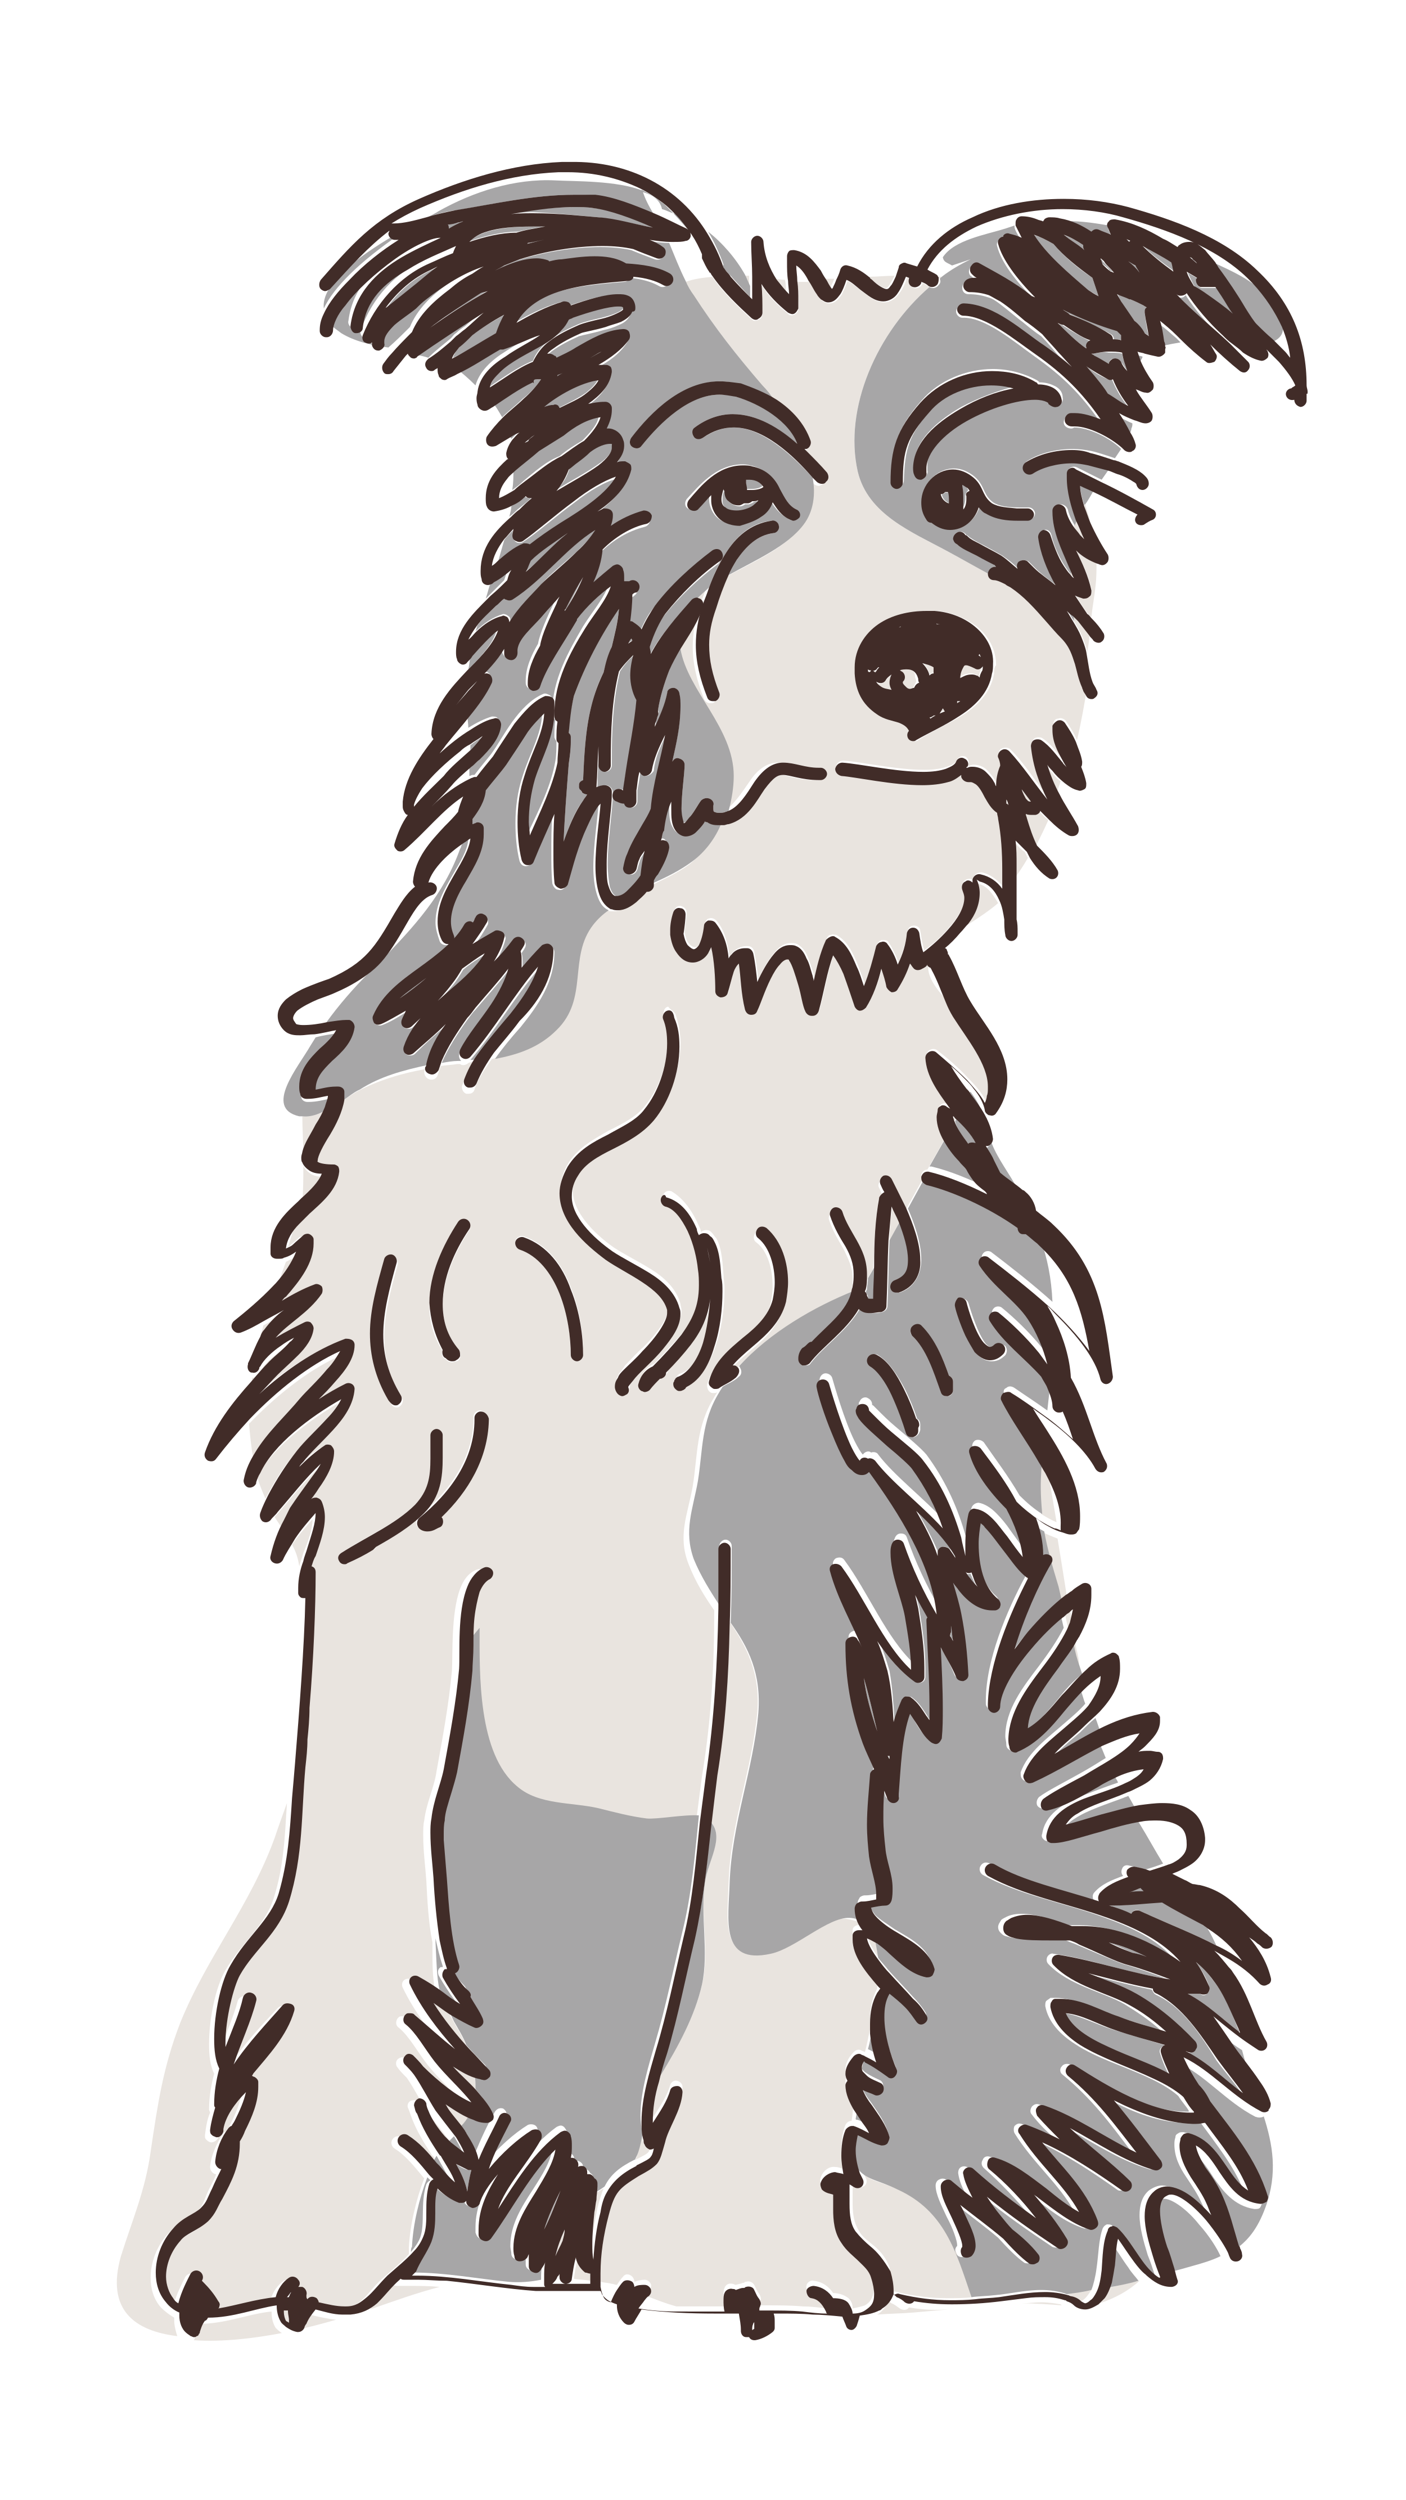 <svg version="1.2" baseProfile="tiny" xmlns="http://www.w3.org/2000/svg" viewBox="0 0 137.2 243.9"><path fill="#E9E4DF" d="M71.1 26.9c.6.8 1.3 1.5 2.1 2.2V29l-2.1-2.1c.1 0 0 0 0 0zM46.3 202.4c-.9-.2-1.7-.7-2.5-1.2.8.9 1.7 1.7 2.6 2.7 0-.5 0-1-.1-1.5zM73.1 26.9h-.5c.2.4.4.7.5 1.1v-1.1zM43.8 196.3c-.7-.4-1.3-.9-1.9-1.3 1 1.6 2.3 3.1 3.6 4.6-.3-.8-.8-1.6-1.2-2.3-.2-.4-.4-.7-.5-1zm-15.9-73.2c-.3.8-.6 1.7-.9 2.5.9-1 1.7-2.1 2-3.1-.3.2-.7.4-1.1.6zm3.6-8.3c-.5 0-.9-.1-1.2-.3-.3-.2-.6-.5-.7-.8 0 1.2 0 2.4-.1 3.5.9-.8 1.7-1.6 2-2.4zm.3-6.5c-.7.4-1.5.7-2.3.6 0 1.2.1 2.5.1 3.8.2-.9.8-1.7 1.3-2.7.4-.6.7-1.2.9-1.7zm-4.1 19.9c-.6.4-1.3.7-2 1.1-.1.5-.3 1-.4 1.4.1-.2.3-.4.4-.7.6-.7 1.3-1.2 2-1.8zM76.6 27.3c-.4 0-.7-.1-1.1-.1.3.5.7.9 1.2 1.4 0-.5 0-.9-.1-1.3zm25 120.4c.5.3 1 .6 1.5.8-.3-1.8-.6-3.6-.9-5.3-.2-.3-.4-.7-.6-1 0 .5-.1 1-.1 1.5-.1 1.6 0 2.8.1 4zm-32.6-26c.1.5.3 1 .3 1.5-.1-.6-.2-1.1-.3-1.5zM92 69c-.1.2-.2.4-.3.5-.2.2-.4.2-.6.2-.1.1-.2.2-.4.2l.1.1c.5-.2.9-.5 1.4-.7-.1-.1-.2-.2-.2-.3zM75.1 190.5c-4.9 1.1-4.1-3.4-4-6.9.2-5.8 2.3-11 2.8-16.6.3-3.9-1.1-6.4-2.7-8.8-.1 4.9-.4 9.7-1.2 14.6-.3 1.6-.5 3.3-.6 5 1.3 1.4-.3 3.7-.6 5.8-.5 3.3.5 6.8-.3 10-.7 3.1-2.3 6-4 8.7-.1.1-.1.2-.2.3-.3 1.3-.6 2.7-.6 3.9v.1c.7-1.1 1.4-2.1 1.7-3.2.1-.3.4-.5.7-.4.3.1.5.3.5.6-.1 1.8-1.3 3.5-1.7 4.9-.3 1-.4 1.6-.8 2.1s-.9.7-1.8 1.2c-1.9 1.1-2.3 1.5-2.9 3.8-.4 1.9-.7 3.8-.8 5.7v1.3c.4.1.8.1 1.1.2.2 0 .3.1.5.1.2-.3.4-.6.6-.8.2-.3.6-.3.9 0 .1.1.2.3.2.5.3-.1.7-.2 1-.2.3 0 .5.2.6.4.1.2 0 .5-.2.7l-.4.4c1 .4 2 .8 3.1 1.1h4.7c-.1-.4-.1-.7-.1-1.1 0-.2 0-.5.1-.7.1-.3.4-.5.8-.4.1 0 .2.1.3.1.3-.1.5-.1.7-.2h.1c.1-.1.1-.1.2-.1.3-.1.6 0 .8.3.3.6.2.5.5.9.1.2.2.4.1.6 0 .1-.1.2-.1.3v.2h.8c1.1 0 2.3 0 3.4.1.7 0 1.6.1 2.4.2 0-.1-.1-.2-.1-.2-.4-.8-.8-1.3-1.4-1.3-.3 0-.6-.4-.5-.7 0-.3.4-.6.7-.5.9.1 1.5.6 1.9 1.2.6 0 1.1.2 1.5.5.3.3.4.6.4 1 .5-.1.9-.2 1.2-.3.5-.3.8-.7.9-1.6 0-.4-.1-.9-.3-1.6-.2-.6-.6-1.1-1.2-1.6-.5-.5-1.2-1-1.7-1.8-.7-1.1-.8-2.2-.8-3.3v-1.4c-.2-.1-.6-.1-1.1-.5-.2-.2-.2-.4-.1-.7.2-.6.8-1.1 1.4-1 .3 0 .5.1.8.2-.1-.6-.2-1.2-.2-1.8 0-.9.1-1.8.4-2.5.1-.2.3-.4.6-.4.1-.5.1-1 .2-1.5-.4-.7-.8-1.5-.8-2.4 0-.2.1-.3.2-.4-.1-.2-.1-.5-.2-.7 0-.6.3-1.2.8-1.7.2-.2.4-.3.7-.2.1.1.3.1.4.2.2-.7.3-1.4.5-2.2v-1c0-1 .2-2.1.7-3 0-.2 0-.5.1-.7-1.3-1.5-2.5-3-2.5-4.6v-.4c0-.3.3-.5.6-.5h.4c-.1-.1-.1-.2-.2-.2-.4-.2-.8-.3-1.4-.4-1.9-.3-5 2.8-7.5 3.3zM86.4 28.1c.1 0 .2 0 .4-.3.1-.2.3-.5.5-.9-.9 0-1.7.1-2.6.1.1.1.2.1.2.2.7.6 1.3.9 1.5.9zm.4 92.9l1-1.8c-.2-.5-.4-1-.7-1.5-.2 1.1-.3 2.2-.3 3.3z"/><path fill="#E9E4DF" d="M62 210.7c.8-.4 1.2-.6 1.3-.8.1-.1.2-.3.3-.8-.1.1-.2.1-.4.1-.3 0-.5-.2-.5-.5 0-.1-.1-.3-.1-.4-.1.5-.2 1.1-.4 1.7 0 .3-.1.5-.2.7zM81.1 27.9c.1-.2.2-.4.3-.7h-1c.2.4.4.6.5.8.1.1.2 0 .2-.1zm15.1 81.2c0 .1 0 .1 0 0zm3.2-26.5l-.5-.5c.1.8.1 1.6.1 2.4v1.2c.5-.7.9-1.3 1.3-2l-.3-.6c-.2-.1-.4-.3-.6-.5zm2-3.5c-.1.2-.3.4-.5.4h-.2c-.2 0-.5-.1-.7-.1 0 .1.1.2.1.4.3 1 .6 1.9 1 2.7.4-.8.8-1.6 1.2-2.5-.4-.3-.7-.6-.9-.9zm-6 7.1c-.1 0-.2-.1-.3-.2.2.4.3.8.3 1.3 0 1.1-.5 2-1.1 3 1.1-.7 2.3-1.5 3.1-2.2-.6-1-1.1-1.7-2-1.9zm-66.1 141c.5-.1.9-.2 1.3-.3.8-.2 1.5-.4 2.2-.6-.9-.1-1.8-.3-2.6-.5-.3.4-.7.9-.9 1.4zm73.1-152.1c-.2-.2-.3-.4-.5-.6.3 1 .7 2 1.2 2.9.1-.4.3-.8.4-1.2-.4-.2-.7-.7-1.1-1.1zM38.8 223c-.1 0-.3 0-.4-.1l-.1.1c-.7.7-1.3 1.4-2 2.1l-.2.2c2.3-.8 4.5-1.6 6.8-2.2-1-.1-1.9-.1-2.8-.1h-1.3zm49.9 2.1c-.2.3-.6.3-.9.1-.3-.2-.5-.4-.8-.5-.1-.1-.3-.2-.3-.3-.2.6-.6 1.1-1.1 1.4 1.2-.1 2.3-.1 3.5-.2 1.1-.1 2.3-.2 3.4-.3h-.2c-1.2.1-2.4 0-3.6-.2zm22.5-2.6c-1.1.2-2.1.5-3.2.7-.1.5-.3 1-.7 1.5 1.5-.5 2.8-1.2 3.9-2.2zm-9.6 2.1c-.6 0-1.3.1-1.9.1 1.3 0 2.6.1 4 .2-.1 0-.1 0-.2-.1-.6-.1-1.2-.2-1.9-.2zm3.7-62.2c0-.4-.1-.9-.2-1.3-.1-.3-.1-.6-.2-.9-.1.1-.1.2-.2.3.2.6.4 1.3.6 1.9zm-2.1-7.6c.1.4.2.9.3 1.3.2-.2.4-.3.6-.4-.3-1.9-.6-3.8-.9-5.6-.5-.2-1-.4-1.4-.6.4 1.6.9 3.3 1.4 5.3zm-9.3-49.1c-.4-.5-.9-.9-1.4-1.3.4.7.9 1.5 1.5 2.2.1.2.2.3.4.5l.3-.5c-.3-.3-.5-.6-.8-.9zm-62.3 33.1c.6-.6 1.1-1.3 1.4-1.9-2.9 1.7-6.5 4.4-7.9 7.2.2.7.5 1.4.8 2.1.8-1.5 1.6-2.9 2.8-4.3.7-.9 1.9-1.9 2.9-3.1zm-1.4 5.7c.3-.4.5-.8.8-1.2-1.5 1.4-2.8 3.1-4.2 4.7l.6.9.6-1.2c.6-1 1.5-2.1 2.2-3.2zm-1.9-13.1l.4-.4c-.4.2-.9.5-1.3.8-.9.6-1.7 1.4-2 2 0 .1 0 .1-.1.2-.1.3-.4.4-.7.4 0 .3-.1.7-.1 1 .6-.7 1.2-1.3 1.8-2 .5-.7 1.3-1.3 2-2zm3.5 2.7c.5-.6 1-1.2 1.3-1.8-3.1 1.4-6.2 3.9-8.8 6.6.1 1.1.2 2.2.4 3.3 1.2-2 3-3.7 4.4-5.3.6-.7 1.7-1.7 2.7-2.8zM91.6 27c.1.1.1.1.1.2l.2-.2h-.3zm13.3 29.4c-.1-.4-.3-.8-.5-1.1v.7c.2.2.4.3.5.4zM17 226.4v-.3c-.5-.3-.9-.6-1.3-1-.7-.8-1-1.8-1-2.9 0-1.5.6-3.1 1.7-4.3.9-1 2.2-1.4 2.7-2 .6-.6.7-.9 1.1-1.9.3-.7.7-1.3.9-1.9H21c-.3-.1-.5-.4-.5-.7.1-1.2.7-2.4 1.3-3.3.1-.1.2-.2.3-.2.1-.2.2-.3.3-.5.5-1 .9-1.9 1.1-2.8-1 1-2 2.4-2.2 3.6v.2c0 .2-.1.3-.2.4-.1.1-.3.2-.5.2-.1 0-.3-.1-.4-.2l-.1-.1c-.1-.1-.1-.2-.1-.4.1-.8.2-1.5.5-2.2 0-.1-.1-.2-.1-.3 0-1.2.2-2.4.5-3.5-.4-.8-.5-1.8-.5-2.9 0-2.6.7-5.7 1.6-7.2 1.6-2.7 3.9-4.4 4.7-7 1-3.1 1.1-6.1 1.3-9.3-.4 1.1-.8 2.2-1.2 3.4-2.4 6.6-6.6 11.6-9.2 18-1.7 4.4-2.2 7.9-2.9 12.6-.5 3.7-1.8 6.7-2.9 10.2-1.5 5.3 1.4 7.3 5.5 7.8-.1-.3-.3-1-.3-1.5zm9.9.7c-.3-.5-.4-1-.4-1.6-2.1.2-4.2 1.1-6.7 1.2l-.3.3c-.2.4-.4.8-.5 1.1 0 .1-.1.2-.1.2 2.8.2 6-.2 8.6-.7-.3-.2-.5-.4-.6-.5zm30.8-11.7c-.1 1-.2 2.2-.2 3.1 0 .6 0 1.1.1 1.5v.1c.1-1.6.4-3.2.7-4.7.2-.8.4-1.4.6-1.9-.4.2-.8.5-1.2.8.1.3 0 .7 0 1.1zM43.1 205c0 .1.1.1.1.2.4.7 1.2 1.5 1.8 2.4.3-.3.5-.7.8-1.1-.9-.4-1.8-.9-2.7-1.5zm-.1-27.8c-.1.4-.1.9-.1 1.3v.6c.1-1 .2-2.1.3-3.1-.1.4-.2.8-.2 1.2zm-12.5-29c-.7.8-1.4 1.6-2 2.5.4.7.6 1.4.7 2.1.1-.4.3-.9.4-1.3.5-1.2.9-2.3.9-3.3zm75.3-95.6c-.3-.6-.6-1.2-.8-1.8-.1.2-.1.3-.2.5v.1c.2.3.4.6.7.9.1 0 .2.2.3.3zm-7.2 26.8c0-.1-.1-.2-.1-.3v.2c.1 0 .1.1.1.1zM39.8 221.7h.5c-.1-.1-.1-.2-.2-.4 0 .2-.1.3-.3.4zm16.6-1.4s0-.1 0 0c-.2.6-.3 1.3-.4 2 .5.1 1.1.1 1.6.2v-.7c-.1 0-.2 0-.3-.1-.6-.4-.8-.9-.9-1.4zm43.7-142.4c.2.2.3.3.5.3l-.9-1.2c.1.4.3.7.4.9zM27.7 225.4c0 .5.1.8.2 1 .1.1.1.2.3.2v-.2c-.1-.3-.1-.6-.1-1v-.1c-.1.1-.2.1-.4.1zM98.4 78.6c-.1-.2-.1-.4-.2-.6v.4c.1 0 .2.1.2.2zm8-27.8c-.2-.6-.4-1.1-.5-1.7 0 0 0 .1-.1.1.1.6.3 1.1.6 1.6zm.1 6.7c0 .2 0 .4-.2.6-.2.1-.4.2-.6.2-.3-.1-.5-.2-.8-.3.4.6.8 1.3 1.2 1.8l.4.4c.1-1 .3-2 .4-3 .1-.8.1-1.6.1-2.3-.8-.2-1.5-.7-2.1-1.3.7 1.2 1.3 2.5 1.6 3.9zM28.3 224.2c0-.1 0-.2.1-.3 0-.1 0-.2.1-.2-.1.2-.3.3-.4.6 0-.1.1-.1.2-.1zm26.6-5.6c.1-.4.1-.7.2-1.1-.4.9-.7 1.7-.9 2.6.3-.5.5-1 .7-1.5zm49.7-60.6c-.1-.3-.1-.7-.2-1-.2.1-.3.2-.5.4.1.4.2.9.3 1.3.2-.2.3-.5.4-.7zm.4 66.3c.3.2.4.2.4.2s.2 0 .5-.3c.2-.2.4-.5.6-.8-.8.1-1.6.3-2.4.4.4.1.7.3.9.5zM84.7 189c.1.6.6 1.4 1.2 2.2 0-.6-.1-1.2-.3-1.7-.2-.3-.5-.4-.9-.5zm2.2 34.3v.4c.2-.1.4-.2.6-.1 1.7.4 3.3.6 4.9.6.8 0 1.7 0 2.5-.1-1.5-4.4-2.6-8.4-7.2-10.5-1.8-.8-2.9-.8-3.5-1.7l.3.6c.1.2.1.5-.1.7-.2.2-.5.2-.7.1-.2-.1-.3-.2-.5-.3v1.9c0 1 .1 1.9.6 2.7.3.6.9 1 1.5 1.5s1.2 1.2 1.5 2.1c0 .9.1 1.5.1 2.1zM93 109c0 .1.1.2.1.4l.1-.2c0-.1-.1-.1-.2-.2zM54.7 221.8c-.1.1-.1.2-.2.3h.2v-.3zm50.1-161.7v.5c.3.5.6 1 .8 1.5.2.5.4 1 .5 1.5.1-.6.2-1.1.2-1.7-.3-.4-.7-.9-1.1-1.4l-.4-.4zM72.4 224.8zM86.2 68.4h-.1.1zm-1.9 132.7c-.2.2-.2.4-.2.6 0 .1 0 .2.1.4.1-.3.1-.5.2-.9l-.1-.1zm.6-135.5c.2 0 .3.1.4.2 0 0 0-.1.1-.1.1-.1.2-.2.3-.4h-.1l-.1.1c-.1.1-.3.2-.6.2-.1-.1-.2-.2-.3-.2v.3c.2-.1.3-.1.3-.1zm8.8 2.8h-.3v.2c.1-.1.2-.2.3-.2zm-.1-1.3s.1 0 0 0c.1 0 0 0 0 0zM88.5 61c-.1 0-.3.1-.4.1.1 0 .2-.1.4-.1zm6.5 4.1c-.4-.2-.7-.3-.8-.3-.2 0-.2 0-.4.4-.1.2-.1.6-.2.9 0 0 .1 0 .1-.1.2-.1.5-.3 1-.3.2 0 .3 0 .5.1.1 0 .2.1.3.2.1-.2.1-.4.2-.6 0-.2 0-.4.1-.5-.2.3-.5.4-.8.2zm.6-1.1s.1 0 0 0c.1 0 0-.1 0-.2v.1l-.1.1h.1zm-4.2-3.1h.6c-.2 0-.4-.1-.6-.1v.1z"/><path fill="#E9E4DF" d="M103.6 62.2c-.8-.9-1.9-2.2-3.1-3.4-.6-.6-1.2-1.1-1.8-1.5-.2-.1-.3-.2-.5-.3-.4-.2-.8-.4-1.1-.4-.3 0-.6-.3-.6-.6-1.4-.8-2.7-1.5-4-2.2-3.5-1.9-7.8-3.6-8.8-7.8-1.4-6.2 1.9-13.6 7-18-.2-.1-.4-.3-.7-.4v.1c-.1.3-.5.5-.8.4-.3-.1-.5-.5-.4-.8v-.1c-.1 0-.2-.1-.3-.1-.2.7-.5 1.2-.8 1.6-.4.5-.9.8-1.4.8-.9 0-1.5-.6-2.2-1.1-.5-.4-1-.8-1.4-1-.2.6-.4 1-.6 1.4-.3.4-.6.8-1.2.8-.3 0-.6-.2-.7-.3-.2-.2-.3-.3-.4-.5-.3-.4-.5-.8-.8-1.3h-1.2c0 .6.1 1.3.1 2v.7c0 .2-.2.4-.4.5-.2.1-.5.1-.6-.1-1-.8-1.9-1.7-2.6-2.8 0 .9.1 1.9.1 2.8 0 .2-.1.5-.4.6-.1 0-.2.1-.3.1-.2 0-.3-.1-.4-.2-1.2-1.1-2.7-2.5-3.8-4.1-.9.1-1.8.2-2.6.5.2.5.5 1 .8 1.4 2.1 3.1 4.3 5.9 6.7 8.8.4.4.8.9 1.2 1.5 1.5 1 2.8 2.2 3.3 4 .1.3-.1.7-.4.8h-.2v.1c.8.8 1.5 1.5 2.1 2.2.2.3.2.7-.1.9-.1.1-.3.2-.4.2-.2 0-.4-.1-.5-.2-.1-.1-.2-.3-.4-.4.3 1.7.1 3.3-.9 4.6-1.5 2.1-4.6 3.4-7.3 4.9-.5 1.1-.9 2.2-1.2 3.2-.5 1.4-.7 2.5-.7 3.6 0 1.5.4 2.9 1 4.7.1.3 0 .7-.4.8h-.2c-.3 0-.5-.2-.6-.4-.7-1.8-1.1-3.4-1.1-5.1 0-1.2.2-2.5.7-4 .2-.5.3-1 .6-1.6-.5.3-.9.7-1.3 1.1.1 0 .2 0 .3.1.3.1.4.4.3.7-.4 1.5-1.4 2.8-2.2 4.2.7 4 5.1 7.7 5.1 12.1 0 1.1-.2 2.3-.5 3.4.9-.4 1.8-1.8 2.5-2.8.9-1.4 1.9-1.9 2.8-1.9 1.2 0 2.1.6 3.5.5h.2c.3 0 .6.3.6.6s-.3.6-.6.6h-.2c-1.7 0-2.8-.6-3.5-.5-.5 0-1 .2-1.8 1.4-.8 1-1.6 3-3.5 3.4-.2 0-.3.1-.5.1-.7 1.5-1.6 2.8-2.8 3.8-1.2.9-2.6 1.5-4 2.2 0 .3-.3.6-.6.6h-.1c-.3.4-.6.7-1 1-.5.5-1.1.8-1.8.8-.2 0-.4 0-.6-.1h-.1c-.5.4-1.1.9-1.5 1.4-2.5 3.2-.5 7.2-3.6 10.3-1.7 1.7-3.8 2.4-6 2.8-.7 1-1.4 2-1.7 3-.1.3-.3.4-.6.4h-.2c-.3-.1-.5-.5-.4-.8.3-.8.7-1.6 1.2-2.3-.2 0-.4 0-.6.1-.2.2-.6.3-.8.1h-.3c-.5.1-1.1.1-1.6.2l-.3.9c-.1.3-.4.5-.8.4-.3-.1-.5-.4-.5-.7 0-.1 0-.2.1-.3-2.3.4-4.6 1.1-6.7 2.2-.5.3-1.1.7-1.7 1.1-.1 1.2-.8 2.3-1.4 3.4-.7 1.1-1.2 2.1-1.2 2.5 0 .2 0 .1.1.2.2.1.6.2 1.4.2h.1c.2 0 .3.1.4.2.1.1.2.3.1.5-.2 1.9-1.7 3-2.9 4.1-.4.3-.7.6-1 1-.2.7-.4 1.3-.6 2 .3-.3.7-.6 1-.9.2-.2.4-.2.6-.1.2.1.4.3.4.5v.4c0 1.9-1.3 3.6-2.7 5.2-.1.1-.2.3-.4.4 1-.6 2.1-1.1 3.2-1.6.3-.1.5 0 .7.2.2.2.2.5 0 .7-1.3 1.9-3.3 2.9-4.5 4.3 1-.6 2-1.2 2.8-1.5.2-.1.4-.1.6 0 .2.1.3.3.3.6-.1 1.1-.8 1.9-1.5 2.6-.7.7-1.5 1.4-2 1.9-.6.6-1.2 1.2-1.8 1.9 2.5-2.3 5.4-4.3 8.4-5.4.2-.1.4 0 .6.1.2.1.3.3.3.5 0 1.3-.9 2.5-1.9 3.6-.5.6-1.1 1.2-1.6 1.7.9-.6 1.8-1.1 2.6-1.5.2-.1.4-.1.6 0 .2.1.3.3.3.5 0 1.5-1 2.8-2.1 4-1.1 1.2-2.3 2.3-2.9 3.1-.1.2-.3.3-.4.5.8-.8 1.6-1.5 2.5-2.1.2-.1.4-.1.6 0 .2.1.3.3.3.6 0 1.3-.7 2.5-1.5 3.6-.4.5-.8 1.1-1.1 1.5.1-.1.2-.2.3-.4.1-.2.4-.2.6-.2.2 0 .4.2.5.4.2.5.3 1 .3 1.5 0 1.3-.5 2.6-.9 3.8-.1.4-.2.7-.4 1 .2.1.4.3.4.6 0 3.4-.3 8.4-.6 13.2 0 1.1-.1 2.1-.2 3.1-.1.9-.2 1.9-.2 2.7-.4 4.4-.3 8.6-1.6 13.1-1 3.1-3.4 4.8-4.8 7.2-.7 1.1-1.4 4.2-1.4 6.6v.4c.6-1.7 1.3-3.3 1.7-4.8.1-.3.4-.5.8-.5.3.1.5.4.5.8-.5 2-1.5 4-2.2 6.2 1.4-2.2 3.3-4.2 4.8-5.8.2-.2.5-.3.8-.1.3.1.4.4.3.7-.7 2.4-2.5 4.3-4 6.1 0 .1-.1.1-.1.2.1 0 .2 0 .2.1.2.1.3.3.4.5v.5c0 1.5-.6 2.9-1.3 4.3-.2.3-.4.7-.5 1v.2c0 2.1-.9 3.6-1.7 5.4-.4.8-.6 1.4-1.4 2.2-.9.9-2.2 1.2-2.7 1.9-.9 1-1.4 2.3-1.4 3.5 0 .8.2 1.6.7 2.1.2.2.3.4.5.5.3-1.2.9-2.3 1.2-2.9.2-.3.6-.4.9-.2.3.2.4.6.2.9l.1.1c.6.6 1.1 1.3 1.5 1.9.1.2.1.3.1.5 0 .1-.1.2-.1.2 1.8-.3 3.6-.9 5.6-1.1.2-.8.7-1.5 1.3-1.9.3-.2.7-.1.9.2.1.2.1.5 0 .7h.4c.3.1.5.4.4.8v.1c0 .1 0 .2.1.3.2-.3.6-.3.9-.1.1.1.2.3.2.4.9.2 1.7.4 2.5.4h.2c.9-.1 1.4-.4 2-.9.6-.5 1.1-1.3 2-2.1.9-.8 1.9-1.6 2.6-2.4v-.6c.1-2.2.7-4.7 1.5-6.8l-.1-.1c-.9-1.1-1.8-2.2-2.8-2.8-.3-.2-.4-.6-.2-.9.2-.3.6-.4.9-.2 1.1.7 2 1.7 2.8 2.7 0-.1.1-.1.1-.2.1-.2.2-.4.3-.5-.1-.1-.1-.2-.2-.2-.8-1.2-1.6-2.5-2.1-3.9-.1-.3-.2-.6-.3-.8-.1-.3.1-.7.5-.7.3-.1.7.1.7.5.1.2.1.5.2.7.3.8.9 1.7 1.6 2.5l.6.6.4-.4c-.6-.9-1.4-1.8-2-2.6-.7-1.1-1.4-2.5-2.1-3.5-.4-.4-.7-.7-.9-1-.2-.2-.2-.6 0-.8.2-.2.6-.3.8-.1.4.3.7.7 1 1.1.7.7 1.5 1.4 2.4 2.1.8.6 1.5 1.1 2.3 1.4-1-1.3-2.5-2.6-3.6-4-1-1.3-1.8-2.8-2.8-3.6-.3-.2-.3-.6-.1-.9l.1-.1c.1-.1.2-.1.3-.1.2 0 .3 0 .5.1l.1.1c1.2 1 2.5 2.3 3.9 3.3-1.7-1.9-3.3-4-4.4-6.3-.1-.2-.1-.5.1-.7.2-.2.5-.2.7-.1.9.4 1.7 1 2.5 1.6-.4-1.4-.4-2.8-.4-4.8v-.4c-.4-2-.5-4.2-.6-6.1-.1-1.4-.3-2.8-.3-4.4 0-.5 0-1 .1-1.4.2-1.7 1-3.3 1.2-4.8.6-3.3 1.2-6.5 1.5-9.8.1-1.6-.1-5.6.8-8 .3-.8.8-1.6 1.7-1.9.3-.1.7 0 .8.4.1.3 0 .7-.4.8-.4.1-.7.5-.9 1.2-.3.7-.4 1.5-.5 2.5-.1.9-.1 1.8-.1 2.7l1-1.2c0 4.5-.2 12.3 3.7 15.5 2.1 1.8 5.4 1.5 7.9 2.1 1.6.3 3.1.8 4.7 1 1 .1 3.6-.4 5.1-.2.2-1.5.4-3.1.6-4.6.9-5.4 1.2-10.7 1.2-16.2-.9-1.3-1.8-2.7-2.5-4.5-1.1-2.8-.1-4.8.4-7.6.5-3.1.3-5.8 2.1-8.7.1-.2.2-.3.3-.5-.1.1-.2.1-.4.1-.1 0-.2 0-.3-.1-.2-.1-.3-.4-.3-.7.5-1.9 2-3.1 3.3-4.2 1.3-1.1 2.5-2.2 2.9-3.7.1-.5.2-1.1.2-1.7 0-1.7-.5-3.5-1.6-4.3-.3-.2-.3-.6-.1-.9.2-.3.6-.3.9-.1 1.5 1.3 2.1 3.4 2.1 5.3 0 .7-.1 1.3-.2 1.9-.5 2-2 3.3-3.3 4.4-.7.6-1.4 1.2-1.9 1.8.1 0 .3.1.4.1 3-3.3 7.3-5.8 11.3-7.4 0-.1.1-.3.1-.4.1-.4.1-.8.1-1.2 0-1.1-.4-1.8-.8-2.7-.5-.9-1.1-1.8-1.5-3-.1-.3.1-.7.4-.8.3-.1.7.1.8.4.3 1 .9 1.9 1.4 2.8.5.9 1 2 1 3.3v.3l.7-1.2c.1-2.2.2-4.4.5-6.6 0-.3.2-.4.5-.5-.2-.3-.3-.6-.4-.8-.2-.3 0-.7.3-.8.3-.2.7 0 .8.3l1.4 2.8 1.7-3.1c-.1-.1-.1-.3-.1-.5.1-.3.3-.5.6-.5l1.7-3c-.4-.7-.6-1.5-.7-2.3 0-.2 0-.4.1-.7 0-.2.2-.3.3-.4.2-.1.4-.1.5 0 .2.1.4.2.5.3-.1-.1-.1-.2-.2-.2-1.1-1.4-2.2-2.9-2.3-4.8 0-.2.1-.5.4-.6.2-.1.5-.1.7.1.8.6 2 1.6 3 2.7.7.7 1.3 1.4 1.7 2.2.1-.2.2-.5.2-.7 0-.3.1-.6.1-.9-.1-2.2-2-4.5-3.4-6.8-.3-.4-.5-.9-.7-1.4-1.1-1.2-2-2.4-1.8-3.6v-.1c-.2.1-.4.3-.5.4-.3.2-.7.1-.9-.1-.1-.1-.2-.3-.3-.4-.3.9-.7 1.7-1.2 2.5-.1.2-.4.3-.6.3-.3 0-.5-.2-.5-.5-.1-.6-.3-1.2-.5-1.8-.3 1.3-.8 2.7-1.5 3.8-.1.2-.3.3-.6.3-.2 0-.4-.2-.5-.4-.4-.9-.7-2.1-1.1-3.2-.3-.7-.6-1.4-1-1.8-.6 1.6-.9 3.6-1.4 5.4-.1.3-.3.4-.6.5h-.1c-.2 0-.5-.1-.6-.4-.3-.6-.5-1.6-.7-2.6-.2-1-.6-2-.9-2.4l-.1-.1h-.1c-.1 0-.4.1-.7.5-.3.3-.6.9-.9 1.4-.6 1.1-1.1 2.5-1.3 3.1-.1.2-.4.4-.6.4-.3 0-.5-.2-.6-.5-.3-1.6-.3-3.1-.6-4.5 0 0-.1 0-.1.1-.1.1-.3.4-.4.7-.3.6-.4 1.5-.6 2.1-.1.3-.4.5-.7.4-.3 0-.5-.3-.5-.6 0-1.3-.1-3-.4-4.3l-.3.6c-.4.6-.9.9-1.5.9-.7 0-1.2-.4-1.6-1-.3-.5-.5-1-.6-1.7v-.5c0-.5.1-1.1.3-1.7.1-.3.4-.5.7-.4.3.1.5.3.5.6 0 .4-.1 1.3-.2 1.9.1.5.2.9.4 1.1.2.3.5.4.6.4.1 0 .3 0 .5-.4.2-.3.4-.9.5-1.9 0-.2.2-.5.4-.5.2-.1.5 0 .7.2.8.9 1.1 2.2 1.3 3.5.1-.1.2-.3.3-.4.3-.3.8-.6 1.3-.6h.2c.3 0 .5.2.6.5.2 1 .3 1.9.4 2.8.4-1 1-2 1.6-2.7.4-.5.9-.9 1.6-.9.2 0 .4 0 .6.1.5.3.8.7 1 1.2.2.5.4 1.1.6 1.7 0 .2.1.4.1.5.3-1.3.6-2.7 1.2-4 .1-.2.2-.3.4-.3.2-.1.3 0 .5 0 1.1.6 1.6 1.7 2.1 2.9.2.6.5 1.3.7 1.9.5-1.2.8-2.7 1.2-3.9.1-.2.3-.4.5-.4s.5 0 .6.2c.4.6.7 1.3 1 2 .4-1 .7-2 .9-3.1 0-.3.3-.5.6-.5s.6.2.6.5c.1.6.2 1.3.4 1.9.8-.6 1.7-1.3 2.4-2.2.9-1 1.6-2.2 1.6-3.1 0-.3-.1-.5-.2-.8-.2-.3 0-.7.3-.8.2-.1.5-.1.7.1v-.3c.1-.3.4-.5.8-.5.9.2 1.6.8 2.1 1.4v-1.9c0-1.7-.1-3.3-.4-4.9-.1-.2-.1-.4-.1-.6-.6-.4-.9-1-1.2-1.5-.3-.5-.6-1-.9-1.3-.2-.2-.3-.2-.5-.2h-.2c-.3.1-.7-.1-.7-.5v-.2c-.4.3-.8.6-1.3.7-.8.2-1.6.3-2.5.3-2.9 0-6.6-.8-7.9-.9-.3 0-.6-.3-.6-.7 0-.3.3-.6.7-.6 1.6.1 5.1.9 7.9.9.9 0 1.6-.1 2.2-.3.6-.2.9-.4 1-.7.2-.3.5-.4.8-.3.3.2.4.5.3.8 0 0 0 .1-.1.1h.1c.2 0 .3-.1.5-.1.5 0 1 .2 1.3.5.3.3.6.7.8 1 .1.1.2.3.2.4 0-.7.1-1.3.4-2-.1-.3-.2-.6-.2-.8-.1-.3 0-.6.3-.7.2-.1.6-.1.8.1 1.4 1.4 2.5 3.2 3.7 4.7-.8-1.5-1.4-3.1-1.6-5.2 0-.2.1-.5.3-.6.2-.1.5-.1.7 0 .9.6 1.5 1.5 2.1 2.2.1.2.3.3.4.5-.1-.2-.3-.5-.4-.7-.5-.9-1-1.8-1-3v-.4c0-.3.2-.5.5-.5.2-.1.5 0 .7.2.4.6.8 1.2 1.1 1.9.4-1.7.7-3.4 1-5.2-.3-.8-.5-1.6-.7-2.3-.7-.8-1-1.5-1.8-2.5zm-58.9 57.1c.2-.3.6-.4.9-.2.3.2.4.6.2.9-1.4 2.1-2.6 4.8-2.6 7.3 0 1.6.5 3.1 1.6 4.5.1.2.2.4.1.6 0 .2-.2.4-.4.4-.1 0-.2.1-.4.1s-.4-.1-.5-.2l-.1-.1c-.3-.1-.5-.5-.3-.8-.9-1.4-1.3-2.9-1.3-4.4.1-3 1.3-5.9 2.8-8.1zm-7.1 3.7c.1-.3.4-.5.8-.4.3.1.5.4.4.8-.7 2.5-1.3 4.8-1.3 7 0 2 .4 3.8 1.7 5.9.2.3.1.7-.2.9-.1.1-.2.1-.3.1-.2 0-.4-.1-.5-.3-1.3-2.2-1.8-4.4-1.8-6.5-.2-2.6.4-5 1.2-7.5zm-.9 27.9c0 .1-.1.2-.3.3-.8.5-1.6.9-2.5 1.3-.1 0-.2.1-.3.1-.2 0-.4-.1-.5-.3-.2-.3-.1-.6.2-.8 2.4-1.6 5.3-2.8 7.2-4.7 1.3-1.4 1.5-2.7 1.5-4.5V140c0-.3.3-.6.6-.6s.6.3.6.6v2.2c0 1.8-.2 3.7-1.9 5.4-1.3 1.4-3 2.4-4.6 3.3zm6.3-3s.1.1.1.2c.1.3 0 .7-.3.8-.3.1-.5.4-1.2.4-.3 0-.6-.1-.8-.3-.1-.1-.2-.3-.2-.5s.1-.4.2-.5c3.1-2.5 5.4-5.8 5.4-9.6v-.2c0-.3.3-.6.6-.6s.6.3.6.6v.2c.2 3.9-1.8 7.1-4.4 9.5zm13.3-15.2c-.3 0-.6-.3-.6-.6 0-1.7-.3-4-1.1-6s-2-3.7-3.9-4.3c-.3-.1-.5-.5-.4-.8.1-.3.5-.5.8-.4 2.3.8 3.8 2.8 4.6 5 .9 2.2 1.2 4.6 1.2 6.4 0 .4-.2.7-.6.7zm11.9-13.1c.1.2.2.4.2.6.1-.1.3-.2.5-.2.4 0 .5.2.6.3.1.1.2.3.4.5.6 1.1.6 2.6.7 3.6 0 .4.1.8.1 1.3 0 1.6-.2 3.6-.8 5.4-.5 1.6-1.3 3.1-2.7 3.9l-.1.1-.2.2c-.1 0-.1.1-.4.1-.1 0-.3 0-.4-.2-.2-.2-.2-.4-.2-.5 0-.2.1-.3.1-.3 0-.1.1-.1.1-.2.1-.1.2-.2.3-.2 1.1-.4 1.9-1.6 2.4-3.3.4-1.4.7-2.9.7-4.3-.2 1.8-1 3.2-1.9 4.5-.7.9-1.6 1.8-2.4 2.7 0 .3-.2.6-.5.6h-.1c-.3.4-.7.7-1 1.1-.1.1-.3.2-.5.2-.1 0-.2 0-.3-.1-.3-.1-.4-.4-.3-.7.1-.8.7-1.4 1.4-1.7 1-1.1 2-2.1 2.8-3.1 1.1-1.4 1.7-2.8 1.7-4.8 0-.5 0-1-.1-1.6-.1-1-.5-2.5-1-3.7-.6-1.3-1.3-2.2-2.2-2.4-.3-.1-.5-.4-.4-.8.1-.3.4-.5.8-.4 1.2.7 2.1 2 2.7 3.4zm-2.3-20.7c.3.9.5 1.8.5 2.8 0 2.6-1 5.4-2.5 7.2-1.1 1.3-2.6 2.1-4 2.8-1.4.7-2.7 1.5-3.4 2.6-.4.7-.6 1.3-.6 1.9 0 2 2 4.1 4 5.5.9.6 2.3 1.3 3.6 2.1 1.3.8 2.5 1.9 2.9 3.4 0 .2.1.4.1.6 0 1.2-.8 2.3-1.7 3.4-.9 1-1.9 2-2.7 2.8-.4.4-.6.7-.7.9.1.2.1.5-.1.7-.1.1-.3.2-.5.2-.1 0-.3-.1-.4-.2-.2-.2-.3-.4-.3-.7 0-.4.2-.6.3-.9.2-.2.4-.5.6-.8.5-.5 1.1-1.2 1.8-1.8 1.3-1.3 2.4-2.8 2.4-3.7v-.3c-.3-1-1.2-1.9-2.4-2.7-1.2-.8-2.6-1.4-3.6-2.2-2-1.5-4.5-3.7-4.5-6.5 0-.9.3-1.8.8-2.6 1-1.5 2.5-2.3 3.9-3.1 1.4-.7 2.8-1.4 3.6-2.5 1.3-1.6 2.2-4.1 2.2-6.4 0-.8-.1-1.7-.4-2.4-.1-.3 0-.7.4-.8.2.3.5.4.7.7zM97 65.7c-.3 1.9-1.7 3.2-3.1 4.1-1.5.9-3.1 1.6-4.3 2.4-.1.1-.2.1-.3.1-.2 0-.4-.1-.5-.3-.2-.2-.1-.5.1-.7-.2-.4-.5-.6-1-.8-.6-.2-1.4-.4-2.1-.8-1.5-.9-2.1-2.3-2.2-4v-.6c0-1.9 1-3.3 2.3-4.2 1.3-.9 3-1.3 4.7-1.3h.8c1.4.1 2.8.7 3.9 1.5 1.1.9 1.9 2.2 1.9 3.8-.2.2-.2.5-.2.8z"/><path fill="#E9E4DF" d="M88.4 65.3c-.2 0-.5 0-.7.1.1 0 .1 0 .2.1.3.2.4.6.2.9-.1.1-.1.2-.1.2 0 .1.1.3.3.4.1.1.3.2.4.2.1 0 .3-.1.4-.1l.3-.6c0-.1 0-.2-.1-.4 0-.7-.3-.8-.9-.8zm-1.6 1.3c0-.3.1-.5.2-.8l-.6.6c-.2.3-.6.4-.9.2 0 .2.2.3.5.5.2.1.6.2 1 .3-.1-.3-.2-.6-.2-.8zm3.9-.8c.1-.1.3-.2.4-.2V65c-.4-.1-.8-.3-1.2-.5.4.4.7.8.8 1.3zM88 61.1c-.1 0-.2 0-.2.1 0 0 .1 0 .2-.1z"/><path fill="#A7A6A7" d="M49.2 56.6c.1-.3.2-.7.4-1-.5.4-1 .9-1.7 1.2-.2.5-.3 1-.5 1.6l.2-.2 1.6-1.6zm-3.3 7.5c-.1.4-.1.8-.2 1.2 1.2-1.2 2.3-2.4 2.7-3.6-.9.5-1.8 1.5-2.5 2.4zm8.9-32c-.5.6-1.2 1-1.9 1.5-1.4.9-3.1 1.7-4.1 2.6-.5.5-.8 1-1 1.5 1.2-.8 2.7-1.9 4.2-2.5.3-.8.9-1.5 1.6-2 .9-.7 2-1.2 2.9-1.6.5-.2 1.3-.4 2.2-.6.8-.2 1.7-.5 2-.8l.1-.1v-.2c-.1 0-.2-.1-.5-.1-.9 0-2.6.5-4.4 1.1-.1 0-.3.1-.4.2-.2.4-.4.8-.7 1zm.6 19.9c-1.4.9-2.7 1.8-3.7 2.7-.1.4-.3.8-.5 1.1 1.5-1.1 2.8-2.5 4.2-3.8zm-5.8 8.1c.2.1.2.3.2.5.9-1.5 2.2-2.7 3.1-3.7.8-.9 2.2-2 3.5-3.2.7-.7 1.4-1.4 1.8-2.1-2.8 1.7-5.2 4.9-8.1 6.8-.2.1-.4.1-.6 0-.1 0-.1-.1-.2-.1-.3.2-.5.5-.8.7-.7.7-1.4 1.3-1.9 2-.1.2-.1.4-.2.6.8-.8 1.7-1.4 2.7-1.7.2 0 .4.1.5.2zm-5.8-37.8c.5-.2 1-.4 1.4-.7-.2 0-.3.1-.5.1-.3 0-.7.1-1 .2.1.2.1.3.1.4zm8 26.3c-.2 0-.3 0-.5-.1l-.1-.1c-.4.3-.9.6-1.3.9 0 .4-.1.7-.2 1.1.3-.2.6-.5.8-.7.5-.4.9-.7 1.3-1.1zm-5.6-16c-.4.4-.9.8-1.3 1.2-.4.4-.6.8-.7 1.1 1.5-.7 2.9-1.6 4.4-2.5.2-.7.4-1.3.8-1.8-1.2.7-2.3 1.3-3.2 2zm-4.5-.5c1.8-1.3 3.8-2.5 5.8-3.7-.2.1-.5.1-.7.2-1.8 1-3.4 2.2-4.3 2.9-.2.2-.5.4-.8.6zm12.5-14.5c-4-.2-8 1.1-11.4 3-.3.2-.7.4-1.1.6.9-.3 1.9-.6 2.9-.7 3.6-.6 7.5-1.5 11.4-1.5.7 0 1.4 0 2.1.1 1.8.2 3.8 1 5.7 1.8-.5-.8-.9-1.6-1.1-2.3-2.5-1-6.7-.9-8.5-1zm2.9 17.6c-.2.1-.3.2-.5.3.8-.4 1.5-.8 2.2-1.2-.6.2-1.1.5-1.7.9zm-3.2 4.3c.2 0 .4 0 .5.1.1 0 .1.1.1.2 1-.5 2-1 2.7-1.5.5-.4.9-.8 1.1-1.2-1.7.2-4 1.5-5.4 2.7.4-.1.7-.2 1-.3zm-3.3 2.6c-.3.1-.5.3-.8.4 0 .1 0 .2.1.3l.7-.7zm1.3.6c-.2.2-.4.3-.6.5.2-.1.3-.2.5-.3.2-.2.4-.3.6-.5-.3.1-.4.2-.5.3zm15.7-19.8c-.5-.7-1-1.4-1.6-2-.1 0-.2-.1-.3-.1l1.9 2.1zM51.5 40.3s-.1 0 0 0c-.1 0 0 0 0 0zm2.9-3.6c.2-.1.4-.2.5-.3-.2.1-.3.1-.5.2v.1zM37.8 30c.9-.8 1.9-1.6 3-2.4.6-.5 1.3-1.1 2-1.6l-.6.3c-1.8.8-3.4 2.2-4.5 3.8l.1-.1zm17 12.5L52.4 44c-.8.7-1.6 1.3-2.3 1.9 0 .6 0 1.2-.1 1.8v.1c.4-.3.7-.5 1.1-.9 1.1-.9 2.2-1.9 3.5-2.4.7-.6 1.5-1.1 2.2-1.5.8-.8 1.5-1.6 1.6-2.3-1.1.2-2.3.9-3.6 1.8zm15.9-16.2l.5.5 2 2.2v-1.1c-.2-.4-.3-.7-.5-1.1-.9-1.6-2.2-3.1-3.6-4.2.6 1 1.1 2.1 1.5 3.2-.1.2 0 .4.1.5z"/><path fill="#A7A6A7" d="M64.6 20.4c.4.1.7.3 1.1.4l-.9-.9c-.7-.5-1.4-1-2.2-1.4v.2c1.1.3 1.8.8 2 1.7zm-11.3 1.7h-1.2c-1.6 0-3.2.1-4.5.5-.7.2-1.3.5-1.7.9 1.5-.5 3.1-.9 4.6-.9.9-.2 1.8-.4 2.8-.5zm-14.5.9h-.4c-3.4 2-7.1 4.7-6.8 7.1.5-1.1 1.4-2.2 2.5-3.3 1.3-1.3 3.1-2.7 4.7-3.8zm19.6-1.8c1.7.2 3.6.7 5.3 1-2-.9-4.1-1.8-5.8-1.9-.6-.1-1.3-.1-1.9-.1-2.2 0-4.5.3-6.8.7.9-.1 1.8-.2 2.8-.2 2.6.1 5.1.4 6.4.5zm-7 2.6c.7-.2 1.5-.4 2.3-.5-.7.1-1.4.2-2.1.4-.1 0-.1.1-.2.1zm-.5.1c.1 0 .1 0 .2-.1-.1.1-.2.1-.2.1zm-3.6-2.5c.2-.1.4-.1.7-.2-.3 0-.5.1-.7.2 0-.1 0-.1 0 0zM52.8 37h-.4c-.2 0-.3-.1-.5-.2l-.1-.1c-1.3.7-2.6 1.6-3.9 2.4.5.5.8 1.1 1.1 1.6.6-.6 1.4-1.2 2-1.8.8-.6 1.4-1.3 1.8-1.9zM44 33c.2-.2.3-.4.5-.5.3-.3.6-.5.9-.7.6-.5 1.2-1.1 1.8-1.6-2.3 1.3-4.5 2.9-6.5 4.3 0 0-.1 0-.1.1.5.1.9.2 1.2.3l.1-.1c.7-.7 1.4-1.2 2.1-1.8zm5.3 1.3c1.2-.8 2.4-1.4 3.4-2.1-.6.3-1.3.5-1.8.7-.9.4-1.5.6-1.8.7h-.3c-1.4.8-2.7 1.7-4.2 2.4.5.4 1.1.9 1.7 1.5l.1.1c.4-1.4 1.6-2.5 2.9-3.3zm-9.8 0c.1 0 .2 0 .3.1-.1-.1-.1-.2-.2-.3 0 0-.1.1-.1.2zm.5-2.4c.7-1.7 2.1-3.1 3.7-4.2.7-.5 1.5-1 2.2-1.5.3-.3.7-.5 1.1-.7-1.9.6-3.8 1.8-5.6 3.2-.3.3-.7.6-1 .9-.6.5-1.4 1-2.1 1.6-.7.6-1.1 1.1-1 1.6v.2c.1.3-.1.7-.5.7h-.1c-.3 0-.5-.2-.6-.5v-.3c-.2.1-.5.1-.7 0-.2-.2-.3-.5-.2-.7 1.1-3.1 3.4-5.7 6.5-7 .7-.3 1.5-.6 2.3-1 .1-.3.2-.5.3-.7-1.6.7-3.2 1.4-4.7 2.3-2.3 1.4-4 3.1-4.4 5.7 0 .3-.3.5-.6.5h-.1c-.3 0-.6-.4-.5-.7.4-3.2 2.5-5.2 5-6.7 1.2-.7 2.5-1.3 3.8-1.9h-.1c-.8 0-2.6.8-4.4 2.1-1.8 1.3-3.6 3-4.8 4.5-.8 1-1.2 1.9-1.2 2.4.3.3.6.5 1 .8 1.3.8 3 1.2 4.6 1.4.7-.6 1.4-1.3 2.1-2zm1.6 63.5c-.9.7-1.8 1.3-2.6 2 .9-.5 1.8-1.3 2.6-2 .1 0 0 0 0 0zm5.5-23.5c-.4.2-.8.5-1.2.8v.6c.5-.5.9-1 1.2-1.4zm-15.3 36.4c.2-.4.3-.8.3-1.1-.5.1-1.2.3-2 .3H30c-.3 0-.6-.2-.6-.5 0-.2-.1-.5-.1-.7 0-1.8 1.1-2.9 2-3.7.7-.6 1.3-1.2 1.6-1.8-.6.1-1.4.2-2.1.4-.2.3-.3.5-.5.8-1.2 2.1-4.6 6.1-1.1 6.9h.3c.8.1 1.6-.2 2.3-.6zM51 52.9c-.2.1-.4.1-.6 0-.2-.1-.3-.3-.4-.5v-.1c0-.2 0-.4.1-.6-.3.3-.7.7-.9 1l-.6 2.1c.7-.6 1.5-1.3 2.5-1.7.2-.1.4-.1.6.1.9-.8 2-1.5 3-2.1 2.3-1.5 4.6-2.9 5.5-4.4-1.2.3-2.7 1.2-4.1 2.3-1.9 1.4-3.7 3-5.1 3.9zm12 22.8c-.3 0-.5-.2-.5-.4-.1.7-.2 1.3-.3 1.8v1.1c0 .3-.3.6-.6.6s-.5-.2-.6-.4c-.3-.1-.5-.2-.7-.2-.3-.1-.5-.5-.4-.8.1-.3.5-.5.8-.4.1 0 .2.1.2.1V77c0-.7.1-1.4.3-2 .3-2 .8-4.4 1-6.7-.4-.7-.6-1.5-.6-2.4 0-.7.1-1.4.3-2-.6.5-1 1-1.4 1.6-.7 2.9-.8 5.8-.8 8.8v.4c0 .3-.3.6-.6.6s-.6-.3-.6-.6v-1.9c-.1 1.4-.2 2.8-.2 4 .2-.1.5-.2.8-.2.3 0 .6.2.7.6v.3c0 1.4-.5 4.4-.5 6.8 0 .8.1 1.6.2 2.2.2.6.4.8.6.9h.2c.2 0 .6-.2 1-.5.4-.4.9-.9 1.3-1.5 0-.8.2-1.6.4-2.4-.2.3-.4.6-.5.8-.1.3-.2.6-.3 1-.1.3-.4.6-.7.5-.3 0-.6-.3-.6-.6 0-.5.2-1 .4-1.4.4-1 1-2 1.5-2.9.3-.5.6-1 .8-1.5.3-2.5 1-4.9 1.4-7.2-.6 1.2-1.1 2.3-1.2 3.5-.2.3-.5.5-.8.5zm-5.7 1.8c-.2 0-.4-.1-.5-.2-.1-.1-.1-.2-.1-.2-.1-.1-.2-.3-.2-.5s.2-.4.4-.5c.1-2.2.2-4.8.8-7.2.3-1.1.6-2.2 1.2-3.3.2-.9.5-1.7.8-2.5.3-1.3.6-2.5.7-3.7-1.8 2.5-3.3 5.5-4.4 8.5-.3 1.2-.5 2.4-.5 3.6.1.1.2.3.2.4v.5c0 .7-.1 1.4-.2 2.1-.2 2.5-.4 5.1-.5 7.6.5-1.4 1.1-3 1.9-4 .1-.2.3-.4.4-.6zm-4.8 17.1c-2.3 2.7-4.2 6-6.6 8.8.2 0 .4 0 .6-.1 1-1.4 2.2-2.8 3.3-4.1 1.2-1.5 2.2-3 2.7-4.6zm25.9-50.7l.1.1s0-.1-.1-.1zm-33.5 58.7c.7-1.4 2-2.9 3-4.4.8-1.2 1.5-2.4 1.7-3.5-1 1.3-2.1 2.5-3.2 3.8-.3.3-.5.6-.8 1-1 1.4-1.9 2.8-2.5 4.2.5-.1 1.1-.2 1.6-.2h.3c-.2-.2-.3-.6-.1-.9zm16.8-40.1c0-.1-.1-.1-.1-.2-.1.1-.2.3-.3.4.2-.1.3-.2.4-.2z"/><path fill="#A7A6A7" d="M56.1 60.3c-1.4 2.3-3 4.6-3.6 6.5-.1.3-.4.5-.7.4-.3 0-.5-.3-.5-.6v-.2c0-1.2.5-2.4 1.2-3.6.2-1.1.9-2.6 1.6-4.1.1-.2.2-.5.3-.7-.5.6-1.1 1.2-1.6 1.8-1.1 1.2-2.6 2.4-2.5 3.6v.1c0 .3-.2.6-.6.7-.3 0-.6-.2-.7-.6v-.5c-.7 1.1-1.7 2.2-2.7 3.2l-.8.8v.1c.4-.5.9-1 1.3-1.5.2-.2.5-.3.8-.1.3.2.4.5.2.8-.5 1.1-1.3 2.2-2.2 3.3 0 .4.1.9.1 1.3.8-.5 1.6-.9 2.3-1.1.2 0 .4 0 .5.1.1.1.2.3.2.5-.1 1.3-1.1 2.4-2.1 3.4-.3.3-.5.5-.8.7v1.1c.1 0 .2-.1.3-.1h.2c.6-.8 1.2-1.5 1.6-2 .6-.8 1.3-2.1 2.1-3.2s1.8-2.2 3-2.7c.2-.1.4 0 .6.1.2.1.3.3.3.5v.8c0 2.6-1.3 4.5-1.9 6.7-.4 1.3-.6 2.8-.6 4.2 0 .4 0 .9.1 1.3 1.1-2.3 2.3-4.7 2.7-7.1.1-.6.1-1.3.1-1.9-.1-.1-.2-.3-.2-.4 0-.5 0-1.1.1-1.7-.2-.1-.3-.3-.3-.5v-.3c0-3.1 1.6-5.9 3-8.3.8-1.3 2.1-2.8 2.5-4.1-.9 1-2.1 2.1-3.3 3.3z"/><path fill="#A7A6A7" d="M41.7 103.9c.3-1.4 1-2.6 1.9-3.9-1.1.9-2.1 1.8-3.1 2.8-.2.2-.5.2-.8.1-.2-.2-.3-.5-.2-.7.9-2.4 2.8-4 4.6-5.6 1.3-1.1 2.5-2.3 3.3-3.5-.7.4-1.5.9-2.2 1.5-.3.5-.6 1-1 1.5-1.3 1.6-2.8 3.1-3.9 4.1-.2.2-.5.2-.8.1-.2-.2-.3-.5-.2-.7.1-.3.2-.6.4-.9-.8.5-1.6 1-2.4 1.3-.2.1-.5 0-.7-.1-.2-.2-.2-.4-.1-.7.9-2.1 2.7-3.4 4.5-4.7 1.8-1.3 3.5-2.5 4.4-4.2.1-.3.4-.4.7-.3.1 0 .2.1.2.1.1-.1.2-.3.2-.4.2-.3.5-.4.8-.3.3.2.4.5.3.8-.4.7-.8 1.4-1.4 2.1.8-.5 1.5-.9 2.2-1.3.2-.1.5-.1.7.1s.3.4.2.6c-.2.8-.6 1.6-1 2.3.7-.7 1.3-1.5 1.9-2.2.2-.3.6-.3.8-.1.3.2.4.5.2.8-.1.2-.2.3-.3.5.1.3.1.6.1.9v.7c.6-.8 1.3-1.5 2-2.2.2-.2.4-.2.7-.1.2.1.4.3.4.6 0 2.9-1.6 5.2-3.3 7.3-.9 1-1.8 2.1-2.5 3.1 2.2-.4 4.3-1.1 6-2.8 3.2-3.1 1.1-7.1 3.6-10.3.4-.5.9-1 1.5-1.4-.7-.3-1-1-1.2-1.7-.2-.7-.3-1.6-.3-2.5 0-2.1.4-4.6.5-6.1-.1.1-.3.3-.4.5-.4.6-.9 1.5-1.2 2.4-.8 1.9-1.3 4-1.6 5-.1.3-.4.5-.7.4-.3 0-.5-.3-.6-.6-.1-1-.1-2-.1-3 0-1.3 0-2.5.1-3.7-.7 1.6-1.5 3.1-2 4.6-.1.3-.4.4-.6.4-.3 0-.5-.2-.6-.5-.3-1.2-.4-2.5-.4-3.7 0-1.5.2-3.1.7-4.6.7-2.2 1.8-4 1.9-6-.5.4-1.1 1.1-1.6 1.8-.8 1.1-1.5 2.3-2.1 3.2-.5.7-1.3 1.6-2 2.5-.2 1.1-.7 1.9-1.3 2.8v.5c.1 0 .2-.1.3-.1.2-.1.4 0 .5 0 .2.1.3.3.3.5v.6c0 1.7-.9 3.1-1.7 4.5-.8 1.4-1.5 2.7-1.5 4 0 .4.1.9.3 1.4.1.3 0 .7-.4.8h-.2c-.2 0-.5-.1-.6-.4-.2-.6-.4-1.2-.4-1.8 0-1.8.9-3.3 1.7-4.7.7-1.2 1.4-2.3 1.5-3.4-.2.1-.4.2-.6.4-.1.2-.1.4-.2.5-1.6 4.5-4.6 7.7-7.6 10.8-.4.5-.8.9-1.3 1.3-1.5 1.5-2.9 3.1-4.2 4.9.6-.1 1.3-.2 1.8-.2h.3c.3 0 .6.4.5.7-.2 1.6-1.3 2.5-2.2 3.3-.9.9-1.6 1.6-1.6 2.8.6-.1 1.2-.3 2-.3h.2c.3 0 .5.2.6.5v.8c.6-.4 1.2-.9 1.7-1.1 2-1.3 4.3-1.9 6.6-2.4zm31-57.1v.2c0 .2 0 .5.1.7h.5c.5 0 .9-.1 1.1-.3-.3-.4-.7-.6-1.4-.8h-.3v.2zm.9 2.6c.2-.1.3-.3.5-.5-.2 0-.4 0-.6.1-.1.1-.2.1-.4.2h-.4c-.1.1-.3.2-.5.2-.4 0-.8-.2-1-.4-.3-.3-.4-.6-.4-.9V48s0-.1-.1-.2c-.2.4-.2.7-.2 1 0 .4.1.6.4.8.3.2.7.3 1.1.3.5 0 1.1-.2 1.6-.5zm-17.1-4.5c-.3.2-.6.5-.9.7-.2.8-.6 1.5-1.2 2.1 1.5-.9 3-1.7 4.1-2.5.9-.6 1.3-1.3 1.3-1.7v-.2c-.1-.2 0-.1-.2-.2-.3 0-1 .3-1.8.7-.5.5-.9.8-1.3 1.1zm.4 11.4c-.5.8-1.1 1.9-1.7 3.1 0 .1-.1.2-.1.3l.1-.1c.6-1.2 1.2-2.3 1.7-3.3zm9.5 7c-.4.7-.9 1.4-1.1 2.1-.5 1.3-.9 2.6-1.1 3.9.1.1.1.3 0 .5s-.1.4-.2.6c0 .2 0 .3-.1.5.5-1.1 1.1-2.2 1.2-3.3.1-.3.3-.5.6-.5s.6.3.6.6c0 .4.1.8.1 1.2 0 1.8-.4 3.6-.8 5.4.1-.2.4-.3.7-.3.3.1.5.3.5.6 0 .9-.3 2.9-.3 4.3 0 .7.1 1.3.2 1.3v.1s.1-.1.2-.1c.2-.1.3-.3.5-.6.4-.5.7-1.1 1-1.5.2-.2.5-.3.8-.2.3.1.4.4.4.7v.3c0 .2 0 .2.1.3 0 0 .2.1.4.1s.4 0 .7-.1c.1 0 .2-.1.3-.1.3-1.1.5-2.3.5-3.4 0-4.7-4.5-8.3-5.2-12.4z"/><path fill="#A7A6A7" d="M70.4 80.3H70c-.4 0-.8-.1-1.2-.3-.1 0-.1-.1-.2-.1-.3.4-.6.8-.9 1.1-.3.2-.6.4-1 .4s-.8-.2-1-.6c-.4-.6-.4-1.3-.4-2.1V78c-.3.9-.6 1.9-.7 2.8 0 .1 0 .2-.1.2-.1.3-.1.6-.2.8h.4c.3.1.4.4.4.7-.1.7-.5 1.6-1.1 2.6-.1.2-.2.4-.4.6v.5c1.4-.6 2.8-1.3 4-2.2 1.2-.9 2.2-2.2 2.8-3.7zm-1.2-23c.4-1.1.9-2.3 1.6-3.3 1-1.6 2.4-3 4.5-3.2.3 0 .7.2.7.5s-.2.7-.5.7c-1.5.2-2.7 1.2-3.6 2.6-.3.5-.6 1-.8 1.5 2.7-1.5 5.7-2.8 7.3-4.9 1-1.3 1.2-3 .9-4.6-1.9-2.1-4.9-4.9-7.7-4.9-1 0-1.9.3-3 1-.3.2-.7.1-.9-.1s-.1-.7.1-.9c1.2-.9 2.5-1.3 3.7-1.3 2.4 0 4.5 1.4 6.3 2.9-.8-2.3-3.5-3.9-6-4.6-.5-.2-1.1-.2-1.6-.2-2.9 0-5.7 2.5-7.6 5-.2.3-.6.3-.9.1-.3-.2-.3-.6-.1-.9 2-2.5 4.9-5.4 8.6-5.5.6 0 1.3.1 1.9.3 1.1.4 2.4.9 3.5 1.6-.4-.6-.8-1.1-1.2-1.5-2.5-2.9-4.7-5.7-6.7-8.8-.3-.4-.6-.9-.8-1.4-.6-1.2-1.1-2.5-1.6-3.7-.7 0-1.4-.1-2.1-.2.5.2.9.4 1.3.7.2.2.3.5.2.8-.1.3-.5.4-.8.3-.8-.3-1.6-.6-2.3-.9-.9-.2-1.9-.3-3-.3-2.6 0-5.6.5-8.1 1.3L49 26c-.5.3-1.1.6-1.7.9 1.7-.9 3.4-1.6 4.9-1.6.4 0 .7 0 1.1.2.1 0 .1 0 .1.1.4-.1.8-.1 1.2-.2.8-.1 2-.3 3.2-.3 1 0 2.1.1 2.9.7 1.6 0 3.1.3 4.3 1 .3.2.4.6.2.9-.2.3-.6.4-.9.2-.7-.4-1.7-.7-2.9-.8v.1c-.1.2-.3.3-.5.3-2.3.2-5 .4-7.2 1.2-1.6.6-2.9 1.5-3.7 2.9 1.4-.8 2.9-1.6 4.6-2.1.2-.1.4 0 .5.1.1.1.2.2.2.3 1.7-.6 3.4-1.1 4.6-1.1.4 0 .8 0 1.1.2.4.2.6.6.6 1.1 0 .2 0 .4-.1.6-.2.5-.6.8-1.1 1-.4.2-1 .4-1.5.5-1 .3-2.1.5-2.4.6-.9.4-1.9.9-2.7 1.5-.2.2-.4.3-.6.5h.2c.2 0 .4 0 .5.2l.2.2c.6-.3 1.2-.7 1.9-1 1.4-.8 2.9-1.7 4.6-1.8.2 0 .5.1.6.3.1.2.1.5 0 .7-.7 1.1-1.8 1.9-3 2.5h.8c.2 0 .3.1.4.2.1.1.1.3.1.5-.2 1.4-1.2 2.3-2.3 3.1.5-.2 1-.2 1.6-.2h.1c.3 0 .6.3.6.6v.2c0 .7-.2 1.3-.5 1.8h.2c.6 0 1.3.4 1.4 1.1.1.2.1.4.1.6 0 .6-.3 1.2-.7 1.6.2 0 .5-.1.7-.1h.1c.2 0 .4.1.5.3.1.1.1.3.1.5-.4 1.7-1.8 2.9-3.3 4.1l.6-.3c.2-.1.4-.1.6.1.2.1.3.3.3.5v.1c0 .3-.1.7-.2 1 1-.7 2.1-1.2 3.2-1.5.3-.1.7.1.8.5.1.3-.1.7-.5.8-1.6.4-3.1 1.3-4.3 2.5-.1 1.1-.4 2.1-.9 3.2.7-.6 1.4-1.1 1.9-1.6.2-.1.4-.2.6-.1.2.1.4.2.4.5.1.2.1.5.1.7v.4h.5c.3-.2.7-.1.9.2.2.3.1.7-.2.9-.1.1-.2.2-.4.2 0 .9-.1 1.7-.2 2.6.1 0 .2 0 .3.1.3.2.6.4.8.7.4-.9.8-1.7 1.3-2.3 1.5-2 3.6-3.9 5.6-5.4.3-.2.7-.1.9.1.2.3.1.7-.1.9-1.9 1.4-3.9 3.3-5.4 5.2-.5.6-1.1 1.9-1.5 3.2.1.2.1.5.1.7 1-2 2.6-3.7 4-5.3.1-.1.3-.2.5-.2.6-.6 1-.9 1.4-1.3zm.9-6.7c-.5-.4-.9-1.1-.9-1.9v-.5c-.4.4-.8.9-1.2 1.3-.2.3-.6.3-.9.1-.3-.2-.3-.6-.1-.9 1.2-1.3 2.8-3.3 5.3-3.4.3 0 .6 0 .9.1 1.5.3 2.3 1.3 2.7 2.2.5.9.8 1.6 1.6 2 .3.2.4.5.3.8-.1.2-.3.3-.6.3-.1 0-.2 0-.3-.1-.9-.5-1.3-1.1-1.7-1.7-.2.6-.6 1.1-1.1 1.4-.7.5-1.5.7-2.4.7-.4.1-1.1 0-1.6-.4zM106 34c-.1-.3.1-.6.4-.7-.8-.4-1.7-.9-2.6-1.5-.2-.1-.4-.2-.6-.2.9.8 1.8 1.7 2.8 2.4 0 .1 0 .1 0 0z"/><path fill="#A7A6A7" d="M104.5 41.8c-.3 0-.7-.2-.7-.6 0-.3.2-.6.6-.7h.4c.8 0 1.7.2 2.5.6-1.8-2.6-3.6-4.4-6.3-6.3-2.1-1.5-4.9-3.9-7.1-3.8-.3 0-.6-.3-.6-.6s.3-.6.6-.6h.1c3 0 5.9 2.7 7.8 4.1 1 .7 1.9 1.4 2.7 2.1-.5-.5-.9-.9-1.3-1.4-.5-.6-1-1.2-1.6-1.8-.6-.4-1.1-.8-1.7-1.3-.8-.6-1.6-1.3-2.4-1.9-.4-.3-.7-.5-1.1-.6-.6-.2-1.2-.3-1.9-.3-.3 0-.6-.2-.6-.6 0-.3.2-.6.5-.7.2-.1.5-.1.7-.1h.1c-.2-.1-.3-.3-.5-.4-.2-.2-.2-.6 0-.8.2-.2.5-.3.8-.2 1.6 1 3.5 1.9 5.1 3.2.1 0 .2.1.3.1-1.8-1.8-3.2-3.6-3.6-5.2-.1-.3.1-.6.4-.7h.1v-.1c.2-.2.4-.3.6-.2.4.1.8.2 1.2.4-.2-.4-.5-.8-.6-1.2V22l-.9.3c-1.9.6-5 1.1-6.1 2.8.1.5.4.5.9.8l1.8-.6c-1 .5-1.9 1-2.8 1.7l-.2.2c.1.2.1.4-.1.6-.2.3-.6.4-.9.2-5.1 4.4-8.4 11.8-7 18 1 4.2 5.3 5.9 8.8 7.8 1.3.7 2.7 1.5 4 2.2v-.1c0-.3.3-.6.7-.6h.1l-.2-.2c-.3-.2-1-.6-1.7-.9-.7-.4-1.4-.8-1.9-1.1-.1-.1-.3-.2-.4-.5-.1-.3.1-.7.5-.7.3-.1.6.1.7.3.1 0 .2.1.3.2.3.2.6.4 1 .6.8.4 1.7.9 2.2 1.2.6.4 1.1.8 1.6 1.3-.1-.2-.1-.5.1-.7.2-.2.6-.2.9 0l.6.6c.6.6 1.4 1.2 2.1 1.7-.8-1.6-1.5-3.2-1.7-4.7 0-.3.2-.6.5-.7.3-.1.6.1.7.5.2.9.7 2.1 1.3 3 .2.3.4.6.6.8v-.7c-.7-1.6-1.6-3.4-1.6-5.4v-.1c0-.3.3-.6.6-.6s.6.2.7.5c.1.5.4 1.1.7 1.6v-.1c.1-.2.1-.3.2-.5-.5-1.3-.9-2.8-.9-4.2v-.4c0-.2.1-.4.3-.5.2-.1.4-.1.6 0l2.4 1.2c.2-.3.5-.7.7-1-.8-.3-1.5-.5-1.9-.5-.5-.1-1-.2-1.6-.2-1.4 0-2.9.3-3.8 1-.3.2-.7.1-.9-.2-.2-.3-.1-.7.2-.9 1.2-.8 2.9-1.2 4.5-1.2.6 0 1.3.1 1.8.2s1.4.4 2.3.7l.6-.9c-1-1-3.1-2.1-4.6-2.1-.1.1-.2.1-.3.1zm-4.3 7.7h.2c.3 0 .6.3.6.6s-.3.6-.6.6h-1c-1 0-2.1 0-3.1-.7-.3-.2-.5-.4-.7-.6-.4 1.3-1.5 2.2-2.8 2.2-.6 0-1.2-.2-1.8-.7-.2 0-.4-.1-.5-.3-.3-.5-.5-1.1-.5-1.7 0-1.7 1.4-3.2 3.1-3.2.7 0 1.4.3 2 .8.6.5.8 1.1 1 1.5.2.4.4.7.8 1 .6.4 1.5.5 2.5.5h.8zm2.2-10.3c0-.1 0-.1-.2-.2s-.6-.2-1.1-.2c-1.7 0-4.4.8-6.7 2.1s-4 3-3.9 4.6v.4c.1.3-.2.7-.5.7h-.1c-.3 0-.6-.2-.6-.5 0-.2-.1-.5-.1-.7 0-2.4 2.2-4.3 4.6-5.7 1.7-.9 3.6-1.6 5.2-2-.7-.2-1.5-.3-2.2-.3-2.3 0-4.6 1-6 2.6-2.1 2.5-2.5 3.7-2.6 6.9 0 .3-.3.6-.6.6s-.6-.3-.6-.6c0-3.3.6-5.2 2.9-7.8 1.7-2 4.4-3.1 7-3.1 1.5 0 3 .4 4.3 1.1.1.1.2.1.2.2.5 0 1 .1 1.4.3.5.2.9.6.9 1.2.1.3-.2.7-.5.7-.4.3-.8 0-.8-.3zm4.3-4.7h-.2c.1.1.2.1.3.2.5.3.9.6 1.4.8 0-.2.2-.5.4-.5.3-.1.6 0 .8.3l.6.9c-.2-.6-.4-1.1-.5-1.7-.4-.1-.9-.1-1.3-.1-.5-.1-1 0-1.5.1zm3.5 7.9c.1-.2.2-.4.2-.6.1-.2.1-.3.1-.5-.5-.2-1-.5-1.5-.7.4.5.8 1.1 1.2 1.8zm-2.1-5.4c-.7-.3-1.4-.7-2-1.2l-.1-.1c.3.4.7.8 1 1.2.4.5.7 1 1 1.5.7.4 1.3.8 2 1.2-.6-.8-1.1-1.6-1.5-2.6h-.4z"/><path fill="#A7A6A7" d="M101.3 27.1c.5.4 1.1.9 1.8 1.3l-.9-.6c-.3-.3-.6-.5-.9-.7zm4.5 22.2s0-.1.1-.1c.3-.4.5-.8.8-1.3-.4-.2-.9-.4-1.3-.6 0 .6.2 1.3.4 2zm1.5-24.1c.1.2.1.3.2.5.3.2.6.4.8.7.1 0 .2.1.3.1l-1-1c0-.1-.2-.2-.3-.3zm-1.5-.8c0-.1 0-.2-.1-.4v-.1c-.6-.4-1.3-.8-2-1 .7.4 1.3.9 1.9 1.4.1 0 .1 0 .2.1zm10.6.9c-.2-.1-.3-.2-.3-.2h-.1c.3.2.6.4.8.5-.1-.1-.3-.2-.4-.3zm-4.9-1.4c.8.9 1.9 1.7 3 2.5-.1-.3-.1-.6-.1-.9-1-.5-1.9-1.1-2.9-1.6zm-5.3 4.4c.3.2.7.4 1 .6l-.6-1.8c-1.4-.9-2.8-2.1-3.8-3.3-.7-.4-1.3-.7-2-.9 1.2 1.9 3.3 3.7 5.4 5.4zm3.9-2.8l1.2 1.2c-.1-.2-.3-.5-.4-.7-.3-.2-.5-.4-.8-.5zm9.2 3.5l-.6-.9h-1.4c-.3 0-.6-.4-.5-.7 0-.1 0-.2.1-.2-.3-.2-.7-.4-1-.6.2.4.4.9.7 1.4.3.2.6.4 1 .6 1 .7 1.9 1.4 2.8 2.1-.4-.6-.7-1.1-1.1-1.7zm-9.4-5.8l.3.3c0-.1.1-.1.2-.1-.2 0-.3-.1-.5-.2zm-.5 6.2c.4.7.8 1.3 1.3 1.9.4.4.7.8 1 1.2.2.1.3.2.4.3-.2-.7-.3-1.5-.4-2.3 0-.2.1-.4.2-.5-.1-.1-.2-.1-.3-.2-.4-.2-.8-.4-1.3-.6h-.1c-.4-.2-.8-.3-1.1-.5 0 .2.2.5.3.7zm-.3 2.9c-1.7-.5-3.5-1.2-5.3-2.1.2.2.4.4.7.5 1.4.6 2.7 1.2 3.9 1.9.2.1.3.3.3.5.3 0 .6 0 .8.1v-.5l-.4-.4zm6.6-3.5c-.1 0-.1 0 0 0l-.1.1c-.2.2-.6.2-.9 0 1.6 1.7 3.5 3.2 5.2 4.8h.1c-.3-.3-.6-.5-.9-.8-1.2-1.2-2.5-2.7-3.4-4.1zm-5 9.6c0-.1 0-.1 0 0 0-.1 0 0 0 0zm2.5-6.7c.1.6.3 1.3.4 2 .5-.1 1-.2 1.6-.3l-.4-.4c-.6-.5-1.1-1-1.6-1.3zm1.6-7.3l.2-.2c-.5-.2-1-.5-1.6-.7.5.3 1 .6 1.4.9zm-13-2.5c0-.1 0-.2.1-.2-.2 0-.5 0-.7.1.2 0 .4 0 .6.1zm1.7-.3c1.2.2 2.2.7 3.1 1.3.2-.2.5-.3.7-.2.4.1.8.3 1.2.5-.1-.2-.2-.5-.3-.7-.1-.2-.1-.3 0-.5-1.7-.3-3.2-.5-4.7-.4zm7.6 14c.1-.3.3-.5.4-.8-.2-.1-.5-.1-.7-.2.1.4.2.7.3 1zm7.9-9.3c.9 1.3 1.8 2.8 2.6 3.9.5.8.9 1.4 1.1 1.6.4.5 1 1 1.6 1.5.6-.3.9-.7.9-1.3-.6-1.5-1.5-2.9-2.9-4.3-1.1-.8-2.4-1.4-3.7-2 .1.3.3.4.4.6zM98.3 57c.2.1.3.2.5.3-.2-.1-.4-.2-.5-.3zm-3.8-9.2c-.1-.1-.1-.2-.2-.3-.2-.1-.3-.2-.5-.3v.1c.1.5.1.9.1 1.3v1c.2-.3.3-.6.3-1v-.3c0-.1.1-.3.3-.5zm9.7 11.8c.2.3.4.7.6 1v-.5c-.2-.2-.4-.4-.6-.5zM92.3 48c-.1.1-.2.2-.3.2h-.1c0 .1.1.4.3.6.2.2.4.3.5.3v-.2c0-.4-.1-.7-.1-.9-.2.1-.3.1-.3 0zM42.9 194.2c.5.4 1.1.7 1.6 1.1-.6-.8-1.2-1.7-1.7-2.6-.1-.3-.1-.6.2-.8h.2v-.1c-.3-.9-.5-1.8-.7-2.7v.4c.1 1.9.1 3.3.4 4.7zm.9 14.7c.4.4.8.8 1.3 1-.2-.5-.5-1-.8-1.5l-.5.5z"/><path fill="#A7A6A7" d="M63.1 177.4c-1.6-.2-3.1-.6-4.7-1-2.6-.6-5.8-.3-7.9-2.1-3.9-3.2-3.7-11-3.7-15.5l-1 1.2c0 1 0 1.9-.1 2.5-.3 3.4-.9 6.6-1.5 9.9-.2 1.3-.7 2.4-1 3.5-.1 1-.2 2.1-.3 3.1 0 1.2.2 2.5.3 3.7.2 2.9.4 6.1 1.2 8.5.1.3-.1.7-.4.8.3.6.8 1.2 1.3 1.7.2.2.2.4.2.6.5.7.9 1.4 1.2 2.1.1.2.1.5-.1.7-.2.2-.4.2-.7.2-.8-.3-1.5-.6-2.1-1.1.2.3.3.6.5 1 .4.7.9 1.5 1.2 2.3.6.7 1.2 1.3 1.8 1.9.2.2.2.5.1.7-.1.2-.4.4-.7.3-.1 0-.3-.1-.4-.1.1.5.1 1 .1 1.5.5.6 1 1.2 1.3 1.9.1.2.1.4 0 .6-.1.2-.3.3-.6.3-.4 0-.8-.1-1.3-.3-.2.4-.5.8-.8 1.1 0 .1.1.1.1.2.6.8 1.1 1.7 1.2 2.6.6-1.5 1.3-3 2-4.2.2-.3.5-.4.8-.3.3.2.4.5.3.8-.7 1.4-1.5 3-2.1 4.6 1.3-1.6 2.9-3 4.2-3.8.2-.1.6-.1.8.1.2.2.2.5.1.8-1.4 2.4-3.4 4.5-4.2 6.8 1.7-2.7 3.5-5.6 6.1-7.5.2-.1.4-.2.6-.1.2.1.3.3.4.5.1.3.1.6.1.9 0 .4-.1.8-.1 1.2.1 0 .3 0 .4.1.3.1.4.5.3.8.1-.1.2-.1.4-.1.3.1.5.3.5.6v.2h.2c.2 0 .4.2.5.4.2.1.3.3.3.5v.3c0 .4 0 .9-.1 1.3.4-.3.8-.5 1.2-.8.6-1.2 1.5-1.9 2.9-2.6 0 0 .1 0 .1-.1.1-.2.2-.4.3-.7.2-.6.3-1.2.4-1.7-.1-.6-.2-1.2-.2-1.8 0-2.4.8-4.9 1.4-7 1.1-3.7 1.8-7.3 2.7-11 .9-3.6 1.2-7.4 1.6-11.3-1.5-.1-4.1.4-5.1.3zM46 211.7h-.3c-.4-.1-.8-.3-1.2-.6.5.9.9 1.7 1.1 2.7.1-.7.2-1.4.4-2.1zm22.5-18.1c.7-3.2-.2-6.7.3-10 .3-2.1 1.9-4.3.6-5.8-.4 3.7-.7 7.4-1.6 11-.9 3.7-1.6 7.4-2.7 11.1-.3.9-.5 1.8-.8 2.8.1-.1.1-.2.2-.3 1.7-2.8 3.3-5.7 4-8.8zM42.2 211l.3.3c.5.6 1 1.1 1.5 1.6-.4-.8-.9-1.7-1.4-2.6-.1.2-.2.3-.3.5-.1.1-.1.2-.1.2zm-2.1 8.7c.4-.5.7-.9.9-1.4.5-1.4 0-3.3.6-5.2.1-.2.2-.3.4-.4l-.3-.3c-.8 2.1-1.4 4.6-1.5 6.8-.1.1-.1.3-.1.5z"/><path fill="#A7A6A7" d="M54.7 213.7c-.6 1.3-1.2 2.5-1.6 3.8.6-1.3 1.1-2.6 1.6-3.8z"/><path fill="#A7A6A7" d="M40.4 221.7c3 0 6.2.6 9.2.9 1.1.1 2.2 0 3.2-.2v-.4c0-.5.1-1 .1-1.5-.1.2-.3.4-.4.7-.1.2-.4.3-.7.3-.3-.1-.5-.3-.5-.6v-1.2c-.1.1-.1.2-.2.4s-.4.4-.7.3c-.3 0-.5-.3-.5-.5 0-.3-.1-.5-.1-.8 0-2.1 1.1-3.8 2.2-5.5.9-1.4 1.8-2.8 1.9-4.1-2.5 2.3-4.3 5.8-6.3 8.7-.2.2-.4.3-.7.2-.3-.1-.4-.3-.5-.6v-.5c0-2.1.9-3.8 1.9-5.4-.9 1-1.5 2.1-1.8 2.9-.1.3-.4.5-.7.4-.3 0-.5-.3-.6-.6v-.1l-.1.1c-.1.1-.3.1-.4.1h-.2c-.8-.3-1.5-.8-2.1-1.4-.5 1.4.1 3.3-.6 5.2-.4 1.1-1.1 1.9-1.9 2.7.4.3.5.4.5.5zm79-29.3c.1.2.3.4.4.5-.1-.4-.2-.9-.4-1.3-.4-.3-.9-.5-1.4-.8.5.5 1 1 1.4 1.6zm-9.2-7.8c.5 0 1-.1 1.5-.1l-.3-.3c-.5.1-.9.2-1.2.4zm12.3 21.9c-2.9-1.5-4.9-4.1-7.6-5.3.4.9.9 1.8 1.5 2.7.5.5.9 1 1.1 1.6 2.1 2.9 4.5 5.7 5.6 9.2.1.2 0 .4-.1.6-.1.2-.3.2-.6.2-2-.3-3.1-1.8-4-3.1-.7-1.1-1.4-2.1-2.3-2.6.1.6.4 1.3.9 2.1.5.9 1.2 1.7 1.6 2.6.8 1.7 1.2 3.5 1.7 5.1 1.4-.9 2.4-2.1 3.2-4.3 1.2-3.3.7-6.1-.2-8.9v.1c-.3.1-.5.1-.8 0zm-8.9 8c-.2 0-.4.1-.5.2-.3.2-.5.7-.5 1.4 0 1 .3 2.3.7 3.5.2.8.5 1.5.7 2.1.8-.2 1.5-.4 2.2-.6 1.1-.3 2.1-.6 2.9-1-.3-.7-1.1-2-2.1-3.1-1.1-1.4-2.6-2.5-3.4-2.5zm6.2-14.3c.7 1 1.7 2.2 2.5 3.4-.3-.8-.5-1.6-.8-2.5-.1-.4-.2-.7-.3-1.1-1.3-.8-2.4-1.8-3.5-2.7.8.9 1.5 1.9 2.1 2.9zm-7-5.6c-.2-.1-.3-.3-.4-.5-2.1-.4-4.2-1-6.3-1.5 1.5.7 3.2 1.2 4.7 2 2.1 1.2 4 2.8 5.7 4.6.2.2.2.5.1.8-.2.2-.5.3-.7.3-.1 0-.2-.1-.3-.1 2.2 1.1 3.9 2.8 5.6 4.1-.7-1.1-1.7-2.2-2.5-3.3-1.6-2.6-3.3-5.2-5.9-6.4zm-4.3-8.7h-.3c.1 0 .3.1.4.1.6.2 1.2.5 1.8.7.1-.3.5-.5.8-.3.4.2.7.3 1.1.5 2 .9 4.3 1.8 6.4 2.9-.3-.6-.5-1.1-.9-1.7-.1-.1-.3-.2-.4-.3-1.2-.8-2.6-1.5-4-2.3-1.6.1-3.3.4-4.9.4zm-3.6-8.5c-.5.3-.9.7-1.2 1.1.8-.2 2.1-.6 3.5-1 1.2-.3 2.5-.7 3.7-.9-.3-.5-.5-.9-.8-1.4-.2.1-.3.1-.5.2-1.6.6-3.5 1.2-4.7 2zm-2.3-48v-.7l-.8-.8c.3.5.5 1 .8 1.5zm12.7 54.5c-.2-.3-.4-.6-.5-.9-.2.1-.5.2-.7.3.3.2.8.4 1.2.6zm1.4 7.5c.5.7 1 1.5 1.3 2.4.1.3 0 .5-.2.7-.2.2-.5.2-.7 0h-1.2c1.8 1 3.4 2.5 5 3.7 0-.1 0-.2-.1-.3-.7-1.7-1.3-3.4-2.5-4.8-.4-.6-1-1.2-1.6-1.7zM105.4 169c-1.1.9-2.1 1.8-2.9 2.7 1.6-.9 3.2-1.9 4.9-2.7-.2-.5-.3-.9-.5-1.4-.5.4-1 .9-1.5 1.4zm-8-52.6zm-5.8 35c0-.3.2-.5.5-.5s.5.1.7.3c.2.3.4.7.7 1.1-.1-.2-.1-.4-.2-.5-.9-1.5-2.3-2.9-3.8-4.4.8 1.4 1.6 2.9 2.2 4.4-.1-.1-.1-.3-.1-.4zm22 48.1c-1.7-.5-3.3-1-5-1.5-1.6-.5-3.3-1.4-4.7-1.6.6 1.3 2.2 2.4 4.2 3.3 1.9.9 4.1 1.6 5.9 2.6-.3-.6-.6-1.3-.8-2-.1-.2 0-.5.2-.6l.2-.2zm-3.5 21.7c-.6-.8-1.1-1.7-1.6-2.3-.1.7-.2 1.6-.3 2.6-.1.6-.1 1.1-.3 1.7 1.1-.2 2.2-.4 3.2-.7-.3-.4-.7-.8-1-1.3zm-23.5-49.9c0 .1.1.2.1.3v-.3h-.1zm-2.3-7.6c.2 1.7.7 3.4 1.3 5.2-.4-1.7-.8-3.5-1.3-5.2zm17.6-14.3c-.4-.2-.8-.5-1.2-.8.4 1.1.7 2.3.7 3.6.2-.1.4-.1.6 0 .3.2.4.5.2.8-1.3 2.3-2.7 5.4-3.6 8.4.4-.6.9-1.2 1.3-1.7 1.2-1.4 2.5-2.7 3.7-3.6-.1-.4-.2-.9-.3-1.3-.6-2-1.1-3.7-1.4-5.4zm1 13.7c-1.5 2-2.9 3.9-3 5.9 1.2-.7 2.2-1.9 3.3-3.2.7-.9 1.5-1.8 2.4-2.5l-.3-.9c-.2-.6-.4-1.3-.5-1.9-.6.9-1.3 1.8-1.9 2.6zm-7.1-54.5c-.1-.6-.5-1.3-1.1-2.1l-.3.5c1 1.3 1.9 2.7 2.2 4.4 0 .3-.2.6-.5.7h-.2c.3.4.6.9.8 1.4.2.4.4.9.6 1.2.7.5 1.5 1.1 2.2 1.7-.1-.1-.1-.3-.2-.4-.8-1.5-1.9-2.9-2.5-4.4-.3-.7-.4-1.5-.5-2.3v-.2c-.3-.1-.5-.2-.5-.5zm-4.9 5.2c1.7.4 3.7 1.2 5.7 2.2-.1-.1-.2-.2-.2-.3-.4-.3-.8-.6-1.1-1-.3-.3-.5-.7-.7-1.1-.2-.3-.5-.5-.7-.8-.5-.6-1.1-1.3-1.5-2l-1.7 3h.2zm1.9 44.8v.6c0 .1 0 .2-.1.3.1.2.2.4.3.5-.1-.5-.1-1-.2-1.4zm-5.5 9.4c.2-.8.4-1.6.8-2.2.1-.2.2-.3.4-.3s.4 0 .5.1c.7.5 1.1 1.2 1.5 1.8.1.2.2.3.3.4v-1.3c0-2.8-.2-5.7-.3-8.4 0-.1 0-.2.1-.3-.4-.7-.8-1.5-1.2-2.2.1.5.2.9.3 1.3.3 1.9.6 3.8.6 5.8v.9c0 .2-.1.4-.3.5-.2.1-.4.1-.6 0-1.4-1-2.6-2.4-3.6-4 .4.9.7 1.9 1 2.9.3 1.7.4 3.4.5 5zm-2.8-41.9c.1.1.2.3.2.4 0 .2 0 .2.1.2 0 0 .1.1.3.1h.2c.1-1.1.1-2.2.1-3.3l-.7 1.2c0 .4-.1.7-.1 1.1 0 0-.1.1-.1.3zm15.8 11.8c.5.7 1 1.5 1.4 2.2 0-.4.1-.7.1-1.1-.4-.3-.9-.7-1.5-1.1zm-5.7 16.2c.2.3.5.6.7.8-.2-.5-.4-.9-.6-1.4-.2.1-.5.1-.7 0 .3.1.4.3.6.6z"/><path fill="#A7A6A7" d="M87.6 213.6c4.6 2.1 5.7 6.1 7.2 10.5.7-.1 1.5-.1 2.3-.2 1.3-.1 2.9-.5 4.5-.5.8 0 1.5.1 2.2.3.1 0 .2.1.3.1.8-.1 1.6-.2 2.4-.4.2-.5.4-1.3.5-2.1.2-1.3.2-2.8.6-3.9.1-.2.2-.3.4-.4.2 0 .4 0 .5.1 1 .8 1.7 2.2 2.5 3.3.5.7 1.1 1.3 1.6 1.6h.1c-.2-.6-.4-1.3-.7-2-.4-1.3-.8-2.7-.8-3.9 0-.9.2-1.8.9-2.4.4-.3.9-.5 1.3-.5 1.6.1 3 1.4 4.3 2.8-.1-.4-.3-.8-.5-1.2-.3-.7-.9-1.6-1.5-2.5-.6-.9-1.1-1.9-1.1-3.1 0-.2 0-.4.1-.7 0-.2.1-.3.3-.4.1-.1.3-.1.5-.1 2 .5 2.9 2.1 3.8 3.4.6 1 1.2 1.8 2 2.2-.9-2.3-2.6-4.4-4.2-6.6h-.1c-.4 0-.7.1-1.1.1-2.7 0-5.3-1-7.7-2.3 1.6 1.9 3 3.9 4.6 5.9.2.2.2.5 0 .7-.2.2-.4.3-.7.2-3-.9-5.6-2.7-8.2-4.1 1.9 1.7 4.1 3.4 5.9 5.2.2.2.2.6 0 .8-.2.2-.6.3-.8.1-2.4-1.7-5.1-3.5-7.8-4.7 1.8 2.3 4.2 4.4 5.4 7.6.1.2 0 .5-.1.7-.2.2-.4.2-.7.2-1.9-.6-3.5-1.9-5-3.1-.1-.1-.3-.2-.4-.3 1.2 1.3 2.3 2.8 3.2 4.3.2.2.1.6-.1.8-.2.2-.5.2-.8.1-2.4-1.6-4.7-3.2-6.9-5 .4.6.8 1.2 1.3 1.8.4.5.8.9 1.2 1.4.9.8 1.8 1.6 2.5 2.4.2.2.2.6 0 .8-.1.1-.3.2-.5.2-.1 0-.3 0-.4-.1-.7-.5-1.6-1.4-2.5-2.4-1.3-1.1-2.8-2.2-4.2-3.3.1.3.3.6.4.8.5 1.1 1.1 2.2 1.1 3.2 0 .3-.1.7-.4 1-.2.2-.6.3-.9 0-.2-.2-.3-.6 0-.9v-.1c0-.4-.4-1.6-1-2.7-.5-1.1-1.1-2.2-1.1-3.1 0-.2.1-.5.4-.6.2-.1.5-.1.7.1.6.5 1.3 1.1 2 1.6-.5-.8-.8-1.6-.9-2.3 0-.3.1-.5.3-.6.2-.1.5-.1.7.1 1.9 1.7 4 3.3 6.1 4.8-1.4-1.7-2.9-3.3-4.6-4.8-.2-.2-.3-.5-.1-.8.1-.3.4-.4.7-.3 1.8.5 3.4 1.8 5 3 1.1.8 2.1 1.7 3.2 2.3-1.5-2.7-4-4.7-5.8-7.6-.1-.2-.1-.5 0-.7.2-.2.4-.3.7-.2 1.1.4 2.2.8 3.2 1.4-.8-.7-1.6-1.5-2.2-2.3-.2-.2-.2-.5 0-.8.2-.2.4-.3.7-.2 3.3 1.1 6.1 3.2 9 4.6-2.1-2.8-3.9-5.2-6.7-7.5-.3-.2-.3-.6-.1-.8.2-.3.6-.3.8-.2 3.4 2.1 7.5 4.6 11.3 4.6h.3v-.1c-.3-.5-.7-.9-1-1.4l-.1-.1c-.7-.6-1.7-1.2-2.8-1.7-2.3-1.1-5.1-1.9-7.2-3.3-1.4-.9-2.6-2.1-2.9-3.7 0-.2 0-.4.1-.5.1-.1.3-.2.4-.3h.5c2 0 4 1.2 5.6 1.7 1.6.5 3.2 1 4.7 1.5-1.1-1-2.3-1.8-3.6-2.6-2.1-1.2-5.4-1.8-7.4-3.9-.2-.2-.2-.5-.1-.7.1-.2.4-.4.6-.3 3.7.5 7.3 1.9 10.9 2.4-1.3-.5-2.7-1-4.1-1.4-1.1-.4-2.9-1.2-4.8-2-.3-.1-.6-.2-.9-.4h-1.8c-1.2 0-2.6 0-3.5-.2-.3-.1-.6-.1-.8-.3-.1-.1-.4-.3-.4-.7 0-.3.2-.5.3-.7.1-.1.3-.2.5-.3.4-.2.9-.3 1.5-.3 1.3 0 2.9.5 4.4 1.1h1c3.5 0 6.8 1.5 9.6 3.5-1.7-2.1-4.3-3.3-7.1-4.3-3.9-1.4-8.3-2.2-11.7-4.1-.3-.2-.4-.6-.2-.9.2-.3.5-.4.9-.2 2.8 1.6 6.6 2.4 10.2 3.6 0 0 0-.1-.1-.1-.1-.2-.1-.5.1-.7.7-.8 1.7-1.2 2.8-1.6-.2-.2-.2-.5-.1-.7.1-.3.4-.4.7-.3.5.1 1 .2 1.5.4.7-.2 1.3-.4 1.8-.6-.8-1.3-1.5-2.6-2.3-3.9-.1-.1-.1-.2-.2-.4-1.3.2-2.7.6-4 1-1.9.5-3.5 1.1-4.6 1.1h-.2c-.2 0-.3-.1-.4-.2-.1-.1-.2-.3-.1-.5.3-1.9 2-2.9 3.6-3.6 1.3-.5 2.6-1 3.8-1.4-.1-.3-.3-.5-.4-.8-.6.3-1.3.6-1.9 1-1.6.9-3.2 1.9-4.9 2.3-.3.1-.6-.1-.7-.3-.1-.3 0-.6.2-.8.8-.6 2.4-1.4 4-2.3.9-.5 1.7-1 2.5-1.5-.2-.5-.4-1-.6-1.4-2.3 1.1-4.4 2.5-6.8 3.6-.2.1-.5.1-.7-.1-.2-.2-.2-.4-.2-.7.7-2 2.7-3.4 4.4-4.9.7-.6 1.4-1.2 1.9-1.8-.2-.5-.3-1-.5-1.5-.6.6-1.2 1.3-1.8 2-1.3 1.5-2.6 3.2-4.6 4-.2.1-.4.1-.5 0-.2-.1-.3-.3-.3-.5 0-.3-.1-.6-.1-.8 0-2.6 1.7-4.8 3.3-6.9.9-1.2 1.8-2.5 2.4-3.7-.1-.4-.2-.9-.3-1.3-1 .8-2.1 1.9-3.1 3.1-1.7 2-3 4.2-3 5.6 0 .3-.3.6-.6.6s-.6-.3-.6-.6v-.3c0-3.9 2-8.7 3.9-12.2 0 0-.1 0-.1-.1-.7-.6-1.4-1.4-2.1-2.4-.7-.9-1.4-1.9-2-2.5l-.4-.4c-.1.6-.2 1.3-.2 2 0 2.1.6 4.3 1.9 5.4.2.2.3.4.2.7-.1.2-.3.4-.5.4h-.3c-1.4 0-2.4-.9-3.2-1.9-.2-.3-.4-.5-.6-.8.2 1 .6 2 .8 3 .4 2 .5 4 .7 6 0 .3-.2.6-.5.6-.3.1-.6-.1-.7-.4-.4-1-.9-1.9-1.5-2.9.1 2 .2 4 .2 6 0 1 0 2-.1 2.9 0 .2-.2.4-.4.5-.2.1-.4.1-.6-.1-.7-.5-1.1-1.2-1.5-1.9l-.6-.9c-.8 2.2-.9 5.3-1.1 7.8v.3c0 .3-.2.6-.5.6-.2 0-.5-.1-.6-.4-.1-.3-.2-.5-.3-.8-.1.9-.1 1.8-.1 2.7 0 1 .1 2 .2 2.9.2 1.2.7 2.4.7 3.9 0 .4 0 .8-.1 1.2-.1.3-.3.4-.6.5-.4 0-.8.2-1.4.2.1.3.3.6.6 1 .5.5 1.2.9 1.9 1.4 1.5.9 3.2 1.7 3.7 3.6 0 .2 0 .4-.2.6-.1.2-.4.2-.6.2-1.5-.3-2.6-1.4-3.6-2.3-.4-.4-.8-.7-1.2-1 .1.5.2 1.1.3 1.7.3.4.7.8 1 1.2.8.9 1.6 1.7 2.3 2.5.5.5 1 1.1 1.3 1.6.2.3 0 .7-.2.8-.3.2-.7.1-.8-.2-.2-.4-.6-.8-1.1-1.4-.5-.5-1-.9-1.5-1.3-.3.6-.5 1.4-.5 2.3 0 1.7.6 3.7 1.2 5.1.1.3 0 .6-.2.7-.2.2-.5.2-.7 0-.8-.6-1.5-1.1-2.2-1.4-.1.3-.1.6-.2.9.1.1.2.3.4.4.4.3.9.5 1.3.7.3.1.5.5.3.8-.1.3-.5.5-.8.4-.4-.1-.8-.3-1.2-.5.2.5.5 1 .9 1.5.6.9 1.4 1.9 1.7 3.1.1.2 0 .4-.2.6-.1.2-.4.2-.6.2-.9-.2-1.7-.7-2.3-1-.1.4-.2.9-.2 1.5 0 .8.1 1.6.4 2.2.9 1 2 1 3.8 1.9z"/><path fill="#A7A6A7" d="M89.9 122.9c0 1.3-.6 2.7-2.1 3.2h-.2c-.3 0-.5-.2-.6-.4-.1-.3.1-.7.4-.8 1-.3 1.2-.9 1.3-2 0-1.1-.4-2.4-.9-3.7l-1 1.8c-.1 2.1-.1 4.2-.2 6.4 0 .3-.2.5-.5.6-.3.1-.6.1-1 .1s-.8-.1-1.1-.3l-.1-.1c-1.3 2.2-3.5 3.6-4.8 5.3-.1.2-.3.2-.5.2h-.2c-.2-.1-.4-.3-.4-.6v-.1c0-.4.2-.8.4-1 .2-.2.3-.2.4-.3.1-.2.3-.2.5-.3 1.6-1.6 3.4-3 4.1-5-4 1.6-8.3 4.1-11.3 7.4 0 0 .1 0 .1.1.2.3.2.7-.1.9-.5.5-1.2.7-1.6 1-.1.2-.2.3-.3.5-1.8 2.9-1.6 5.6-2.1 8.7-.5 2.8-1.4 4.8-.4 7.6.7 1.7 1.6 3.1 2.5 4.5v-5.8c0-.3.3-.6.6-.6s.6.3.6.6c0 2.5 0 5-.1 7.5 1.7 2.4 3 4.9 2.7 8.8-.5 5.6-2.6 10.8-2.8 16.6-.1 3.5-1 8 4 6.9 2.4-.5 5.6-3.6 7.7-3.5.5 0 1 .2 1.4.4-.4-.5-.6-1.1-.6-1.9 0-.2.1-.3.2-.5.1-.1.3-.2.5-.2h.1c.4 0 .8-.1 1.3-.2v-.5c0-1.1-.5-2.3-.7-3.7-.2-1-.2-2.1-.2-3.1 0-1.7.1-3.4.3-4.9 0-.3.2-.5.4-.5-.4-.8-.8-1.7-1.1-2.5-1.2-3.3-1.7-6.3-1.7-9.7v-.1c0-.3.2-.5.5-.6.3-.1.6.1.7.3.1.2.2.5.4.7-1.1-2.4-2.4-4.8-3.1-7.4-.1-.3.1-.6.3-.7.3-.1.6-.1.8.2 2.3 3.1 4.1 7.6 6.8 10.1 0-1.7-.3-3.5-.6-5.2-.3-1.7-1.4-4.1-1.4-6.2 0-.3 0-.6.1-.8.1-.3.3-.5.6-.5s.5.1.6.4c.8 2.3 1.9 4.7 3.2 6.9-.4-5-3.7-9.9-6.6-13.9-.2.2-.4.3-.7.3-.5 0-.7-.3-1-.5-.2-.3-.5-.6-.7-.9-.4-.7-.8-1.7-1.2-2.6-.7-1.9-1.3-3.9-1.5-4.5-.1-.3.1-.7.4-.8.3-.1.7.1.8.4.2.7 1.2 4.2 2.2 6.2.3.6.6 1.1.8 1.3.2-.3.6-.4.8-.2.3-.1.6 0 .7.2 1.6 2.1 4.4 4.2 6.6 6.6-.7-2.1-1.7-4-3-5.8-.2-.3-1.3-1.3-2.4-2.2-1.1-1-2.2-1.9-2.8-2.7-.1-.2-.3-.4-.3-.8 0-.1 0-.2.1-.3.1-.3.5-.5.8-.3.2.1.4.3.4.6 0 0 0 .1.1.1l.5.5c.4.4 1 1 1.6 1.5 1.3 1.1 2.6 2.2 3.1 2.8 1.7 2.3 2.9 4.8 3.7 7.5.2.6.3 1.2.4 1.8v-1.1c0-1.1.1-2.1.3-3 .1-.3.4-.5.7-.5.6.1 1.2.5 1.7 1s1 1.1 1.4 1.7c.5.7 1 1.4 1.5 2-.2-1.6-.8-3.2-1.6-4.7-1.7-1.7-3.1-3.6-3.6-5.4-.1-.3.1-.6.3-.7.3-.1.6 0 .8.2 1.1 1.6 2.4 3.3 3.5 5.2.7.7 1.4 1.3 2.2 1.8-.1-1.2-.2-2.5-.1-4 0-.5.1-1 .1-1.5-1.2-2.1-2.7-4.1-3.7-6.1-.1-.3-.1-.6.2-.7.2-.2.5-.2.8 0 1 .7 2.1 1.4 3.2 2.2l.3-2.7c-.2-.4-.4-.8-.6-1.1-1.5-1.8-3.6-3.3-5-5.4-.2-.3-.1-.6.1-.8.2-.2.6-.2.8 0 1.1.9 2.6 2.3 3.9 3.9.3.4.6.7.8 1.1-.4-1.6-1.1-3.2-1.9-4.4-1.2-1.8-3.3-3.1-4.7-5.2-.2-.3-.1-.6.1-.8.2-.2.6-.2.8 0 1.7 1.3 3.9 3 5.9 4.8-.1-2.3-.5-4.3-1.2-6.2-.3-.3-.7-.6-1.1-.9h-.3c-.3-.1-.5-.3-.5-.6-2.8-2-6.4-3.6-8.9-4.2-.2 0-.3-.1-.4-.3l-1.7 3.1c.6 1.4 1.3 3.3 1.3 5zm-.7 17.3h-.1c-.3 0-.5-.2-.6-.4-.3-1-.8-2.4-1.4-3.7-.6-1.3-1.4-2.4-2.1-2.8-.3-.2-.4-.6-.2-.9.2-.3.6-.4.9-.2 1.1.7 1.9 2 2.6 3.3.5 1 .9 2 1.2 2.9.2.1.3.3.3.6v.5c-.1.4-.3.6-.6.7zm4.5-13.5c.3-.1.7.1.8.4.2.7.9 3 1.7 4 .3.3.5.4.6.4.1 0 .2 0 .4-.2s.6-.2.9 0c.2.3.2.6 0 .9-.4.4-.8.6-1.3.6-.7 0-1.2-.4-1.5-.8-.4-.4-.7-1-.9-1.6-.5-1.1-.9-2.4-1-2.8-.3-.4-.1-.8.3-.9zm-1.1 7.5c.2.1.4.3.4.6v.8c0 .3-.2.6-.5.6h-.1c-.3 0-.5-.2-.6-.4-.6-2-1.4-4.2-2.8-5.5-.2-.2-.2-.6 0-.9.2-.2.6-.2.9 0 1.4 1.3 2.1 3.1 2.7 4.8zm15.6 55.3c1 .4 1.8.8 2.3 1 .5.1.9.3 1.4.4-1.2-.6-2.4-1.1-3.7-1.4zm-22.4 11c-.3-.9-.5-1.8-.6-2.8-.2.8-.3 1.5-.5 2.2.4.2.8.4 1.1.6zm-2.1 6.3c.5.2 1 .4 1.5.7-.3-.4-.6-.9-.9-1.4l-.6-.9c-.1.5-.1 1-.2 1.5 0 .1.1.1.2.1zm9.6-97.6l-.1.2c.2.7.7 1.5 1.4 2.3l.1-.1c.2-.1.4-.1.6.1-.4-.9-1.2-1.9-2-2.5zm-7.1 84.1l-.1-.1-.1-.1c0 .2 0 .5-.1.7.1-.2.2-.3.3-.5z"/><path fill="#412C28" d="M95.1 61.1c-1.1-.9-2.5-1.4-3.9-1.5h-.8c-1.7 0-3.4.4-4.7 1.3-1.3.9-2.3 2.4-2.3 4.2v.6c.1 1.7.7 3 2.2 4 .7.5 1.5.6 2.1.8.5.2.8.4 1 .8-.2.2-.2.5-.1.7.1.2.3.3.5.3.1 0 .2 0 .3-.1 1.2-.7 2.8-1.4 4.3-2.4 1.4-.9 2.8-2.2 3.1-4.1.1-.3.1-.6.1-.9.1-1.5-.7-2.8-1.8-3.7zm-4.3 9l-.1-.1c.1 0 .3-.1.4-.2.2 0 .4 0 .6-.2.1-.2.2-.3.3-.5.1.1.1.2.2.3-.5.2-1 .4-1.4.7zm-5.3-3.6c.3.2.7.2.9-.1.1-.2.3-.4.6-.6-.1.2-.2.5-.2.8 0 .3.1.5.2.7-.4-.1-.7-.1-1-.3-.3-.2-.4-.3-.5-.5zm3.7.6c-.1 0-.3.1-.4.1-.2 0-.3-.1-.4-.2-.2-.2-.3-.3-.3-.4 0-.1 0-.1.1-.2.2-.3.1-.7-.2-.9-.1 0-.1-.1-.2-.1.2-.1.5-.1.7-.1.5 0 .9.2 1.1.9 0 .1 0 .3.1.4-.3.1-.4.3-.5.5zm1.9-2v.6c-.2 0-.3.1-.4.2-.1-.5-.4-.9-.7-1.2.4.1.8.2 1.1.4zm.8-4.2h-.5s0-.1-.1-.1c.2.1.4.1.6.1zm-4.2.3c.1 0 .2-.1.2-.1 0 .1-.1.1-.2.1zm.4-.1c.1 0 .3-.1.4-.1-.2 0-.3.1-.4.1zm-3.4 4.4v-.2c.1.1.2.1.3.1.2.1.5 0 .6-.2l.1-.1h.1c-.1.1-.2.2-.3.4l-.1.1c-.1-.1-.2-.2-.4-.2-.1.2-.2.2-.3.1 0 .1 0 .1 0 0zm1.5 2.9h-.1.1zm7.2 0h.3c-.1.1-.2.1-.3.2v-.2zm.2-1.3s.1 0 0 0c.1 0 0 0 0 0zm2-3.3c0 .1.1.2.1.3l-.1-.1s-.1 0-.1-.1l.1-.1zm0 2.3c-.1-.1-.2-.2-.3-.2-.2-.1-.4-.1-.5-.1-.5 0-.8.2-1 .3 0 0-.1 0-.1.1 0-.4.1-.7.2-.9.2-.4.2-.4.4-.4.1 0 .4.1.8.3.3.2.6.1.8-.2 0 .2 0 .4-.1.5-.1.2-.2.4-.2.6zM74.3 50.4c.5-.3.9-.8 1.1-1.4.4.6.8 1.3 1.7 1.7.1 0 .2.1.3.1.2 0 .4-.1.6-.3.2-.3 0-.7-.3-.8-.8-.4-1.1-1.1-1.6-2-.4-.9-1.2-1.9-2.7-2.2-.3-.1-.6-.1-.9-.1-2.5 0-4.1 2-5.3 3.4-.2.3-.2.7.1.9.3.2.7.2.9-.1.4-.4.8-.9 1.2-1.3v.5c0 .8.4 1.5.9 1.9.5.4 1.2.6 1.9.6.6-.2 1.4-.4 2.1-.9zm.2-2.9c-.2.2-.7.3-1.1.3h-.5c0-.3-.1-.6-.1-.7v-.3h.3c.7 0 1.1.3 1.4.7zm-4.1 1.2c0-.3.1-.6.2-1 0 .1 0 .1.1.2v.1c0 .3.1.7.4.9.3.3.6.4 1 .4.2 0 .3-.1.5-.2h.4c.1 0 .3-.1.4-.2.2 0 .4 0 .6-.1-.1.2-.3.3-.5.5-.4.3-1.1.5-1.6.5s-.9-.1-1.1-.3c-.2-.1-.4-.3-.4-.8zm26.4.4c-.4-.3-.6-.6-.8-1-.2-.4-.4-1-1-1.5s-1.3-.8-2-.8c-1.7 0-3.1 1.5-3.1 3.2 0 .6.1 1.1.5 1.7.1.2.3.3.5.3.5.4 1.1.7 1.8.7 1.3 0 2.4-.9 2.8-2.2.2.2.4.5.7.6 1 .6 2.1.7 3.1.7h1c.3 0 .6-.3.6-.6s-.3-.6-.6-.6h-1.1c-.9-.1-1.7-.1-2.4-.5zm-4.2 0c0 .1 0 .1 0 0-.1 0-.3-.1-.5-.3-.2-.2-.3-.5-.3-.6h.1c.1 0 .3-.1.3-.2h.3c.1.2.1.6.1.9v.2zm1.7-.7v.3c0 .4-.1.8-.3 1v-1c0-.4 0-.8-.1-1.3v-.1c.2.1.3.2.5.3.1.1.2.2.2.3-.3.1-.4.3-.3.5z"/><path fill="#412C28" d="M70.2 37.2c-3.6 0-6.6 2.9-8.6 5.5-.2.3-.2.7.1.9.3.2.7.2.9-.1 1.9-2.4 4.7-5 7.6-5 .5 0 1 .1 1.6.2 2.4.7 5.2 2.4 6 4.6-1.7-1.5-3.9-2.9-6.3-2.9-1.2 0-2.5.4-3.7 1.3-.3.2-.3.6-.1.9s.6.3.9.1c1-.7 2-1 3-1 2.9 0 5.8 2.7 7.7 4.9l.4.4c.1.1.3.2.5.2.1 0 .3 0 .4-.2.3-.2.3-.6.1-.9-.6-.7-1.3-1.4-2.1-2.2l-.1-.1h.2c.3-.1.5-.5.4-.8-.6-1.7-1.8-3-3.3-4-1.1-.7-2.4-1.2-3.5-1.6-.8-.1-1.4-.2-2.1-.2zm32.9 2.5c.3 0 .6-.4.5-.7-.1-.6-.5-1-.9-1.2-.4-.2-.9-.3-1.4-.3-.1-.1-.1-.2-.2-.2-1.3-.8-2.8-1.1-4.3-1.1-2.6 0-5.2 1.1-7 3.1-2.3 2.6-2.9 4.5-2.9 7.8 0 .3.3.6.6.6s.6-.3.6-.6c0-3.2.4-4.4 2.6-6.9 1.4-1.7 3.8-2.6 6-2.6.8 0 1.5.1 2.2.3-1.7.3-3.5 1-5.2 2-2.4 1.4-4.5 3.2-4.6 5.7 0 .2 0 .5.1.7.1.3.3.5.6.5h.1c.3-.1.6-.4.5-.7v-.4c0-1.5 1.6-3.3 3.9-4.6 2.3-1.3 5-2.1 6.7-2.1.5 0 .9.1 1.1.2.2.1.2.1.2.2.1.1.5.4.8.3zm1.5 4.2c-1.6 0-3.2.4-4.5 1.2-.3.2-.4.6-.2.9.2.3.6.4.9.2.9-.6 2.4-1 3.8-1 .6 0 1.1.1 1.6.2.4.1 1.1.3 1.9.5.4.1.7.3 1.1.4.6.2 1.1.5 1.4.7.2.1.3.2.3.3.1.3.3.5.6.5s.6-.3.6-.6c0-.4-.2-.6-.4-.8-.6-.6-1.6-1-2.6-1.4-.1 0-.2-.1-.4-.1-.9-.3-1.8-.6-2.3-.7-.5-.2-1.1-.3-1.8-.3z"/><path fill="#412C28" d="M127.6 38.2c0-.2-.1-.4-.1-.6 0-4.3-1.4-8-4.8-11.2-3.4-3.3-8.3-5-12.6-6.2-1.9-.5-4-.8-6.3-.8-3 0-6.2.5-8.9 1.8-2.3 1-4.3 2.6-5.4 4.8-.3-.1-.7-.2-1-.3-.2-.1-.3-.1-.5 0s-.3.2-.3.4l-.3.9c-.2.4-.3.7-.5.9-.2.3-.3.3-.4.3-.2 0-.8-.3-1.4-.9-.1-.1-.2-.1-.2-.2-.6-.5-1.3-1-2.2-1.2-.3-.1-.6.1-.7.4-.1.4-.3.8-.4 1-.1.3-.2.5-.3.7 0 .1-.1.1-.1.2-.1-.1-.3-.4-.5-.8-.2-.3-.4-.6-.6-1-.6-.8-1.3-1.8-2.6-2-.2 0-.4 0-.5.1-.1.1-.2.3-.2.5v.6c0 .6 0 1.2.1 1.8 0 .4.1.9.1 1.3-.4-.4-.8-.9-1.2-1.4-.7-1.1-1.2-2.3-1.3-3.7 0-.3-.3-.6-.6-.6s-.6.3-.6.6c0 1.1.1 2.3.1 3.4v2.2c-.7-.7-1.4-1.4-2.1-2.2-.1-.2-.3-.4-.4-.5-.1-.1-.2-.3-.3-.4-.4-1.2-.9-2.2-1.5-3.2-2.8-4.7-7.8-7.2-13.4-7.1h-.9c-4.8.2-9.6 1.7-13.9 3.6-4.5 2-6.7 4.6-9.6 7.9-.2.3-.2.7 0 .9.1.1.3.2.4.2.2 0 .3-.1.5-.2 2.1-2.3 3.7-4.1 5.8-5.7 0 .1-.1.2-.1.3 0 .3.3.6.6.6h.4c-1.6 1-3.4 2.4-4.8 3.9-1.1 1.1-2 2.2-2.5 3.3-.3.6-.4 1.1-.4 1.6v.1c0 .3.3.6.6.6h.1c.3 0 .6-.3.6-.7 0-.5.4-1.5 1.2-2.4 1.1-1.5 3-3.2 4.8-4.5 1.8-1.3 3.6-2.1 4.4-2.1h.1c-1.3.6-2.6 1.2-3.8 1.9-2.4 1.4-4.6 3.5-5 6.7 0 .3.2.7.5.7h.1c.3 0 .6-.2.6-.5.3-2.7 2.1-4.4 4.4-5.7 1.4-.9 3.1-1.6 4.7-2.3-.1.2-.2.4-.3.7-.8.3-1.6.7-2.3 1-3 1.3-5.3 4-6.5 7-.1.3 0 .6.2.7.2.1.5.2.7 0v.3c.1.3.3.5.6.5h.1c.3-.1.6-.4.5-.7v-.2c0-.5.4-1 1-1.6.7-.6 1.5-1.1 2.1-1.6.3-.3.6-.6 1-.9 1.8-1.4 3.7-2.6 5.6-3.2-.4.2-.8.5-1.1.7-.8.4-1.5.9-2.2 1.5-1.6 1.2-3 2.5-3.7 4.2-.7.7-1.4 1.4-2 2.1-.3.3-.5.6-.8 1-.2.3-.1.7.1.9.1.1.2.1.4.1s.4-.1.5-.3l1.2-1.5.2-.2c0 .1.1.2.2.3l.1.1c.2.1.4.1.5 0 0 0 .1 0 .1-.1 2-1.4 4.3-2.9 6.5-4.3-.6.5-1.2 1.1-1.8 1.6-.3.2-.6.5-.9.7l-.5.5c-.7.6-1.4 1.2-2.2 1.7l-.1.1c-.2.2-.3.5-.1.8.1.2.3.3.5.3.1 0 .2 0 .3-.1.1-.1.2-.1.3-.2v.1c0 .2 0 .4.1.6 0 .2.2.3.3.4.2.1.4.1.5 0 .3-.2.7-.3 1-.5 1.5-.7 2.8-1.6 4.2-2.4h.3c.3-.1.9-.3 1.8-.7.5-.2 1.1-.5 1.8-.7-1 .7-2.3 1.3-3.4 2.1-1.3.8-2.5 1.9-2.7 3.4 0 .2-.1.4-.1.6 0 .2 0 .4.1.7 0 .2.2.4.4.5.2.1.4.1.6 0 .2-.1.3-.2.5-.3 1.2-.8 2.6-1.8 3.9-2.4l.1.1c-.1-.4.1-.4.3-.4h.4c-.4.6-1 1.3-1.7 1.9-.6.6-1.4 1.2-2 1.8-.6.6-1.2 1.3-1.6 1.9-.1.2-.1.6.1.8.2.2.5.2.8.1l1.5-.9c.3-.2.5-.3.8-.4-.3.2-.5.5-.7.7-.3.4-.5.8-.6 1.3 0 .2 0 .4.2.6h-.1c-1.1 1-2.1 2.1-2.1 3.8 0 .3 0 .6.1.8.1.3.4.5.7.5.7-.1 1.3-.3 1.8-.6.5-.2.9-.5 1.3-.9l.1.1c.1.1.3.1.5.1-.4.3-.8.7-1.2 1.1-.3.2-.6.5-.8.7-1.6 1.4-3 3-3 5.3 0 .3 0 .5.1.8 0 .2.1.4.3.5.2.1.4.1.6 0 .1 0 .2-.1.3-.2.6-.3 1.2-.8 1.7-1.2-.2.3-.3.6-.4 1-.5.5-1 1-1.6 1.5l-.2.2c-1.5 1.5-3.2 3.1-3.2 5.3 0 .2 0 .5.1.7 0 .2.2.4.4.5.2.1.5 0 .6-.2.2-.2.4-.4.5-.6.8-.9 1.7-1.9 2.5-2.5-.4 1.2-1.5 2.4-2.7 3.6l-.3.3c-1.6 1.7-3.4 3.6-3.5 6.2 0 .2.1.4.2.5-1.5 1.9-2.8 3.9-3 6.1v.4c0 .2 0 .3.1.5s.2.4.4.4c-.6.8-1 1.8-1.3 2.8-.1.3.1.5.3.7.2.1.5.1.7-.1 2-1.7 3.7-3.9 5.7-5.2-.2.5-.4 1-.5 1.5-.4.5-.8.9-1.3 1.4-1.4 1.5-2.9 3.1-3.1 5.4 0 .2.1.4.2.5-.9.7-1.5 1.8-2 2.6-1.9 3.3-2.8 4.8-6.4 6.4-.3.1-1.5.5-2.6 1-.6.3-1.1.6-1.6 1-.4.4-.8.9-.8 1.6 0 .5.2 1 .6 1.4.5.5 1.1.5 1.6.5.4 0 .9-.1 1.4-.1.8-.1 1.5-.3 2.1-.4-.3.6-.9 1.2-1.6 1.8-.9.9-2 2-2 3.7 0 .2 0 .5.1.7 0 .3.3.5.6.5h.1c.8 0 1.4-.2 2-.3 0 .3-.2.7-.3 1.1-.2.5-.5 1.1-.9 1.7-.5 1-1.1 1.8-1.3 2.7 0 .1-.1.3-.1.5s0 .4.1.5c.1.3.4.6.7.8.3.2.7.3 1.2.3-.3.8-1.1 1.6-2 2.4l-.3.3c-1.2 1.1-2.7 2.5-2.7 4.5v.6c0 .3.3.5.6.5h.2c.2 0 .4 0 .5-.1.4-.1.8-.3 1.2-.6-.4 1-1.1 2.1-2 3.1l-.1.1c-1.4 1.5-3 2.8-4 3.6-.2.2-.3.5-.1.8.2.3.5.4.8.3.8-.3 1.5-.7 2.2-1.1.7-.4 1.3-.7 2-1.1-.7.5-1.3 1.1-1.9 1.9-.2.2-.3.4-.4.7-.5.9-.8 1.8-1.2 2.6v.1c-.1.3 0 .7.3.8h.1c.3.1.6-.1.7-.4 0-.1 0-.1.1-.2.3-.6 1.1-1.4 2-2 .4-.3.9-.6 1.3-.8-.1.1-.2.3-.4.4-.6.7-1.4 1.3-2 1.9-.6.6-1.2 1.3-1.8 2-1.8 2-3.6 4.3-4.5 6.9-.1.3 0 .6.3.8.3.1.6.1.8-.2 1-1.3 2.1-2.6 3.3-3.9 2.6-2.7 5.7-5.2 8.8-6.6-.3.5-.7 1.2-1.3 1.8-.9 1.1-2 2.1-2.6 2.8-1.4 1.7-3.2 3.3-4.4 5.3-.5.8-.9 1.6-1.1 2.6-.1.3.1.7.4.8.3.1.7-.1.8-.4v-.1c.1-.3.2-.6.4-.9 1.3-2.8 4.9-5.5 7.9-7.2-.3.6-.8 1.3-1.4 1.9-1 1.1-2.2 2.2-2.9 3.1-1.1 1.4-2 2.8-2.8 4.3-.3.6-.6 1.2-.8 1.8-.1.3 0 .6.2.8.3.2.6.1.8-.1.2-.3.5-.5.7-.8 1.4-1.6 2.7-3.3 4.2-4.7-.2.4-.5.8-.8 1.2-.8 1.1-1.6 2.2-2.2 3.1l-.6 1.2c-.6 1.1-1 2.2-1.3 3.5-.1.3.1.6.4.7.3.1.6 0 .8-.3.3-.7.8-1.4 1.2-2.1.6-.9 1.3-1.7 2-2.5 0 1-.4 2.1-.8 3.4-.1.4-.3.8-.4 1.3-.3.8-.5 1.7-.5 2.6v.5c0 .2.1.3.2.4.1.1.2.1.4.1h.1c-.1 4.7-.6 11.1-1 16-.1 1.2-.2 2.4-.3 3.5-.2 3.2-.4 6.2-1.3 9.3-.8 2.6-3.1 4.2-4.7 7-.9 1.5-1.6 4.6-1.6 7.2 0 1.1.1 2.1.5 2.9-.3 1.1-.5 2.3-.5 3.5 0 .1 0 .2.1.3-.2.7-.4 1.4-.5 2.2 0 .1 0 .3.1.4l.1.1c.1.1.2.1.4.2.2 0 .3 0 .5-.2.1-.1.2-.3.2-.4v-.2c.2-1.2 1.1-2.5 2.2-3.6-.2.9-.6 1.8-1.1 2.8-.1.2-.2.3-.3.5-.1 0-.2.1-.3.2-.7.9-1.2 2.1-1.3 3.3 0 .3.2.6.5.7h.1c-.3.6-.6 1.2-.9 1.9-.5 1-.5 1.3-1.1 1.9-.6.6-1.8.9-2.7 2-1.1 1.2-1.7 2.8-1.7 4.3 0 1.1.3 2.1 1 2.9.3.4.8.8 1.3 1v.3c0 .6.2 1.3.7 1.7.1.1.3.2.4.3.1 0 .2.1.3.1.1 0 .2 0 .3-.1.1 0 .2-.1.2-.2.1-.1.1-.1.1-.2.1-.3.2-.7.5-1.1.1 0 .2-.1.3-.3 2.5 0 4.6-.9 6.7-1.2 0 .5.1 1.1.4 1.6.1.2.3.3.5.5.3.2.6.4 1.1.5h.1c.3 0 .5-.2.6-.4 0-.1.1-.3.2-.4.2-.5.5-.9.9-1.4.8.2 1.7.5 2.6.5h.8c1.1-.1 1.9-.5 2.6-1.1l.2-.2c.7-.7 1.2-1.4 2-2.1l.1-.1c.1.1.2.1.4.1h1.3c.9 0 1.8.1 2.8.1 2.9.3 5.9.8 8.7 1h6.3c.1.1.1.3.2.4.4.5.8.7 1.4.9v.1c0 .6.2 1.2.7 1.7.1.1.3.2.4.2h.1c.2 0 .4-.1.5-.3.2-.4.5-.8.7-1.2 2.3.3 4.7.4 7.2.4h2.3c.1.6.2 1.1.2 1.6v.1c0 .3.2.6.5.6h.3c.1.2.3.3.5.3h.1c.6-.1 1.2-.4 1.7-.8.1-.1.2-.2.2-.4v-.6c0-.3 0-.5-.1-.8h.5c1.1 0 2.2 0 3.3.1.8 0 1.9.1 2.9.2.1.3.3.7.4 1 .1.2.3.3.5.3s.4-.2.5-.4c.1-.3.2-.6.3-1 .7-.1 1.3-.2 1.9-.5.1 0 .2-.1.3-.2.5-.3.9-.8 1.1-1.4l.3.3c.3.1.6.3.8.5.3.2.7.2.9-.1 1.2.2 2.4.3 3.6.3h.2c1.5 0 3.1-.1 4.7-.3l2.4-.3c.7-.1 1.3-.1 1.9-.1.7 0 1.3.1 1.9.3.1 0 .1 0 .2.1.3.1.5.2.7.4.2.2.6.4 1.1.4.4 0 .8-.2 1.3-.5l.6-.6c.3-.4.5-.9.7-1.5.1-.5.2-1.1.3-1.7.1-.9.1-1.8.3-2.6.5.7 1 1.5 1.6 2.3.3.4.7.9 1.1 1.2l.1.1c.7.6 1.4 1.1 2.4 1.1.2 0 .4-.1.5-.2.1-.1.2-.3.1-.5-.1-.3-.2-.7-.3-1.1-.2-.6-.4-1.4-.7-2.1-.4-1.2-.7-2.6-.7-3.5 0-.7.2-1.2.5-1.4.2-.1.3-.2.5-.2.8-.1 2.3 1.1 3.5 2.5.9 1.1 1.7 2.3 2.1 3.1.1.2.1.3.2.5.1.3.4.5.8.4.3-.1.5-.4.4-.7 0-.2-.1-.4-.2-.6 0-.1 0-.1-.1-.2-.5-1.6-.9-3.4-1.7-5.1-.4-.9-1-1.8-1.6-2.6-.4-.7-.8-1.4-.9-2.1.9.5 1.6 1.5 2.3 2.6.9 1.3 1.9 2.9 4 3.1.2 0 .4-.1.6-.2.1-.2.2-.4.1-.6-1.1-3.6-3.5-6.4-5.6-9.2-.3-.6-.6-1.1-1.1-1.6-.6-.9-1.1-1.8-1.5-2.7 2.7 1.3 4.7 3.8 7.6 5.3.2.1.5.1.7-.1v-.1c.2-.2.2-.4.2-.6-.2-.8-.6-1.5-1.1-2.2-.8-1.2-1.8-2.4-2.5-3.4-.6-.9-1.3-1.9-2-2.9 1.1.9 2.3 1.9 3.5 2.7l.9.6c.2.1.5.1.7-.1.2-.2.2-.5.1-.7-1.2-2.1-1.7-4.6-3.3-6.8-.1-.2-.3-.4-.4-.5-.4-.5-.9-1.1-1.4-1.6.5.3.9.5 1.4.8 1.2.7 2.2 1.5 3 2.4.2.2.5.3.8.1.3-.1.4-.4.3-.7-.4-1.6-1.2-2.8-2.1-3.9.3.2.6.4.8.6.2.1.4.3.5.4.3.2.7.1.9-.1.2-.3.1-.7-.1-.9-.2-.1-.3-.3-.5-.4-.9-.7-1.6-1.6-2.5-2.4-1-1-2.2-1.9-3.9-2.3-.2 0-.5-.1-.7-.1-.3-.1-.5-.3-.8-.4l-1.2-.6c.2-.1.5-.2.7-.3.4-.2.8-.4 1.1-.6.8-.5 1.4-1.4 1.4-2.4v-.2c-.1-1.2-.6-2.2-1.4-2.7-.8-.6-1.8-.7-2.8-.7-.7 0-1.4.1-2.2.2-1.2.2-2.5.6-3.7.9-1.4.4-2.6.8-3.5 1 .3-.4.6-.8 1.2-1.1 1.2-.8 3.1-1.3 4.7-2 .2-.1.3-.1.5-.2.6-.3 1.3-.6 1.8-1 .6-.5 1.1-1.2 1.3-2.1 0-.2 0-.3-.1-.5-.1-.1-.2-.2-.4-.2-.3 0-.5-.1-.8-.1-.4 0-.8 0-1.1.1.2-.2.4-.3.6-.5.8-.8 1.5-1.5 1.5-2.5v-.4c-.1-.3-.4-.5-.7-.5-1.7.2-3.2.7-4.7 1.4-1.7.8-3.3 1.8-4.9 2.7.8-.9 1.9-1.7 2.9-2.7.5-.5 1-.9 1.5-1.4 1.1-1.2 2-2.5 2-4.2 0-.4 0-.8-.1-1.1 0-.2-.2-.3-.3-.4-.2-.1-.4-.1-.5 0-.9.4-1.7.9-2.4 1.6-.9.8-1.6 1.7-2.4 2.5-1.1 1.3-2.1 2.5-3.3 3.2.1-1.9 1.5-3.9 3-5.9.6-.9 1.3-1.7 1.8-2.7.1-.1.1-.2.2-.3.7-1.3 1.2-2.6 1.2-4.1v-.6c0-.2-.1-.4-.3-.5-.2-.1-.4-.1-.6 0-.3.2-.7.4-1 .7-.2.1-.4.3-.6.4-1.2.9-2.5 2.2-3.7 3.6-.5.6-.9 1.2-1.3 1.7.9-3 2.3-6.2 3.6-8.4.2-.3.1-.7-.2-.8-.2-.1-.4-.1-.6 0 0-1.3-.3-2.5-.7-3.6.4.3.8.6 1.2.8.5.3 1 .5 1.4.6.3.1.5.2.8.2.2 0 .3 0 .5-.1.1-.1.2-.3.3-.4.1-.4.1-.9.1-1.3 0-3-1.6-5.8-3.2-8.3-.5-.8-1-1.5-1.4-2.2.5.4 1 .7 1.5 1.1 1.9 1.4 3.7 3.1 4.6 4.8.2.3.5.4.8.3.3-.2.4-.5.3-.8-1.4-2.6-1.9-5.6-3.5-8.4-.1-1.9-.7-3.8-1.5-5.5-.2-.5-.5-1-.8-1.5.3.2.5.5.8.8 2.1 2.1 3.9 4.3 4.4 6.4.1.3.4.5.7.4.3-.1.5-.4.5-.7-.8-5.6-1.1-10.4-5.8-14.8-.5-.5-1.1-.9-1.7-1.4-.1-.7-.5-1.4-1-1.8-.1-.1-.2-.2-.3-.2-.7-.6-1.5-1.1-2.2-1.7l-.6-1.2c-.2-.5-.5-.9-.8-1.4h.2c.3-.1.5-.4.5-.7-.2-1.7-1.2-3.1-2.2-4.4-.1-.2-.2-.3-.4-.5-.6-.8-1.1-1.5-1.5-2.2.5.4.9.8 1.4 1.3.3.3.6.6.8.9.6.7 1 1.5 1.1 2.1 0 .2.2.4.4.5h.1c.2.1.5 0 .6-.2.8-1.1 1.1-2.2 1.1-3.3 0-3-2.3-5.4-3.6-7.6-.8-1.3-1.3-3.1-2.1-4.5 0-.1-.1-.1-.1-.1V93s0-.1-.1-.3c0-.1-.1-.2-.2-.2.5-.4 1-.9 1.5-1.5.3-.3.5-.6.8-.9.7-.9 1.1-1.9 1.1-3 0-.4-.1-.9-.3-1.3.1.1.2.1.3.2.9.2 1.5.9 1.9 1.8.3.6.4 1.3.5 1.9 0 .5 0 1 .1 1.5 0 .3.3.6.6.6s.6-.3.6-.6v-.3c0-.4 0-.8-.1-1.2v-5.3c0-.8 0-1.6-.1-2.4l.5.5.6.6.3.6c.5.8 1.1 1.5 1.9 2 .2.1.5.1.7-.1.2-.2.2-.5.1-.7-.5-.9-1.3-1.7-2-2.4-.4-.8-.7-1.7-1-2.7 0-.1-.1-.2-.1-.4.2.1.4.1.7.1h.2c.2 0 .5-.2.5-.4l.9.9c.6.6 1.2 1.1 1.9 1.5.2.1.6.1.8-.1.2-.2.2-.5.1-.8-.6-1.1-1.3-2.1-1.8-3.1-.5-.9-.9-1.9-1.2-2.9.1.2.3.4.5.6.3.4.7.8 1.2 1.2.4.3.8.6 1.3.7.2.1.4 0 .6-.1.2-.1.2-.3.2-.6-.1-.6-.3-1.1-.5-1.6.1-.1.1-.3.1-.5-.1-.7-.4-1.3-.6-1.9-.3-.7-.7-1.3-1.1-1.9-.2-.2-.4-.3-.7-.2-.2.1-.4.3-.5.5v.4c0 1.2.5 2.1 1 3 .1.2.3.5.4.7-.1-.2-.3-.3-.4-.5-.6-.7-1.2-1.6-2.1-2.2-.2-.1-.5-.1-.7 0-.2.1-.3.4-.3.6.2 2 .8 3.6 1.6 5.2-1.2-1.5-2.4-3.3-3.7-4.7-.2-.2-.5-.3-.8-.1-.2.1-.4.5-.3.7.1.2.2.5.2.8-.3.7-.4 1.4-.4 2-.1-.1-.1-.3-.2-.4-.2-.4-.5-.7-.8-1-.3-.3-.8-.5-1.3-.5-.2 0-.3 0-.5.1h-.1s0-.1.1-.1c.2-.3 0-.7-.3-.8-.3-.2-.7 0-.8.3-.1.3-.5.5-1 .7-.6.2-1.3.3-2.2.3-2.7 0-6.3-.8-7.9-.9-.3 0-.6.2-.7.6 0 .3.2.6.6.7 1.4.1 5 .9 7.9.9.9 0 1.8-.1 2.5-.3.5-.1.9-.4 1.3-.7v.2c.1.3.4.5.7.5h.2c.2 0 .3.1.5.2.3.2.6.7.9 1.3.3.5.6 1.1 1.2 1.5 0 .2.1.4.1.6.3 1.6.4 3.3.4 4.9v1.9c-.5-.7-1.2-1.2-2.1-1.4-.3-.1-.7.1-.8.5v.3c-.2-.2-.5-.3-.7-.1-.3.1-.4.5-.3.8.1.3.2.5.2.8 0 .9-.6 2-1.6 3.1-.7.8-1.6 1.6-2.4 2.2-.2-.5-.3-1.2-.4-1.9-.1-.3-.3-.5-.6-.5s-.5.2-.6.5c-.1 1.1-.4 2.1-.9 3.1-.2-.7-.6-1.5-1-2-.1-.2-.4-.3-.6-.2-.2 0-.4.2-.5.4-.3 1.2-.7 2.7-1.2 3.9-.2-.6-.4-1.3-.7-1.9-.5-1.2-1-2.3-2.1-2.9-.1-.1-.3-.1-.5 0s-.3.2-.4.3c-.6 1.3-.9 2.7-1.2 4 0-.2-.1-.4-.1-.5-.2-.6-.3-1.2-.6-1.7-.2-.5-.5-1-1-1.2-.2-.1-.4-.1-.6-.1-.7 0-1.2.4-1.6.9-.6.7-1.2 1.8-1.6 2.7-.1-.9-.2-1.9-.4-2.8-.1-.3-.3-.5-.6-.5h-.2c-.5 0-1 .2-1.3.6-.1.1-.2.2-.3.4-.1-1.3-.5-2.5-1.3-3.5-.2-.2-.4-.2-.7-.2-.2.1-.4.3-.4.5-.1.9-.3 1.5-.5 1.9-.2.3-.4.4-.5.4-.1 0-.3-.1-.6-.4-.2-.3-.3-.6-.4-1.1.1-.6.2-1.5.2-1.9 0-.3-.2-.6-.5-.6-.3-.1-.6.1-.7.4-.2.6-.3 1.2-.3 1.7v.5c.1.7.3 1.3.6 1.7.4.6.9 1 1.6 1 .6 0 1.2-.4 1.5-.9l.3-.6c.3 1.3.4 3 .4 4.3 0 .3.2.5.5.6.3 0 .6-.1.7-.4.2-.6.4-1.5.6-2.1.1-.3.3-.6.4-.7l.1-.1c.2 1.4.2 2.9.6 4.5.1.3.3.5.6.5s.5-.1.6-.4c.3-.6.7-1.9 1.3-3.1.3-.6.6-1.1.9-1.4.3-.4.6-.5.7-.5h.1s.1 0 .1.1c.3.4.6 1.4.9 2.4.3 1 .4 2 .7 2.6.1.2.3.4.6.4h.1c.3 0 .5-.2.6-.5.5-1.8.8-3.8 1.4-5.4.3.4.7 1.1 1 1.8.4 1.1.8 2.3 1.1 3.2.1.2.3.4.5.4s.4-.1.6-.3c.7-1.1 1.2-2.5 1.5-3.8.2.6.4 1.2.5 1.8.1.2.3.4.5.5.3 0 .5-.1.6-.3.5-.8.9-1.6 1.2-2.5.1.1.2.3.3.4.2.3.6.3.9.1.2-.1.4-.2.5-.4v.1c.1.1.2.2.3.2 0 .1.1.1.1.2.5.9.9 2 1.4 3.2.2.5.4.9.7 1.4 1.4 2.2 3.4 4.6 3.4 6.8v.2c0 .2 0 .5-.1.7 0 .2-.1.5-.2.7-.4-.8-1.1-1.5-1.7-2.2-1.1-1.1-2.3-2.1-3-2.7-.2-.2-.5-.2-.7-.1-.2.1-.4.3-.4.6.1 1.8 1.2 3.3 2.3 4.8.1.1.1.2.2.2-.2-.1-.4-.2-.5-.3-.2-.1-.4-.1-.5 0-.2.1-.3.2-.3.4s-.1.4-.1.7c0 .8.3 1.6.7 2.3.4.7.9 1.4 1.5 2 .2.3.5.5.7.8.2.4.4.7.7 1.1.3.4.7.7 1.1 1 .1.1.2.2.2.3-2-1-4-1.8-5.7-2.2h-.1c-.3 0-.5.2-.6.5 0 .2 0 .3.1.5.1.1.2.2.4.3 2.5.6 6.1 2.2 8.9 4.2 0 .3.2.6.5.6h.3c.4.3.7.6 1.1.9l.2.2c3.3 3.1 4.2 6.4 4.9 10.3-1.1-1.5-2.4-2.9-3.9-4.3-2-1.8-4.2-3.5-5.9-4.8-.2-.2-.6-.2-.8 0-.2.2-.3.5-.1.8 1.4 2.1 3.5 3.4 4.7 5.2.8 1.2 1.5 2.8 1.9 4.4-.3-.4-.5-.7-.8-1.1-1.3-1.6-2.9-3.1-3.9-3.9-.2-.2-.6-.2-.8 0-.2.2-.3.5-.1.8 1.3 2.1 3.4 3.6 5 5.4.2.4.5.8.6 1.1.3.7.5 1.3.5 1.8 0 .3.3.6.6.6.1 0 .3 0 .4-.1.4.9.7 1.8 1 2.7-.9-.8-1.8-1.6-2.8-2.3-1.1-.8-2.2-1.6-3.2-2.2-.2-.2-.5-.1-.8 0-.2.2-.3.5-.2.7 1 2 2.5 4 3.7 6.1.2.3.4.7.6 1 .9 1.7 1.6 3.4 1.5 5.2v.4c-.2-.1-.4-.2-.6-.2-.5-.2-1-.5-1.5-.8-.7-.5-1.5-1.1-2.2-1.8-1-1.9-2.3-3.6-3.5-5.2-.2-.2-.5-.3-.8-.2-.3.1-.4.4-.3.7.5 1.8 1.9 3.7 3.6 5.4.8 1.5 1.4 3.1 1.6 4.7-.5-.6-1-1.3-1.5-2-.5-.6-.9-1.2-1.4-1.7-.5-.5-1-.9-1.7-1-.3-.1-.6.1-.7.5-.2.9-.3 2-.3 3v1.1c-.1-.5-.3-1.2-.4-1.8-.8-2.7-1.9-5.2-3.7-7.5-.5-.7-1.8-1.7-3.1-2.8-.6-.5-1.2-1.1-1.6-1.5l-.5-.5-.1-.1c0-.2-.1-.5-.4-.6-.3-.1-.7 0-.8.3 0 .1-.1.2-.1.3 0 .4.2.6.3.8.5.7 1.7 1.7 2.8 2.7 1.1.9 2.2 1.9 2.4 2.2 1.3 1.8 2.3 3.7 3 5.8-2.2-2.4-5-4.5-6.6-6.6-.2-.2-.5-.3-.7-.2-.3-.2-.7-.1-.8.2-.2-.2-.5-.7-.8-1.3-1-2.1-2-5.5-2.2-6.2-.1-.3-.4-.5-.8-.4-.3.1-.5.4-.4.8.1.6.7 2.6 1.5 4.5.4 1 .8 1.9 1.2 2.6.2.4.4.7.7.9.2.2.5.5 1 .5.3 0 .5-.1.7-.3 2.9 4 6.1 9 6.6 13.9-1.3-2.2-2.4-4.6-3.2-6.9-.1-.3-.4-.4-.6-.4-.3 0-.5.2-.6.5-.1.3-.1.5-.1.8 0 2.1 1.1 4.5 1.4 6.2.3 1.8.6 3.5.6 5.2-2.7-2.5-4.5-7-6.8-10.1-.2-.2-.5-.3-.8-.2-.3.1-.4.4-.3.7.7 2.6 2.1 5 3.1 7.4-.1-.2-.2-.5-.4-.7-.1-.3-.4-.4-.7-.3-.3.1-.5.3-.5.6v.1c0 3.4.5 6.4 1.7 9.7.3.8.7 1.6 1.1 2.5-.2.1-.4.3-.4.5-.1 1.5-.3 3.3-.3 4.9 0 1.1.1 2.1.2 3.1.2 1.4.7 2.6.7 3.7v.5c-.5.1-.9.2-1.3.2h-.1c-.2 0-.3.1-.5.2-.1.1-.2.3-.2.5 0 .7.2 1.3.6 1.9.1.1.1.2.2.2h-.4c-.3 0-.6.2-.6.5v.4c0 1.6 1.2 3.1 2.5 4.6l.1.1.1.1c-.1.1-.2.3-.3.4-.5.9-.7 1.9-.7 3v1c.1 1 .3 1.9.6 2.8-.3-.2-.7-.4-1.1-.6-.1-.1-.3-.1-.4-.2-.2-.1-.5 0-.7.2-.5.6-.8 1.1-.8 1.7 0 .3.1.5.2.7-.1.1-.2.3-.2.4 0 .9.4 1.7.8 2.4l.6.9c.3.5.7.9.9 1.4-.4-.2-.9-.5-1.5-.7h-.2c-.2 0-.5.2-.6.4-.3.7-.4 1.6-.4 2.5 0 .6.1 1.2.2 1.8-.2-.1-.5-.1-.8-.2-.5 0-1.2.4-1.4 1-.1.2 0 .5.1.7.4.4.9.4 1.1.5v1.4c0 1.1.1 2.3.8 3.3.5.8 1.2 1.3 1.7 1.8s1 .9 1.2 1.6c.2.6.3 1.2.3 1.6 0 .9-.3 1.2-.9 1.6-.3.2-.7.3-1.2.3 0-.3-.2-.7-.4-1-.3-.4-.9-.5-1.5-.5-.4-.6-1-1.1-1.9-1.2-.3 0-.7.2-.7.5s.2.7.5.7c.6.1 1 .5 1.4 1.3 0 .1.1.2.1.2-.8 0-1.6-.1-2.4-.2-1.1-.1-2.2-.1-3.4-.1h-.8v-.2c0-.1.1-.2.1-.3.1-.2 0-.4-.1-.6-.3-.4-.2-.3-.5-.9-.1-.3-.5-.4-.8-.3-.1 0-.1.1-.2.1h-.1c-.2 0-.4.1-.7.2-.1-.1-.2-.1-.3-.1-.3-.1-.7.1-.8.4-.1.2-.1.5-.1.7 0 .3 0 .7.1 1.1H66c-1.3 0-2.5-.1-3.7-.3.2-.3.4-.5.6-.8.1-.1.2-.3.4-.4.2-.2.3-.4.2-.7-.1-.2-.3-.4-.6-.4s-.7 0-1 .2c0-.2-.1-.4-.2-.5-.3-.2-.7-.2-.9 0-.2.2-.4.5-.6.8-.2.3-.4.7-.6 1.2-.4-.1-.6-.3-.7-.5-.1-.2-.2-.5-.3-1v-1.3c0-1.9.3-3.8.8-5.7.6-2.3 1-2.6 2.9-3.8.9-.5 1.3-.7 1.8-1.2.4-.5.5-1.1.8-2.1.3-1.4 1.6-3.1 1.7-4.9 0-.3-.2-.6-.5-.6s-.6.1-.7.4c-.3 1.1-1 2.1-1.7 3.2v-.1c0-1.3.2-2.6.6-3.9.2-.9.5-1.9.8-2.8 1.1-3.7 1.8-7.4 2.7-11.1.8-3.6 1.2-7.3 1.6-11 .2-1.7.4-3.4.6-5 .8-4.9 1.1-9.7 1.2-14.6.1-2.5.1-5 .1-7.5 0-.3-.3-.6-.6-.6s-.6.3-.6.6v5.8c-.1 5.4-.4 10.8-1.2 16.2-.2 1.5-.4 3.1-.6 4.6-.4 3.8-.7 7.7-1.6 11.3-.9 3.8-1.6 7.4-2.7 11-.6 2.1-1.4 4.6-1.4 7 0 .6 0 1.2.2 1.8 0 .1 0 .3.1.4.1.3.3.4.5.5.1 0 .2 0 .4-.1-.1.5-.2.7-.3.8-.1.2-.5.4-1.3.8 0 0-.1 0-.1.1-1.4.7-2.3 1.5-2.9 2.6-.3.5-.5 1.2-.6 1.9-.4 1.5-.6 3.1-.7 4.7v-.1c-.1-.4-.1-.9-.1-1.5 0-1 .1-2.1.2-3.1.1-.4.1-.8.2-1.2 0-.4.1-.9.1-1.3v-.3c0-.2-.1-.4-.3-.5-.1-.2-.3-.4-.5-.4h-.2v-.2c0-.3-.2-.6-.5-.6-.1 0-.3 0-.4.1.1-.3 0-.6-.3-.8-.1-.1-.3-.1-.4-.1.1-.4.1-.8.1-1.2 0-.3 0-.6-.1-.9 0-.2-.2-.4-.4-.5-.2-.1-.4 0-.6.1-2.6 1.9-4.4 4.9-6.1 7.5.8-2.3 2.8-4.3 4.2-6.8.1-.2.1-.6-.1-.8-.2-.2-.5-.2-.8-.1-1.3.8-2.9 2.2-4.2 3.8.5-1.6 1.4-3.2 2.1-4.6.2-.3 0-.7-.3-.8-.3-.2-.7 0-.8.3-.6 1.3-1.4 2.7-2 4.2-.2-1-.7-1.8-1.2-2.6 0-.1-.1-.1-.1-.2-.6-.9-1.4-1.7-1.8-2.4 0-.1-.1-.1-.1-.2.9.6 1.8 1.2 2.7 1.5.4.2.8.3 1.3.3.2 0 .4-.1.6-.3.1-.2.1-.4 0-.6-.3-.7-.8-1.3-1.3-1.9-.8-1-1.8-1.8-2.6-2.7.8.5 1.6 1 2.5 1.2.1 0 .3.1.4.1.3.1.5-.1.7-.3.1-.2.1-.5-.1-.7-.6-.6-1.2-1.3-1.8-1.9-1.3-1.4-2.6-3-3.6-4.6.6.4 1.2.9 1.9 1.3s1.4.8 2.1 1.1c.2.1.5 0 .7-.2.2-.2.2-.4.1-.7-.3-.7-.8-1.4-1.2-2.1.1-.2 0-.4-.2-.6-.5-.4-1-1.1-1.3-1.7.3-.1.5-.5.4-.8-.8-2.4-1-5.7-1.2-8.5-.1-1.2-.2-2.5-.3-3.7v-.6c0-.4 0-.9.1-1.3 0-.4.1-.8.2-1.2.3-1.1.7-2.2 1-3.5.6-3.3 1.2-6.5 1.5-9.9 0-.6.1-1.5.1-2.5 0-.9 0-1.8.1-2.7.1-.9.3-1.8.5-2.5.3-.7.6-1 .9-1.2.3-.1.5-.5.4-.8-.1-.3-.5-.5-.8-.4-.8.3-1.4 1.1-1.7 1.9-1 2.5-.7 6.4-.8 8-.3 3.3-.9 6.5-1.5 9.8-.3 1.5-1 3-1.2 4.8-.1.5-.1 1-.1 1.4 0 1.5.2 3 .3 4.4.1 2 .3 4.1.6 6.1.2.9.4 1.9.7 2.7v.1h-.2c-.2.2-.3.5-.2.8.5.9 1.1 1.8 1.7 2.6-.5-.3-1.1-.7-1.6-1.1-.8-.6-1.6-1.1-2.5-1.6-.2-.1-.5-.1-.7.1-.2.2-.2.5-.1.7 1.1 2.3 2.7 4.4 4.4 6.3-1.3-1-2.7-2.3-3.9-3.3l-.1-.1c-.1-.1-.3-.1-.5-.1-.1 0-.2 0-.3.1l-.1.1c-.2.3-.2.7.1.9 1 .8 1.8 2.3 2.8 3.6 1.1 1.4 2.6 2.7 3.6 4-.7-.3-1.5-.8-2.3-1.4-.9-.7-1.7-1.4-2.4-2.1-.3-.4-.7-.8-1-1.1-.3-.2-.6-.2-.8.1-.2.2-.2.6 0 .8.3.3.6.6.9 1 .7 1 1.4 2.4 2.1 3.5.6.8 1.3 1.7 2 2.6.3.5.6 1 .8 1.5-.4-.3-.8-.6-1.3-1l-.6-.6c-.7-.8-1.3-1.7-1.6-2.5-.1-.2-.2-.5-.2-.7-.1-.3-.4-.5-.7-.5-.3.1-.5.4-.5.7.1.3.1.6.3.8.5 1.4 1.3 2.7 2.1 3.9.1.1.1.2.2.2.5.9 1.1 1.7 1.4 2.6-.5-.4-1-1-1.5-1.6l-.3-.3c-.8-1-1.7-2-2.8-2.7-.3-.2-.7-.1-.9.2-.2.3-.1.7.2.9 1 .6 1.9 1.7 2.8 2.8l.1.1.3.3c-.2.1-.3.2-.4.4-.6 1.9 0 3.8-.6 5.2-.2.5-.5 1-.9 1.4-.7.8-1.7 1.6-2.6 2.4-.8.8-1.4 1.6-2 2.1-.6.5-1.1.9-2 .9h-.2c-.8 0-1.6-.2-2.5-.4 0-.1-.1-.3-.2-.4-.3-.2-.7-.2-.9.1-.1-.1-.1-.2-.1-.3v-.1c.1-.3-.1-.7-.4-.8h-.4c.2-.2.2-.5 0-.7-.2-.3-.6-.4-.9-.2-.6.4-1.1 1.1-1.3 1.9-2 .2-3.8.8-5.6 1.1.1-.1.1-.1.1-.2.1-.2 0-.4-.1-.5-.4-.7-.9-1.3-1.5-1.9l-.1-.1c.2-.3.1-.7-.2-.9-.3-.2-.7-.1-.9.2-.3.6-.9 1.7-1.2 2.9-.2-.1-.4-.3-.5-.5-.4-.5-.7-1.3-.7-2.1 0-1.2.5-2.5 1.4-3.5.5-.7 1.7-1 2.7-1.9.8-.8.9-1.4 1.4-2.2.9-1.7 1.7-3.2 1.7-5.4v-.2c.2-.3.4-.7.5-1 .7-1.4 1.3-2.8 1.3-4.3v-.5c0-.2-.2-.4-.4-.5-.1 0-.2-.1-.2-.1 0-.1.1-.1.1-.2 1.5-1.8 3.3-3.7 4-6.1.1-.3 0-.6-.3-.7-.3-.1-.6-.1-.8.1-1.5 1.7-3.4 3.7-4.8 5.8.7-2.1 1.7-4.2 2.2-6.2.1-.3-.1-.7-.5-.8-.3-.1-.7.1-.8.5-.3 1.4-1 3-1.7 4.8v-.4c0-2.4.8-5.5 1.4-6.6 1.4-2.5 3.8-4.1 4.8-7.2 1.4-4.5 1.2-8.7 1.6-13.1.1-.9.2-1.8.2-2.7.1-1 .2-2 .2-3.1.4-4.8.6-9.8.6-13.2 0-.3-.1-.5-.4-.6.1-.3.2-.7.4-1 .4-1.2.9-2.5.9-3.8 0-.5-.1-1-.3-1.5-.1-.2-.2-.3-.5-.4-.2 0-.4 0-.6.2-.1.1-.2.2-.3.4.4-.5.8-1 1.1-1.5.8-1.1 1.5-2.4 1.5-3.6 0-.2-.1-.4-.3-.6-.2-.1-.5-.1-.6 0-.9.6-1.7 1.3-2.5 2.1.1-.2.2-.3.4-.5.6-.8 1.8-1.9 2.9-3.1 1.1-1.2 2-2.5 2.1-4 0-.2-.1-.4-.3-.5-.2-.1-.4-.1-.6 0-.8.4-1.7.9-2.6 1.5.5-.5 1.1-1.1 1.6-1.7 1-1.1 1.9-2.3 1.9-3.6 0-.2-.1-.4-.3-.5-.2-.1-.4-.1-.6-.1-3 1.1-5.9 3.1-8.4 5.4.6-.6 1.2-1.3 1.8-1.9.5-.5 1.3-1.2 2-1.9s1.4-1.6 1.5-2.6c0-.2-.1-.4-.3-.6-.2-.1-.4-.1-.6 0-.8.4-1.8.9-2.8 1.5 1.2-1.4 3.2-2.4 4.5-4.3.1-.2.1-.5 0-.7-.2-.2-.5-.3-.7-.2-1.1.4-2.2 1-3.2 1.6.1-.1.2-.3.4-.4 1.4-1.6 2.7-3.3 2.7-5.2v-.4c0-.2-.2-.4-.4-.5-.2-.1-.5 0-.6.1-.3.3-.7.6-1 .9-.2.2-.5.3-.7.4.1-.9.6-1.7 1.3-2.4l1-1c1.2-1.1 2.7-2.3 2.9-4.1 0-.2 0-.3-.1-.5-.1-.1-.3-.2-.4-.2h-.1c-.7 0-1.2-.1-1.4-.2-.2-.1-.1-.1-.1-.2 0-.4.5-1.4 1.2-2.5.6-1 1.2-2.2 1.4-3.4v-.8c0-.3-.3-.5-.6-.5h-.2c-.8 0-1.4.2-2 .3 0-1.2.7-1.9 1.6-2.8.9-.8 2-1.8 2.2-3.3 0-.3-.2-.6-.5-.7h-.3c-.5 0-1.1.1-1.8.2-.9.2-1.7.3-2.4.3-.5 0-.7-.1-.7-.1-.2-.3-.3-.4-.3-.6 0-.1.1-.4.4-.7.5-.4 1.3-.8 2-1.1.8-.3 1.4-.5 1.8-.7 1.4-.6 2.5-1.3 3.4-2 .5-.4.9-.8 1.3-1.3.8-1 1.5-2.2 2.3-3.6.7-1.2 1.4-2.3 2.4-2.6.3-.1.5-.5.4-.8-.1-.3-.5-.5-.8-.4.4-1.4 2-2.9 3.5-3.9.2-.1.4-.3.6-.4-.1 1-.8 2.2-1.5 3.4-.8 1.4-1.7 2.9-1.7 4.7 0 .6.1 1.2.4 1.8.1.2.3.4.6.4h.2c.3-.1.5-.5.4-.8-.2-.5-.3-.9-.3-1.4 0-1.3.7-2.7 1.5-4 .8-1.4 1.7-2.8 1.7-4.5v-.6c0-.2-.1-.4-.3-.5-.2-.1-.4-.1-.5 0-.1 0-.2.1-.3.1v-.5c.6-.8 1.2-1.7 1.3-2.8.7-.9 1.5-1.8 2-2.5.6-.9 1.4-2.1 2.1-3.2.5-.7 1.1-1.3 1.6-1.8-.1 2-1.2 3.7-1.9 6-.5 1.5-.7 3-.7 4.6 0 1.2.1 2.5.4 3.7.1.3.3.5.6.5s.5-.1.6-.4c.6-1.5 1.3-3 2-4.6-.1 1.2-.1 2.5-.1 3.7 0 1 0 2 .1 3 0 .3.3.5.6.6.3 0 .6-.2.7-.4.3-1 .8-3.1 1.6-5 .4-.9.8-1.8 1.2-2.4.1-.2.3-.4.4-.5-.1 1.5-.5 3.9-.5 6.1 0 .9.1 1.8.3 2.5.2.7.5 1.3 1.2 1.7h.1c.2.1.4.1.6.1.7 0 1.3-.4 1.8-.8.3-.3.7-.6 1-1h.1c.3 0 .6-.3.6-.6v-.5c.1-.2.2-.4.4-.6.6-1 1-1.9 1.1-2.6 0-.3-.1-.6-.4-.7-.1 0-.2-.1-.4 0 .1-.3.1-.6.2-.8 0-.1.1-.1.1-.2.1-.9.3-1.9.7-2.8v.7c0 .8 0 1.5.4 2.1.2.3.6.6 1 .6s.8-.2 1-.4c.3-.3.7-.7.9-1.1 0 .1.1.1.2.1.4.3.8.3 1.2.3h.4c.2 0 .3-.1.5-.1 1.9-.5 2.8-2.4 3.5-3.4.9-1.2 1.3-1.4 1.8-1.4.7 0 1.8.5 3.5.5h.2c.3 0 .6-.3.6-.6s-.3-.6-.6-.6h-.2c-1.4 0-2.3-.5-3.5-.5-1 0-1.9.6-2.8 1.9-.7 1.1-1.5 2.4-2.5 2.8-.1 0-.2.1-.3.1-.2.1-.5.1-.7.1-.2 0-.4-.1-.4-.1s-.1 0-.1-.3v-.3c.1-.3-.1-.6-.4-.7-.3-.1-.6 0-.8.2-.3.4-.6 1-1 1.5-.2.2-.4.5-.5.6-.1.1-.1.1-.2.1v-.1s-.2-.6-.2-1.3c0-1.5.3-3.4.3-4.3 0-.3-.2-.5-.5-.6-.3-.1-.5 0-.7.3.4-1.8.8-3.5.8-5.4 0-.4 0-.8-.1-1.2 0-.3-.3-.6-.6-.6s-.6.2-.6.5c-.2 1.1-.7 2.2-1.2 3.3 0-.2 0-.3.1-.5s.1-.4.2-.6c.1-.2 0-.3 0-.5.2-1.3.6-2.6 1.1-3.9.3-.7.7-1.4 1.1-2.1.8-1.3 1.8-2.7 2.2-4.2.1-.3-.1-.6-.3-.7-.1 0-.2-.1-.3-.1-.2 0-.4.1-.5.2-1.5 1.7-3 3.4-4 5.3 0-.3-.1-.5-.1-.7.4-1.3 1-2.5 1.5-3.2 1.5-1.9 3.4-3.8 5.4-5.2.3-.2.3-.6.1-.9-.2-.3-.6-.3-.9-.1-2 1.5-4.1 3.4-5.6 5.4-.4.6-.9 1.4-1.3 2.3-.2-.3-.5-.5-.8-.7-.1-.1-.2-.1-.3-.1.1-.8.2-1.7.2-2.6.1-.1.2-.2.4-.2.3-.2.4-.6.2-.9-.2-.3-.6-.4-.9-.2h-.5v-.4c0-.2 0-.5-.1-.7 0-.2-.2-.4-.4-.5-.2-.1-.4 0-.6.1-.5.4-1.2 1-1.9 1.6.5-1.1.8-2.1.9-3.2 1.2-1.2 2.8-2.2 4.3-2.5.3-.1.5-.4.5-.8-.1-.3-.4-.5-.8-.5-1.1.3-2.2.8-3.2 1.5.1-.3.2-.6.2-1v-.1c0-.2-.1-.4-.3-.5-.2-.1-.4-.1-.6-.1l-.6.3c1.6-1.1 2.9-2.4 3.3-4.1 0-.2 0-.4-.1-.5-.1-.1-.3-.2-.5-.3h-.1c-.2 0-.5 0-.7.1.4-.5.7-1 .7-1.6 0-.2 0-.4-.1-.6-.2-.7-.9-1.1-1.4-1.1h-.2c.3-.6.5-1.2.5-1.8v-.2c0-.3-.3-.6-.6-.6H59c-.6 0-1.1.1-1.6.2 1.1-.8 2.1-1.7 2.3-3.1 0-.2 0-.3-.1-.5-.1-.1-.3-.2-.4-.2h-.8c1.2-.7 2.3-1.5 3-2.5.1-.2.1-.4 0-.7-.1-.2-.3-.3-.6-.3-1.7.1-3.2 1-4.6 1.8-.6.4-1.3.7-1.9 1 0-.1-.1-.2-.2-.2-.1-.1-.3-.2-.5-.2h-.2c.2-.2.3-.3.6-.5.8-.6 1.8-1.1 2.7-1.5.2-.1 1.4-.3 2.4-.6.5-.2 1-.3 1.5-.5.4-.2.9-.5 1.1-1 .3 0 .3-.2.3-.4 0-.4-.2-.9-.6-1.1-.4-.2-.7-.2-1.1-.2-1.2 0-2.9.5-4.6 1.1 0-.1-.1-.2-.2-.3-.2-.1-.4-.1-.5-.1-1.7.5-3.2 1.3-4.6 2.1.8-1.4 2.1-2.3 3.7-2.9 2.2-.8 4.9-1 7.2-1.2.2 0 .4-.1.5-.3V27c1.2.1 2.2.4 2.9.8.3.2.7.1.9-.2.2-.3.1-.7-.2-.9-1.2-.7-2.7-.9-4.3-1-1-.6-2.1-.7-3.1-.7-1.2 0-2.4.2-3.2.3-.4 0-.8.1-1.2.2l-.1-.1c-.3-.1-.7-.2-1.1-.2-1.5 0-3.2.7-4.9 1.6.6-.3 1.2-.6 1.7-.9l1.5-.6c2.5-.8 5.5-1.3 8.1-1.3 1.1 0 2.1.1 3 .3.7.3 1.5.6 2.3.9.3.1.6 0 .8-.3.1-.3.1-.6-.2-.8-.4-.3-.8-.5-1.3-.7.7.1 1.4.2 2.1.2h.3c.4 0 .8 0 1.1-.1.3 0 .5-.3.5-.5 0-.3-.1-.5-.4-.7-.9-.4-2-1-3.2-1.5-1.9-.8-3.9-1.6-5.7-1.8H56c-3.9 0-7.8.9-11.5 1.5-1 .2-1.9.4-2.9.7-1.1.3-2.2.6-3.2.6h-.2c.8-.5 1.7-1 2.8-1.5 4.3-1.9 8.8-3.3 13.5-3.5h.9c2.6 0 5 .6 7.1 1.6.8.4 1.5.9 2.2 1.4.4.3.8.7 1.2 1.1.6.6 1.1 1.3 1.6 2 .4.6.7 1.2 1 1.9v.4c.2.4.4.9.7 1.3 0 0 0 .1.1.1.1.1.1.2.2.3 1.1 1.6 2.6 3 3.8 4.1.1.1.3.2.4.2.1 0 .2 0 .3-.1.2-.1.4-.3.4-.6 0-.9 0-1.9-.1-2.8.7 1.1 1.6 2 2.6 2.8.2.1.4.2.6.1.2-.1.3-.3.4-.5v-.7c0-.7 0-1.3-.1-2 0-.5-.1-1-.1-1.5.5.3.9.9 1.2 1.5.3.4.5.9.8 1.3.1.2.3.4.4.5.2.1.4.3.7.3.6 0 .9-.4 1.2-.8.2-.3.4-.8.6-1.4.5.2.9.6 1.4 1 .7.5 1.3 1.1 2.2 1.1.5 0 1.1-.3 1.4-.8.3-.4.5-.9.8-1.6.1 0 .2.1.3.1v.1c-.1.3 0 .7.4.8.3.1.7-.1.8-.4v-.1c.3.1.5.2.7.4.3.2.7.1.9-.2.1-.2.1-.4.1-.6 0-.1-.1-.1-.1-.2l-.1-.1c-.3-.2-.6-.3-.9-.5 1-1.9 2.7-3.2 4.8-4.2 2.5-1.1 5.5-1.7 8.4-1.7 2.1 0 4.2.3 5.9.8 4.3 1.2 9 2.9 12.1 5.9l.5.5c1.3 1.4 2.2 2.8 2.9 4.3.4 1 .7 2 .8 3-.2-.2-.3-.4-.5-.6l-1.2-1.2c-.6-.5-1.2-1.1-1.6-1.5-.2-.2-.6-.8-1.1-1.6-.7-1.2-1.7-2.7-2.6-3.9-.1-.2-.2-.3-.3-.5-.3-.4-.7-.8-1-1.2-.5-.4-.9-.8-1.5-.8h-.1c-.3 0-.7.1-.9.3-.1 0-.1.1-.2.2-.5-.3-.9-.6-1.4-.8-1.5-.9-3-1.6-4.7-1.9-.2 0-.5 0-.6.2l-.1.1c-.1.2-.1.3 0 .5s.2.5.3.7c-.4-.2-.8-.3-1.2-.5-.3-.1-.5 0-.7.2-.9-.6-1.9-1.1-3.1-1.3-.3-.1-.7-.1-1-.1-.2 0-.4.1-.5.2 0 .1-.1.1-.1.2-.2-.1-.4-.1-.6-.2-.5-.2-1-.3-1.5-.3-.2 0-.4.1-.5.3-.1.1-.1.3-.1.4v.2l.6 1.2c-.4-.2-.8-.3-1.2-.4-.2-.1-.5 0-.6.2v.1h-.1c-.3.1-.5.4-.4.7.4 1.5 1.8 3.4 3.6 5.2-.1 0-.2-.1-.3-.1-1.7-1.4-3.5-2.3-5.1-3.2-.3-.2-.6-.1-.8.2-.2.2-.2.6 0 .8.2.2.3.3.5.4h-.1c-.2 0-.5 0-.7.1-.3.1-.5.4-.5.7 0 .3.3.6.6.6.7 0 1.3.1 1.9.3.4.2.7.4 1.1.6.9.6 1.7 1.3 2.4 1.9.6.4 1.1.8 1.7 1.3.5.6 1.1 1.2 1.6 1.8.4.4.8.9 1.3 1.4-.8-.7-1.7-1.4-2.7-2.1-2-1.3-4.8-4-7.8-4.1H94c-.3 0-.6.3-.6.6s.3.6.6.6c2.2 0 5.1 2.4 7.1 3.8 2.7 1.9 4.5 3.7 6.3 6.3-.8-.3-1.7-.6-2.5-.6h-.4c-.3 0-.6.3-.6.7 0 .3.3.6.7.6h.3c1.4 0 3.5 1.1 4.6 2.1l.2.2c.1.1.3.2.5.2.1 0 .2 0 .3-.1.3-.1.4-.5.3-.7-.1-.4-.3-.8-.5-1.1-.3-.6-.7-1.3-1.1-1.9.5.3 1 .5 1.5.7.4.1.7.3 1.1.3.2 0 .5-.1.6-.3.1-.2.1-.5 0-.7-.5-.8-1.1-1.5-1.5-2.2 0 0 0-.1-.1-.1h.1c.3.1.6.3.9.3.3.1.5-.1.7-.3.1-.2.1-.5 0-.7-.5-.7-.9-1.4-1.2-2.1l-.3-.9c.2.1.5.1.7.2.4.1.8.2 1.3.3h.1c.2 0 .5-.2.6-.4v-.3c0-.1.1-.2 0-.3 0-.2 0-.3-.1-.5-.1-.7-.2-1.4-.4-2 .5.4 1.1.9 1.6 1.4l.4.4c.8.8 1.7 1.6 2.5 2.2.2.2.5.1.8 0 .2-.2.3-.5.2-.7-.2-.3-.4-.7-.6-1 .9.9 1.9 1.8 2.9 2.6.3.2.6.2.8-.1.2-.2.2-.6 0-.8l-1.8-1.8c-1.7-1.6-3.6-3.1-5.2-4.8.2.2.6.2.9 0l.1-.1c.9 1.4 2.2 2.9 3.5 4.1.3.3.6.6.9.8.4.3.8.6 1.1.9.6.4 1.2.7 1.8.8.2 0 .4-.1.6-.3.1-.2.1-.4 0-.6 0-.1-.1-.1-.1-.2l1.2 1.2c.7.8 1.3 1.6 1.6 2.3-.1.1-.3.2-.3.2-.1.1-.1.1-.2.1-.3.1-.5.4-.4.7.1.3.4.5.8.4 0 .3.2.6.6.7.3 0 .6-.3.6-.6v-.7c.1.1.1-.1.1-.2zm-54 189c-.1 0-.1.1-.2.1 0-.2 0-.4.1-.6 0-.1.1-.1.1-.2v.7zm25-147.8v-.3.3zm2-1.2c-.3 0-.3-.1-.5-.3-.1-.2-.3-.5-.4-.9l.9 1.2zm-2.2.4c0-.1-.1-.2-.2-.2V78c.1.1.2.4.2.6zm-3.8 32.9s-.1 0-.1.1c-.6-.8-1.1-1.5-1.4-2.3 0-.1-.1-.2-.1-.4.1 0 .1.1.2.2.8.7 1.6 1.6 2 2.4-.1 0-.3-.1-.6 0zm2.8 4.9zm15.9 83.9c.2.7.5 1.3.8 2-1.8-1-4-1.7-5.9-2.6-2-.9-3.6-1.9-4.2-3.3 1.5.1 3.2 1.1 4.7 1.6 1.7.6 3.3 1 5 1.5-.1 0-.2.1-.2.1-.2.2-.3.4-.2.7zm5.5.6c.8 1.1 1.7 2.2 2.5 3.3-1.8-1.3-3.4-3-5.6-4.1.1 0 .2.1.3.1.3.1.6 0 .7-.3.2-.2.1-.6-.1-.8-1.7-1.8-3.6-3.4-5.7-4.6-1.4-.8-3.2-1.4-4.7-2 2 .5 4.1 1.1 6.3 1.5 0 .2.1.4.4.5 2.5 1.3 4.2 3.9 5.9 6.4zm-.4-7.7c1.1 1.4 1.7 3.1 2.5 4.8 0 .1.1.2.1.3 0 0-.1 0-.1-.1-1.6-1.2-3.1-2.7-5-3.7h1.2c.2.1.5.1.7 0 .2-.2.3-.5.2-.7-.4-.9-.8-1.7-1.3-2.4.6.5 1.2 1.1 1.7 1.8zm-1-5.4c.1.1.3.2.4.3 1.4.9 2.5 1.9 3.4 3.2-.8-.6-1.6-1.1-2.5-1.5-2.1-1.1-4.4-2-6.4-2.9-.4-.2-.7-.3-1.1-.5-.3-.1-.7 0-.8.3-.6-.3-1.2-.5-1.8-.7-.1 0-.3-.1-.4-.1h.3c1.6 0 3.3-.2 4.9-.3 1.3.8 2.7 1.5 4 2.2zm-7.2-3.2c.4-.1.7-.3 1.1-.4l.3.3c-.5 0-1 0-1.4.1zm-15.4-31.2c.2.5.3 1 .6 1.4-.2-.2-.5-.5-.7-.8-.2-.2-.3-.4-.5-.7.1.2.4.2.6.1zm-5.4-6c1.5 1.4 2.9 2.9 3.8 4.4 0 .2.1.4.2.5-.2-.4-.5-.8-.7-1.1-.1-.2-.4-.3-.7-.3-.3 0-.5.3-.5.5v.4c-.5-1.5-1.3-3-2.1-4.4zm3.4 11.8v-.6c.1.5.1 1 .2 1.5-.1-.2-.2-.4-.3-.5 0-.2.1-.3.1-.4zm-3.5 4.9c.2.1.4.1.6 0 .2-.1.3-.3.3-.5v-.9c0-2-.3-3.9-.6-5.8-.1-.4-.2-.9-.3-1.3.4.8.8 1.5 1.2 2.2-.1.1-.1.2-.1.3.1 2.8.3 5.7.3 8.4v1.3c-.1-.1-.2-.3-.3-.4-.4-.6-.8-1.3-1.5-1.8-.1-.1-.3-.1-.5-.1s-.3.2-.4.3c-.3.7-.6 1.4-.8 2.2-.1-1.6-.2-3.3-.6-5-.3-1-.6-2-1-2.9 1.1 1.6 2.3 3 3.7 4zm-2.7 7.2h.2v.3c-.1-.1-.1-.2-.2-.3zm-2.3-7.6c.5 1.7.9 3.5 1.3 5.2-.6-1.8-1.1-3.5-1.3-5.2zm.7 55.5c-.6-.5-1.1-1-1.5-1.5-.5-.7-.6-1.6-.6-2.7v-1.9c.2.1.3.2.5.3.2.1.5.1.7-.1.2-.2.2-.5.1-.7l-.3-.6c-.2-.6-.4-1.4-.4-2.2 0-.5.1-1 .2-1.5.7.3 1.4.8 2.3 1 .2 0 .4 0 .6-.2.1-.2.2-.4.2-.6-.3-1.2-1.1-2.2-1.7-3.1-.4-.5-.7-1-.9-1.5.4.2.8.3 1.2.5.3.1.7-.1.8-.4.1-.3 0-.7-.3-.8-.4-.2-1-.4-1.3-.7l-.4-.4c-.1-.1-.1-.3-.1-.4 0-.1 0-.3.2-.6 0 0 .1 0 .1.1.8.4 1.5.9 2.2 1.4.2.2.5.2.7 0 .2-.2.3-.5.2-.7-.6-1.4-1.2-3.4-1.2-5.1 0-.9.1-1.6.5-2.3.5.4 1 .8 1.5 1.3s.8 1 1.1 1.4c.2.3.5.4.8.2.3-.2.4-.5.2-.8-.3-.5-.7-1.1-1.3-1.6-.7-.8-1.5-1.6-2.3-2.5-.4-.4-.7-.8-1-1.2-.6-.8-1.1-1.6-1.2-2.2.3.1.6.3 1 .5.4.3.8.6 1.2 1 1 .9 2.1 2 3.6 2.3.2 0 .4 0 .6-.2.1-.2.2-.4.2-.6-.5-1.8-2.2-2.7-3.7-3.6-.7-.4-1.4-.9-1.9-1.4-.3-.3-.5-.6-.6-1 .5-.1 1-.2 1.4-.2.3 0 .5-.2.6-.5.1-.4.1-.8.1-1.2 0-1.4-.6-2.6-.7-3.9-.1-.9-.2-1.9-.2-2.9 0-.9 0-1.8.1-2.7.1.3.2.5.3.8.1.2.3.4.6.4s.6-.3.5-.6v-.3c.2-2.5.3-5.6 1.1-7.8l.6.9c.4.6.8 1.4 1.5 1.9.2.1.4.2.6.1.2-.1.3-.3.4-.5.1-1 .1-1.9.1-2.9 0-2-.1-4-.2-6 .5 1 1.1 1.9 1.5 2.9.1.3.4.4.7.4.3-.1.5-.3.5-.6-.1-2-.3-4-.7-6-.2-1-.5-2-.8-3 .2.3.4.5.6.8.8 1 1.9 1.9 3.2 1.9h.3c.2 0 .5-.2.5-.4.1-.2 0-.5-.2-.7-1.4-1.1-1.9-3.3-1.9-5.4 0-.7.1-1.4.2-2 .1.1.3.2.4.4.6.6 1.3 1.6 2 2.5.7.9 1.3 1.8 2.1 2.4 0 0 .1 0 .1.1-1.8 3.5-3.8 8.3-3.9 12.2v.3c0 .3.3.6.6.6s.6-.3.6-.6c0-1.4 1.3-3.6 3-5.6 1-1.2 2.1-2.3 3.1-3.1.2-.1.3-.3.5-.4.2-.1.3-.3.5-.4-.1.5-.2.9-.3 1.3-.1.2-.2.5-.3.7-.6 1.2-1.4 2.4-2.4 3.7-1.6 2.1-3.2 4.3-3.3 6.9 0 .3 0 .5.1.8 0 .2.1.4.3.5.2.1.4.1.5 0 1.9-.8 3.3-2.4 4.6-4 .6-.7 1.2-1.4 1.8-2 .5-.5 1.1-1 1.7-1.4 0 1-.5 1.9-1.2 2.9-.5.6-1.2 1.2-1.9 1.8-1.7 1.5-3.7 2.9-4.4 4.9-.1.2 0 .5.2.7.2.2.4.2.7.1 2.4-1.1 4.6-2.5 6.8-3.6 1.2-.5 2.3-1 3.6-1.2-.2.3-.5.7-.9 1.1-.5.5-1.2 1-2 1.5s-1.7 1-2.5 1.5c-1.7.9-3.2 1.7-4 2.3-.2.2-.3.5-.2.8.1.3.4.4.7.3 1.7-.4 3.3-1.4 4.9-2.3.6-.4 1.3-.7 1.9-1 .9-.4 1.7-.6 2.5-.7-.2.4-.6.7-1.1 1-.3.2-.6.3-1 .5-1.1.5-2.5.9-3.8 1.4-1.7.7-3.3 1.7-3.6 3.6 0 .2 0 .3.1.5.1.1.3.2.4.2h.2c1.1 0 2.7-.6 4.6-1.1 1.3-.4 2.7-.8 4-1 .5-.1 1-.1 1.5-.1.9 0 1.6.2 2.1.5s.8.8.8 1.8v.1c0 .6-.3 1-.8 1.4-.3.2-.6.4-1 .5-.5.2-1.2.4-1.8.6-.5-.2-1-.3-1.5-.4-.3 0-.5.1-.7.3-.1.2-.1.5.1.7-1.1.4-2.1.8-2.8 1.6-.1.2-.2.4-.1.7 0 0 0 .1.1.1-3.7-1.2-7.5-2-10.2-3.6-.3-.2-.7-.1-.9.2-.2.3-.1.7.2.9 3.4 1.9 7.8 2.7 11.7 4.1 2.8 1 5.4 2.3 7.1 4.3-2.8-2-6.1-3.5-9.6-3.5h-1c-1.6-.6-3.1-1.1-4.4-1.1-.5 0-1 .1-1.5.3-.2.1-.3.2-.5.3-.1.1-.3.3-.3.7 0 .4.2.6.4.7.3.2.5.2.8.3.9.2 2.3.2 3.5.2h1.8c.3.1.6.2.9.4 1.9.8 3.6 1.7 4.8 2 1.4.4 2.8.9 4.1 1.4-3.5-.5-7.2-1.8-10.9-2.4-.3 0-.5.1-.6.3-.1.2-.1.5.1.7 2 2.1 5.3 2.7 7.4 3.9 1.3.7 2.5 1.6 3.6 2.6-1.6-.5-3.2-.9-4.7-1.5-1.6-.5-3.5-1.7-5.6-1.7h-.5c-.2 0-.3.1-.4.3-.1.1-.1.3-.1.5.3 1.6 1.5 2.8 2.9 3.7 2.1 1.3 4.9 2.2 7.2 3.3 1.1.5 2.1 1.1 2.8 1.7l.1.1c.3.5.6 1 1 1.4v.1h-.3c-3.9 0-8-2.5-11.3-4.6-.3-.2-.6-.1-.8.2-.2.3-.1.6.1.8 2.8 2.3 4.6 4.8 6.7 7.5-3-1.4-5.8-3.5-9-4.6-.3-.1-.6 0-.7.2-.2.2-.1.5 0 .8.7.8 1.4 1.5 2.2 2.3-1-.5-2.1-1-3.2-1.4-.2-.1-.5 0-.7.2-.2.2-.2.5 0 .7 1.8 2.9 4.3 4.9 5.8 7.6-1.1-.6-2.1-1.4-3.2-2.3-1.6-1.2-3.2-2.5-5-3-.3-.1-.6 0-.7.3-.1.3-.1.6.1.8 1.7 1.4 3.2 3 4.6 4.8-2.1-1.5-4.1-3-6.1-4.8-.2-.2-.5-.2-.7-.1-.2.1-.4.4-.3.6.1.7.5 1.5.9 2.3-.7-.5-1.4-1.1-2-1.6-.2-.2-.4-.2-.7-.1-.2.1-.4.3-.4.6 0 1 .6 2 1.1 3.1.5 1.1 1 2.2 1 2.7v.1c-.2.2-.2.6 0 .9.2.2.6.2.9 0 .3-.3.4-.7.4-1 0-1-.6-2.1-1.1-3.2-.1-.3-.3-.6-.4-.8 1.4 1.1 2.9 2.2 4.2 3.3.9 1 1.8 1.9 2.5 2.4.1.1.3.1.4.1.2 0 .3-.1.5-.2.2-.2.2-.6 0-.8-.7-.9-1.6-1.7-2.5-2.4-.4-.4-.8-.9-1.2-1.4-.5-.6-.9-1.2-1.3-1.8 2.2 1.8 4.5 3.4 6.9 5 .2.2.6.1.8-.1.2-.2.3-.5.1-.8-.9-1.5-2-2.9-3.2-4.3.1.1.3.2.4.3 1.6 1.2 3.2 2.5 5 3.1.2.1.5 0 .7-.2.2-.2.2-.4.1-.7-1.2-3.2-3.6-5.3-5.4-7.6 2.7 1.2 5.4 3 7.8 4.7.3.2.6.1.8-.1.2-.2.2-.6 0-.8-1.8-1.8-4-3.4-5.9-5.2 2.6 1.4 5.2 3.2 8.2 4.1.3.1.5 0 .7-.2.2-.2.1-.5 0-.7-1.6-2.1-3-4-4.6-5.9 2.4 1.2 5 2.2 7.7 2.3.4 0 .7 0 1.1-.1h.1c1.6 2.2 3.3 4.2 4.2 6.6-.8-.5-1.4-1.3-2-2.2-.9-1.3-1.9-2.9-3.8-3.4-.2 0-.3 0-.5.1-.1.1-.2.2-.3.4 0 .2-.1.4-.1.7 0 1.1.5 2.1 1.1 3.1.6.9 1.2 1.8 1.5 2.5.2.4.3.8.5 1.2-1.3-1.4-2.7-2.7-4.3-2.8-.5 0-1 .2-1.3.5-.7.6-.9 1.5-.9 2.4 0 1.2.4 2.6.8 3.9.2.7.5 1.5.7 2v.1h-.1c-.5-.3-1.1-.9-1.6-1.6-.8-1.1-1.6-2.5-2.5-3.3-.2-.1-.4-.2-.5-.1-.2 0-.4.2-.4.4-.5 1.1-.5 2.6-.6 3.9-.1.8-.2 1.5-.5 2.1-.2.4-.4.7-.6.8-.3.3-.5.3-.5.3s-.1 0-.4-.2c-.2-.2-.5-.4-1-.5-.1 0-.2-.1-.3-.1-.7-.2-1.5-.3-2.2-.3-1.6 0-3.1.3-4.5.5-.8.1-1.6.1-2.3.2-.9.1-1.7.1-2.5.1-1.6 0-3.2-.2-4.9-.6-.2-.1-.4 0-.6.1v-.4c0-.6-.1-1.2-.3-1.9-.7-1.2-1.3-1.9-1.9-2.4zm25.5-28.7c-.5-.2-1.4-.5-2.3-1 1.3.3 2.5.8 3.7 1.4-.5-.2-.9-.3-1.4-.4zm-38.1 34.3zm-17.5-6.2c-.2.5-.5 1-.7 1.5.2-.9.5-1.7.9-2.6 0 .4-.1.7-.2 1.1zm2.7 3.2v1h-3.7c.2-.2.4-.4.5-.7.1-.1.2-.2.2-.3v.4c0 .3.3.6.6.6s.6-.2.6-.5c.1-.7.2-1.4.4-2.1v.1c.1.5.4 1 .9 1.4.2 0 .3.1.5.1zm-2.9-8.1c-.5 1.3-1 2.6-1.6 3.8.4-1.3 1-2.6 1.6-3.8zm-9-2h.3c-.2.7-.3 1.4-.4 2.1-.2-1-.6-1.8-1.1-2.7l1.2.6zm-3.6 7c.7-1.9.1-3.8.6-5.2.6.6 1.3 1.1 2.1 1.4h.2c.1 0 .3 0 .4-.1l.1-.1v.1c0 .3.3.5.6.6.3 0 .6-.2.7-.4.2-.8.9-1.9 1.8-2.9-1 1.6-1.9 3.3-1.9 5.4v.5c0 .3.2.5.5.6.3.1.5 0 .7-.2 2.1-2.9 3.9-6.4 6.3-8.7-.2 1.3-1 2.6-1.9 4.1-1 1.6-2.2 3.4-2.2 5.5 0 .2 0 .5.1.8 0 .3.2.5.5.5s.5-.1.7-.3c.1-.1.1-.2.2-.4v1.2c0 .3.2.5.5.6.3.1.5 0 .7-.3.1-.2.3-.4.4-.7-.1.5-.1 1-.1 1.5v.6c0 .1 0 .2.1.3H52c-.7 0-1.4-.1-2.1-.2-3-.3-6.1-.9-9.2-.9h-.5l.4-.4c.4-1 1.1-1.9 1.5-2.9zm-13.9 7.7c0 .1 0 .1 0 0v.2c-.1-.1-.2-.1-.3-.2-.1-.2-.2-.5-.2-.9v-.1h.4v.1c0 .3.1.6.1.9zm.2-2.8c0 .1-.1.2-.1.2 0 .1-.1.2-.1.3H28c.2-.2.3-.4.4-.5zm19.1-201c1.2-.4 2.8-.5 4.5-.5h1.2c-1 .2-1.9.3-2.8.6-1.5 0-3.1.4-4.6.9.5-.5 1-.8 1.7-1zm3.4 1.3h.2-.2zm-8.8 2.4l.6-.3c-.7.5-1.4 1.1-2 1.6l-3 2.4c-.1 0-.1.1-.2.2 1.3-1.8 2.8-3.1 4.6-3.9zm5.5 2.1c-2 1.1-4 2.4-5.8 3.7.3-.2.5-.4.8-.6.9-.7 2.6-1.8 4.3-2.9.2-.1.4-.1.7-.2zm3.9 11.9s-.1 0 0 0c-.1 0 0 0 0 0zm-.3 2.9c.2-.2.4-.3.6-.5.1-.1.3-.2.4-.3-.2.2-.4.3-.6.5 0 .2-.2.2-.4.3zm4.2 8.8c-1.5 1.2-2.8 2.7-4.1 3.8.2-.3.3-.7.5-1.1.9-.9 2.3-1.8 3.6-2.7zm-9 9.7c-.2.2-.4.5-.7.7.2-.4.5-.9.8-1.3.5-.7 1.2-1.3 1.9-2 .3-.2.5-.5.8-.7 0 0 .1.1.2.1.2.1.4.1.6 0 3-1.9 5.3-5.1 8.1-6.8-.4.6-1 1.4-1.8 2.1-1.2 1.2-2.7 2.4-3.5 3.2-.9 1-2.2 2.2-3.1 3.7 0-.2-.1-.4-.2-.5-.2-.1-.4-.2-.5-.1-.9.2-1.8.8-2.6 1.6zm8.8-2.3c.6-1.2 1.2-2.3 1.7-3.1-.4 1-1 2.1-1.7 3.2l-.1.1c0-.1 0-.1.1-.2zM40.4 78.7v-.2c.1-.4.4-1 .8-1.6.9-1.2 2.3-2.5 3.7-3.6.3-.3.6-.5 1-.7.4-.3.8-.5 1.2-.8-.3.4-.7.9-1.1 1.3-1 .9-2.1 1.8-2.7 2.6-1 1-2 1.9-2.9 3zm16.5-.6c-.8 1.1-1.4 2.6-1.9 4 .1-2.5.3-5 .5-7.6.1-.7.2-1.4.2-2.1v-.5c0-.2-.1-.3-.2-.4.1-1.1.2-2.3.5-3.6 1.1-3 2.6-5.9 4.4-8.5-.1 1.3-.4 2.4-.7 3.7-.4.8-.6 1.6-.8 2.5-.5 1-.9 2.1-1.2 3.3-.6 2.4-.7 5-.8 7.2-.2.1-.4.2-.4.5 0 .2 0 .4.2.5 0 .1.1.1.1.2.1.1.3.2.5.2-.1.2-.3.4-.4.6zm8-6.4c-.4 2.3-1.2 4.7-1.4 7.2-.2.5-.5 1-.8 1.5-.5.9-1.1 1.8-1.5 2.9-.2.4-.3.9-.4 1.4 0 .3.2.6.6.6.3 0 .6-.2.7-.5.1-.3.1-.6.3-1 .1-.3.3-.5.5-.8-.2.8-.3 1.5-.4 2.4-.4.6-.9 1.1-1.3 1.5-.4.4-.8.5-1 .5H60c-.2-.1-.4-.3-.6-.9-.2-.5-.2-1.3-.2-2.2 0-2.4.5-5.3.5-6.8v-.3c0-.3-.3-.6-.7-.6-.3 0-.6.1-.8.2.1-1.3.1-2.6.2-4v1.9c0 .3.3.6.6.6s.6-.3.6-.6v-.4c0-3 .1-6 .8-8.8.4-.6.9-1.1 1.4-1.6-.2.7-.3 1.4-.3 2 0 .8.2 1.7.6 2.4-.2 2.3-.7 4.7-1 6.7-.1.7-.2 1.3-.3 2v.1c-.1 0-.1-.1-.2-.1-.3-.1-.7 0-.8.4-.1.3 0 .7.4.8.2.1.4.2.7.2.1.3.3.4.6.4s.6-.3.6-.6v-1.1c.1-.5.1-1.1.3-1.8.1.2.3.4.5.4.3 0 .6-.2.7-.5.2-1.2.7-2.3 1.3-3.5zm-3.3-9.4s.1.1.1.2c-.1.1-.3.2-.4.3.1-.2.2-.4.3-.5zm-2-5.1c-.4 1.3-1.7 2.8-2.5 4.1-1.5 2.4-3 5.2-3 8.3v.3c0 .2.1.4.3.5-.1.6-.1 1.1-.1 1.7 0 .2.1.3.2.4 0 .6-.1 1.3-.1 1.9-.5 2.4-1.7 4.8-2.7 7.1 0-.4-.1-.9-.1-1.3 0-1.4.2-2.8.6-4.2.7-2.2 1.9-4.1 1.9-6.7v-.8c0-.2-.1-.4-.3-.5-.2-.1-.4-.1-.6-.1-1.2.5-2.1 1.6-3 2.7-.8 1.2-1.6 2.4-2.1 3.2-.4.5-1 1.2-1.6 2h-.2c-.1 0-.2.1-.3.1-1.5.7-2.8 1.7-3.9 2.8.7-.7 1.4-1.4 2-2.1.4-.5 1.1-1.1 1.9-1.8.3-.2.5-.5.8-.7 1-1 2-2.1 2.1-3.4 0-.2-.1-.4-.2-.5-.1-.1-.3-.2-.5-.1-.6.1-1.4.5-2.3 1.1-1 .6-2 1.4-3 2.3.2-.3.4-.5.6-.8.8-1 1.6-1.9 2.3-2.8.9-1.1 1.7-2.2 2.2-3.3.1-.3 0-.6-.2-.8-.3-.2-.6-.1-.8.1-.4.5-.8 1-1.3 1.5-.4.5-.8.9-1.2 1.4l1.2-1.5.8-.8c1-1 2-2 2.7-3.2v.5c0 .3.3.6.7.6.3 0 .6-.3.6-.7v-.1c-.1-1.2 1.5-2.4 2.5-3.6.5-.6 1.1-1.2 1.6-1.8-.1.2-.2.4-.3.7-.7 1.5-1.4 2.9-1.6 4.1-.7 1.2-1.2 2.4-1.2 3.6v.2c0 .3.2.5.5.6.3 0 .6-.1.7-.4.6-1.9 2.2-4.1 3.6-6.5v-.1c1-1.3 2.2-2.4 3.3-3.2zM54.7 51c-1.1.7-2.1 1.4-3 2.1-.2-.1-.4-.1-.6-.1-1 .4-1.8 1.1-2.5 1.7-.2.2-.4.4-.6.5.1-.9.6-1.8 1.2-2.6.3-.3.6-.7.9-1 0 .2-.1.4-.1.6v.1c0 .2.1.4.4.5.2.1.4.1.6 0 1.3-.9 3.1-2.5 5-3.9 1.4-1.1 2.9-2 4.1-2.4-.9 1.6-3.1 3.1-5.4 4.5zm4.8-7.7c.3 0 .2 0 .2.2v.2c0 .4-.4 1-1.3 1.7-1.1.8-2.6 1.6-4.1 2.5.5-.6.9-1.3 1.2-2.1.3-.2.6-.5.9-.7.4-.3.8-.6 1.2-1 .8-.6 1.5-.8 1.9-.8zm-.9-2.6c-.2.7-.8 1.5-1.6 2.3-.7.4-1.5 1-2.2 1.5-1.3.6-2.4 1.6-3.5 2.4-.4.3-.8.6-1.1.9-.5.3-1 .6-1.5.8 0-.7.3-1.3.8-1.9.2-.3.5-.5.8-.8.7-.6 1.5-1.2 2.3-1.9l2.4-1.5c1.1-.9 2.3-1.6 3.6-1.8zm-1.5-5.5c.6-.3 1.1-.7 1.6-.9-.7.4-1.4.8-2.2 1.2.3-.1.4-.2.6-.3zm1.3 1.9c-.2.4-.6.8-1.1 1.2-.7.6-1.7 1-2.7 1.5 0-.1-.1-.1-.1-.2-.1-.1-.3-.2-.5-.1-.3 0-.6.1-.9.2 1.3-1.1 3.6-2.4 5.3-2.6zm-4-.4v-.1c.2-.1.3-.1.5-.2-.2.1-.4.2-.5.3zm5.9-6.8c.3 0 .4 0 .5.1v.2l-.1.1c-.3.2-1.1.6-2 .8-.9.2-1.7.4-2.2.6-.9.4-2 .9-2.9 1.6-.7.5-1.2 1.2-1.6 2-1.5.6-2.9 1.7-4.2 2.5.1-.6.5-1 1-1.5 1-1 2.7-1.8 4.1-2.6.7-.4 1.4-.9 1.9-1.5.3-.3.5-.6.7-1 .1-.1.3-.1.4-.2 1.7-.6 3.5-1.1 4.4-1.1zM44.1 35c.1-.4.4-.7.7-1.1.5-.4.9-.8 1.3-1.2.9-.7 2-1.4 3.1-2-.3.5-.6 1.2-.8 1.8-1.4.8-2.8 1.7-4.3 2.5zm7.3-11.2c.1 0 .1-.1.1-.1.7-.1 1.4-.3 2.1-.4-.7.1-1.4.3-2.2.5zm4.6-3.6c.6 0 1.3 0 1.9.1 1.6.2 3.8 1 5.8 1.9-1.7-.3-3.6-.9-5.3-1-1.3-.1-3.8-.4-6.4-.4-.9 0-1.9 0-2.8.2 2.3-.4 4.6-.8 6.8-.8zm-8.7 1.2c0-.1 0-.1 0 0 .2-.1.4-.1.7-.2-.3 0-.5.1-.7.2zm-2.6.3c.2 0 .3-.1.5-.1-.5.2-.9.4-1.4.7 0-.1 0-.3-.1-.4.4 0 .7-.1 1-.2zm71.4 3.4s.2 0 .3.2c.1.1.3.2.4.4-.2-.2-.5-.4-.7-.6-.1 0-.1 0 0 0zm-7.5 8c0-.2-.1-.4-.3-.5-1.2-.8-2.6-1.4-3.9-1.9-.2-.2-.4-.3-.7-.5 1.8.9 3.6 1.6 5.3 2.1l.4.4v.5c-.2-.1-.5-.1-.8-.1zm1.6-9.5l-.3-.3c.1.1.3.1.4.2 0 0-.1 0-.1.1zm0 5.6h.1c.5.2.9.4 1.3.6.1.1.2.1.3.2-.2.1-.2.3-.2.5.1.8.3 1.6.4 2.3-.1-.1-.3-.2-.4-.3-.2-.4-.6-.9-1-1.2-.4-.6-.9-1.3-1.3-1.9-.1-.2-.3-.5-.4-.7.4.2.8.3 1.2.5zm-.1-3.7c.2.1.5.3.7.4.1.2.3.5.4.7-.3-.4-.7-.8-1.1-1.1zm4.4 1c-1.1-.8-2.1-1.6-3-2.5.9.5 1.9 1 2.8 1.6.1.3.1.5.2.9zm-5.8.1c-.1 0-.2-.1-.3-.1-.3-.2-.5-.4-.8-.7-.1-.2-.1-.4-.2-.5v-.1c.1.1.3.2.4.4.2.3.6.6.9 1zm-3-2.7v.1c0 .1 0 .2.1.4l-.1-.1c-.6-.5-1.3-.9-1.9-1.4.6.2 1.3.6 1.9 1zm-2.9-.1c1 1.2 2.4 2.3 3.8 3.3l.6 1.8c-.4-.2-.7-.4-1-.6-2-1.7-4.1-3.5-5.3-5.4.6.2 1.2.5 1.9.9zm-1.5 3.3l.9.6.9.6-1.8-1.2zm1.9 4.4c.2.1.4.2.6.2.9.6 1.7 1.2 2.6 1.5-.3.1-.5.4-.4.7v.1c-1-.7-1.9-1.6-2.8-2.5zm4.9 6.9c-.3-.5-.7-1-1.1-1.5-.3-.4-.7-.8-1-1.2l.1.1c.6.4 1.3.8 2 1.2.2.1.3.1.5 0 .4 1 .9 1.8 1.5 2.6-.7-.3-1.3-.8-2-1.2zm1.9-2.2c-.3-.3-.5-.6-.6-.9-.2-.3-.5-.4-.8-.3-.2.1-.4.3-.4.5-.5-.3-1-.6-1.4-.8-.1-.1-.2-.1-.3-.2h.2c.5-.1 1-.2 1.5-.2.4 0 .9 0 1.3.1.1.7.3 1.2.5 1.8zm7.5-7.7c-.3-.2-.6-.4-1-.6-.3-.5-.6-1-.7-1.4.3.2.7.4 1 .6 0 .1-.1.1-.1.2 0 .3.2.7.5.7h1.4l.6.9c.4.6.7 1.2 1.1 1.7-.8-.7-1.8-1.4-2.8-2.1z"/><path fill="#412C28" d="M104.4 45.7c-.2.1-.3.3-.3.5v.4c0 1.4.4 2.8.9 4.2.3.6.5 1.2.8 1.8l-.4-.4c-.2-.3-.5-.6-.7-.9-.4-.6-.6-1.1-.7-1.6-.1-.3-.4-.5-.7-.5-.3 0-.6.3-.6.6v.1c0 2 .9 3.7 1.6 5.4.2.4.3.8.5 1.1-.2-.1-.3-.3-.4-.4-.2-.2-.4-.5-.6-.8-.6-.9-1-2.1-1.3-3-.1-.3-.4-.5-.7-.5-.3.1-.5.4-.5.7.2 1.5.8 3.1 1.7 4.7-.7-.6-1.5-1.1-2.1-1.7l-.6-.6c-.2-.2-.6-.2-.9 0-.2.2-.2.5-.1.7-.5-.4-1-.9-1.6-1.3-.5-.3-1.3-.7-2.2-1.2-.4-.2-.8-.4-1-.6-.1-.1-.2-.2-.3-.2-.1-.2-.4-.4-.7-.3-.3.1-.5.4-.5.7.1.3.2.4.4.5.4.4 1.1.7 1.9 1.1.7.4 1.5.8 1.7.9.1 0 .1.1.2.2h-.1c-.3 0-.6.2-.7.6v.1c0 .3.2.6.6.6.3 0 .7.2 1.1.4.1.1.3.2.5.3.6.4 1.2.9 1.8 1.5 1.2 1.2 2.3 2.6 3.1 3.4.9.9 1.1 1.7 1.4 2.6.2.7.3 1.4.7 2.3 0 .1.1.2.1.3.1.2.2.3.3.5.1.2.3.3.5.3.1 0 .2 0 .3-.1.3-.2.4-.5.2-.8-.1-.3-.3-.5-.4-.8-.3-.8-.4-1.8-.6-2.9-.1-.5-.3-1-.5-1.5s-.5-1-.8-1.5c-.2-.3-.4-.7-.6-1 .2.2.4.4.6.5l.5.5c.4.5.7.9 1.1 1.4.1.2.3.3.4.5.2.2.6.3.8.1.3-.2.3-.6.2-.8-.3-.5-.7-1-1.2-1.5-.1-.1-.2-.3-.4-.4l-1.2-1.8c.2.1.5.2.8.3.2 0 .4 0 .6-.2.2-.1.2-.4.2-.6-.3-1.4-.9-2.7-1.5-3.9.6.6 1.3 1 2.1 1.3.1 0 .2.1.3.1.2.1.5 0 .7-.3.1-.2.1-.5 0-.7-.6-.9-1.2-2-1.7-3.1-.2-.5-.4-1.1-.6-1.6-.2-.7-.4-1.4-.4-2 .4.2.9.4 1.3.6 1.5.7 2.9 1.5 4.3 2.2-.2.2-.3.5-.2.7.1.3.5.4.8.3.3-.2.6-.4.9-.5.2-.1.3-.3.3-.5s-.1-.4-.3-.5c-1.6-.9-3.4-1.9-5.1-2.7l-2.4-1.2c-.2-.2-.4-.2-.6-.1zM65.1 98.6c-.3.1-.5.5-.4.8.3.7.4 1.5.4 2.4 0 2.3-.9 4.8-2.2 6.4-.8 1.1-2.2 1.7-3.6 2.5-1.4.7-2.9 1.5-3.9 3.1-.5.9-.8 1.8-.8 2.6 0 2.8 2.5 5 4.5 6.5 1 .7 2.4 1.4 3.6 2.2 1.2.8 2.1 1.6 2.4 2.7v.3c0 .8-1.1 2.4-2.4 3.7-.6.7-1.3 1.3-1.8 1.8-.3.3-.5.5-.6.8-.2.3-.3.5-.3.9 0 .2.1.5.3.7.1.1.3.2.4.2.2 0 .3-.1.5-.2.2-.2.2-.4.1-.7.1-.2.4-.5.7-.9.7-.8 1.8-1.7 2.7-2.8.9-1.1 1.7-2.2 1.7-3.4 0-.2 0-.4-.1-.6-.4-1.5-1.6-2.6-2.9-3.4-1.3-.8-2.7-1.5-3.6-2.1-2-1.4-4.1-3.5-4-5.5 0-.6.2-1.3.6-1.9.7-1.2 2-1.9 3.4-2.6 1.4-.7 2.9-1.5 4-2.8 1.5-1.8 2.5-4.6 2.5-7.2 0-1-.1-1.9-.5-2.8-.1-.7-.4-.8-.7-.7z"/><path fill="#412C28" d="M64.5 116.9c-.1.3.1.7.4.8.9.2 1.6 1.2 2.2 2.4.6 1.3.9 2.7 1 3.7.1.6.1 1.1.1 1.6 0 2.1-.7 3.4-1.7 4.8-.8 1-1.7 2-2.8 3.1-.7.3-1.2.9-1.4 1.7-.1.3.1.6.3.7.1 0 .2.1.3.1.2 0 .4-.1.5-.2.3-.4.7-.8 1-1.1h.1c.3-.1.5-.3.5-.6.9-.9 1.7-1.8 2.4-2.7 1-1.3 1.7-2.7 1.9-4.5-.1 1.4-.3 2.9-.7 4.3-.5 1.6-1.4 2.9-2.4 3.3-.1 0-.2.1-.3.2 0 .1-.1.1-.1.2s-.1.1-.1.3c0 .1 0 .3.2.5s.3.2.4.2c.3 0 .3-.1.4-.1.1-.1.2-.1.2-.2l.1-.1c1.4-.7 2.2-2.2 2.7-3.9.6-1.8.8-3.8.8-5.4 0-.5 0-.9-.1-1.3-.1-1-.1-2.5-.7-3.6-.1-.2-.2-.4-.4-.5-.1-.1-.2-.3-.6-.3-.2 0-.4.1-.5.2-.1-.2-.2-.4-.2-.6-.6-1.4-1.5-2.7-3-3.1-.1-.4-.4-.2-.5.1zm4.8 6.3l-.3-1.5c.1.4.2.9.3 1.5zm2.7 10.2c0-.1 0-.1 0 0-.2-.2-.3-.2-.5-.2.5-.6 1.2-1.2 1.9-1.8 1.3-1.1 2.8-2.4 3.3-4.4.1-.6.2-1.3.2-1.9 0-1.9-.6-4-2.1-5.3-.3-.2-.7-.2-.9.1-.2.3-.2.7.1.9 1.1.9 1.6 2.7 1.6 4.3 0 .6-.1 1.2-.2 1.7-.4 1.5-1.5 2.6-2.9 3.7-1.3 1.1-2.8 2.3-3.3 4.2-.1.3 0 .5.3.7.1.1.2.1.3.1.1 0 .3 0 .4-.1.4-.3 1-.5 1.6-1 .4-.4.4-.8.2-1zm7.2-2.5c-.2 0-.3.1-.5.3-.1.1-.2.2-.4.3-.2.2-.4.6-.4 1v.1c0 .3.2.5.4.6h.2c.2 0 .4-.1.5-.2 1.3-1.7 3.5-3.1 4.8-5.3l.1.1c.4.3.7.3 1.1.3.3 0 .7-.1 1-.1.3-.1.5-.3.5-.6.1-2.2.1-4.3.2-6.4l.3-3.3c.2.5.5 1 .7 1.5.5 1.3.9 2.6.9 3.7s-.3 1.6-1.3 2c-.3.1-.5.5-.4.8.1.3.3.4.6.4h.2c1.5-.5 2.2-1.8 2.1-3.2 0-1.6-.7-3.5-1.4-5.1L87 115c-.2-.3-.5-.4-.8-.3-.3.2-.4.5-.3.8.1.2.2.5.4.8-.2.1-.4.3-.5.5-.4 2.2-.5 4.4-.5 6.6 0 1.1-.1 2.2-.1 3.3H85c-.2 0-.3 0-.3-.1l-.1-.2c0-.2-.1-.3-.2-.4 0-.1.1-.2.1-.3.1-.4.1-.8.1-1.1v-.3c0-1.4-.5-2.4-1-3.3-.5-.9-1.1-1.8-1.4-2.8-.1-.3-.5-.5-.8-.4-.3.1-.5.5-.4.8.4 1.2 1 2.2 1.5 3 .5.9.8 1.7.8 2.7 0 .4 0 .7-.1 1.2 0 .1-.1.3-.1.4-.4 2-2.3 3.3-3.9 5zm-28.1-10.2c-.3-.1-.7.1-.8.4-.1.3.1.7.4.8 1.8.6 3.1 2.3 3.9 4.3.8 2 1.1 4.3 1.1 6 0 .3.3.6.6.6s.6-.3.6-.6c0-1.8-.3-4.2-1.2-6.4-.8-2.3-2.3-4.3-4.6-5.1zm-7.9 11c-.1.3 0 .7.3.8l.1.1c.1.1.3.2.5.2.1 0 .3 0 .4-.1.2-.1.3-.2.4-.4 0-.2 0-.4-.1-.6-1.2-1.4-1.6-2.9-1.6-4.5 0-2.5 1.1-5.1 2.6-7.3.2-.3.1-.7-.2-.9-.3-.2-.7-.1-.9.2-1.5 2.3-2.8 5.1-2.8 7.9.1 1.6.5 3.1 1.3 4.6 0-.1 0-.1 0 0zm-4.6 5.4c.1 0 .2 0 .3-.1.3-.2.4-.6.2-.9-1.2-2-1.7-3.9-1.7-5.9 0-2.2.6-4.5 1.3-7 .1-.3-.1-.7-.4-.8-.3-.1-.7.1-.8.4-.7 2.5-1.4 4.9-1.4 7.3 0 2.1.5 4.3 1.8 6.5.3.4.5.5.7.5zm4.6 5.1V140c0-.3-.3-.6-.6-.6s-.6.3-.6.6v2.3c0 1.8-.2 3.1-1.5 4.5-1.9 1.9-4.7 3.1-7.2 4.7-.3.2-.4.5-.2.8.1.2.3.3.5.3.1 0 .2 0 .3-.1.9-.4 1.7-.8 2.5-1.3l.3-.3c1.6-.9 3.3-1.9 4.7-3.3 1.6-1.6 1.8-3.5 1.8-5.4z"/><path fill="#412C28" d="M46.9 137.7c-.3 0-.6.3-.6.6v.2c0 3.8-2.3 7.1-5.4 9.6-.1.1-.2.3-.2.5s.1.4.2.5c.2.2.5.3.8.3.6 0 .9-.3 1.2-.4.3-.1.4-.5.3-.8 0-.1-.1-.1-.1-.2 2.6-2.5 4.5-5.7 4.6-9.4v-.2c-.1-.4-.4-.7-.8-.7zm42.8 1.3c0-.2-.1-.5-.3-.6-.3-.9-.7-1.9-1.2-2.9-.7-1.4-1.5-2.7-2.6-3.3-.3-.2-.7-.1-.9.2-.2.3-.1.7.2.9.7.4 1.5 1.5 2.1 2.8.6 1.3 1.1 2.7 1.4 3.7.1.3.3.4.6.4h.1c.3-.1.5-.3.5-.6v-.3c.1-.2.1-.2.1-.3zm-.7-9.6c-.2.2-.2.6 0 .9 1.4 1.3 2.1 3.5 2.8 5.5.1.3.3.4.6.4h.1c.3-.1.5-.3.5-.6v-.8c0-.3-.2-.5-.4-.6-.6-1.7-1.3-3.5-2.7-4.9-.2-.2-.6-.2-.9.1zm4.2-1.9c.1.5.5 1.7 1 2.8.3.6.6 1.1.9 1.6.4.4.9.8 1.5.8.5 0 .9-.2 1.3-.6.2-.2.3-.6 0-.9-.2-.2-.6-.3-.9 0-.2.2-.4.2-.4.2-.1 0-.3-.1-.6-.4-.8-.9-1.5-3.2-1.7-4-.1-.3-.5-.5-.8-.4-.2.2-.4.6-.3.9zM75.5 52c.3 0 .6-.4.5-.7 0-.3-.4-.6-.7-.5-2.1.3-3.5 1.6-4.5 3.2-.7 1.1-1.2 2.2-1.6 3.3-.2.6-.4 1.1-.6 1.6-.5 1.5-.7 2.8-.7 4 0 1.7.4 3.3 1.1 5.1.1.3.3.4.6.4h.2c.3-.1.5-.5.4-.8-.7-1.8-1-3.2-1-4.7 0-1.1.2-2.2.7-3.6.3-1 .7-2.1 1.2-3.2.2-.5.5-1 .8-1.5.9-1.3 2-2.4 3.6-2.6zM54 92.7c0-.3-.2-.5-.4-.6-.2-.1-.5 0-.7.1-.7.7-1.4 1.5-2 2.2v-.7c0-.3 0-.6-.1-.9.1-.2.2-.3.3-.5.2-.3.1-.6-.2-.8-.3-.2-.6-.1-.8.1-.6.8-1.2 1.5-1.9 2.2.4-.7.8-1.4 1-2.3.1-.2 0-.5-.2-.6s-.5-.2-.7-.1c-.7.4-1.4.8-2.2 1.3.5-.7 1-1.4 1.4-2.1.2-.3 0-.7-.3-.8-.3-.2-.7 0-.8.3-.1.1-.1.3-.2.4 0 .1-.1.1-.2 0-.3-.1-.6.1-.7.3-.9 1.6-2.6 2.9-4.4 4.2-1.8 1.3-3.6 2.6-4.5 4.7-.1.2 0 .5.1.7.2.2.4.2.7.1.7-.3 1.5-.8 2.4-1.3-.1.3-.3.6-.4.9-.1.3 0 .6.2.7.2.2.6.1.8-.1 1.1-1 2.7-2.5 3.9-4.1.4-.5.7-1 1-1.5.7-.5 1.5-1.1 2.2-1.5-.8 1.3-2 2.4-3.3 3.5-1.8 1.6-3.8 3.2-4.6 5.6-.1.3 0 .6.2.7.2.2.6.1.8-.1 1-.9 2.1-1.8 3.1-2.8-.9 1.2-1.6 2.5-1.9 3.9 0 .1 0 .2-.1.3-.1.3.1.6.5.7.3.1.6-.1.8-.4l.3-.9c.6-1.4 1.5-2.8 2.5-4.2.3-.3.5-.6.8-1 1.1-1.3 2.2-2.5 3.2-3.8-.3 1.1-.9 2.3-1.7 3.5-1 1.5-2.3 3-3 4.4-.1.3-.1.6.2.8.3.2.6.1.8-.1 2.4-2.8 4.3-6.1 6.6-8.8-.5 1.6-1.5 3.1-2.7 4.6-1.1 1.3-2.3 2.7-3.3 4.1-.5.7-.9 1.5-1.2 2.3-.1.3 0 .7.4.8h.2c.3 0 .5-.2.6-.4.4-1 1-2 1.7-3 .8-1 1.7-2 2.5-3.1 1.7-1.7 3.3-4 3.3-6.9zm-12.4 2.7s.1 0 0 0c-.8.7-1.7 1.4-2.6 2 .8-.7 1.7-1.3 2.6-2z"/></svg>